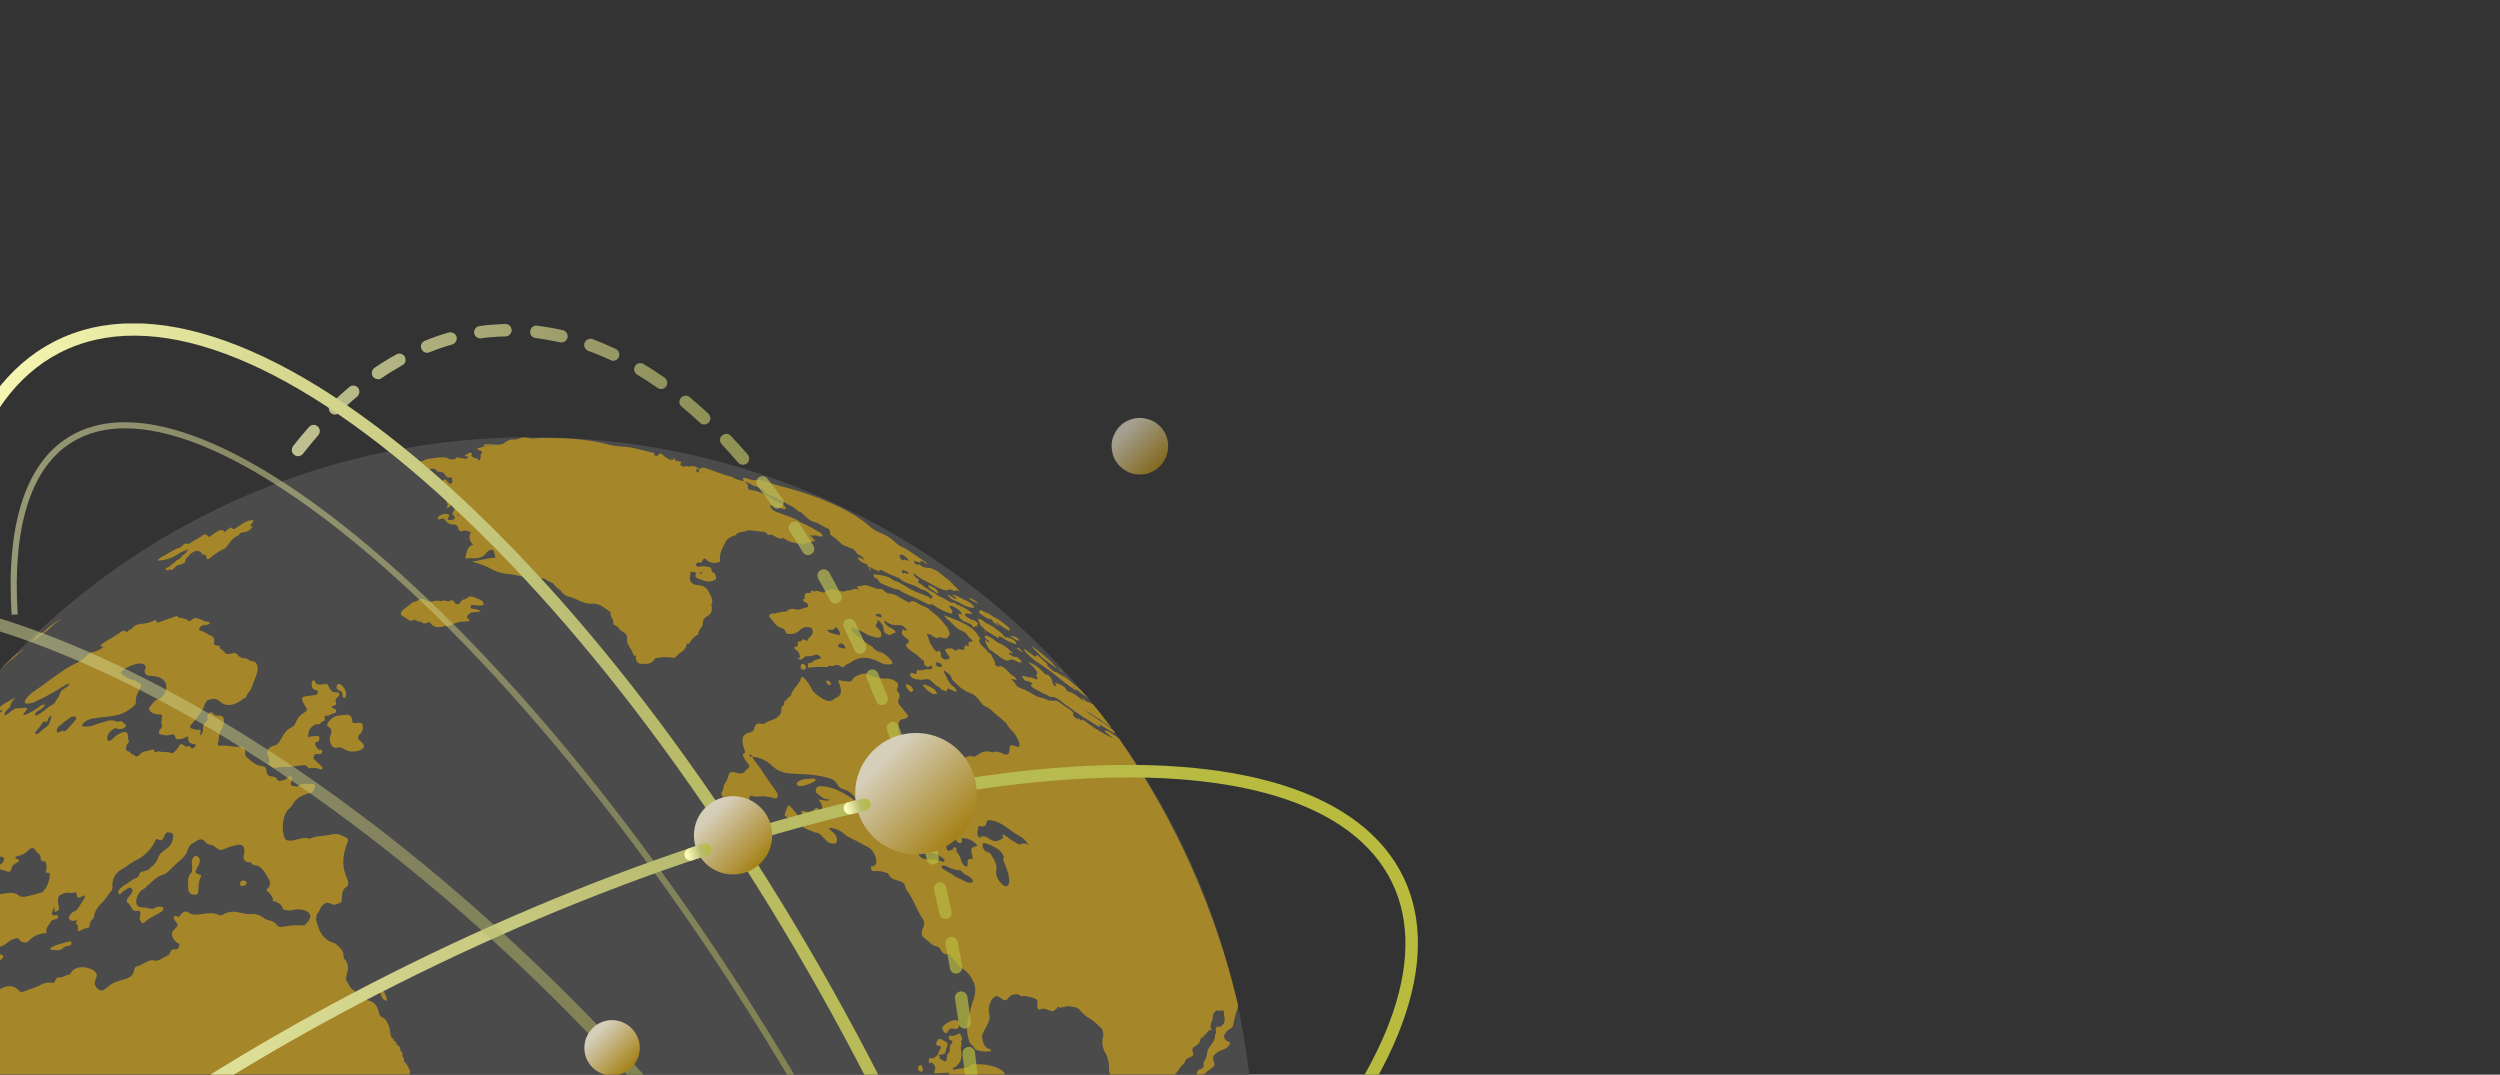 
<svg version="1.2" xmlns="http://www.w3.org/2000/svg" viewBox="0 0 1440 619" width="1440" height="619">
	<rect x="0" y="0" width="1440" height="619" fill="#333333" stroke="none"/>
	<title>cover-svg</title>
	<defs>
		<clipPath clipPathUnits="userSpaceOnUse" id="cp1">
			<path d="m955.88 186.32v471.15h-956.12v-471.15z"/>
		</clipPath>
		<linearGradient id="g1" x2="1" gradientUnits="userSpaceOnUse" gradientTransform="matrix(-99.395,420.193,-1321.766,-312.66,341.477,547.985)">
			<stop offset="0" stop-color="#ffbf00"/>
			<stop offset=".61" stop-color="#c29200"/>
			<stop offset="1" stop-color="#bc8d00"/>
		</linearGradient>
		<linearGradient id="g2" x2="1" gradientUnits="userSpaceOnUse" gradientTransform="matrix(532.76,-65.068,115.158,942.883,45.618,680.765)">
			<stop offset="0" stop-color="#feffbb"/>
			<stop offset=".61" stop-color="#b9bb70"/>
			<stop offset="1" stop-color="#b8bb3e"/>
		</linearGradient>
		<linearGradient id="g3" x2="1" gradientUnits="userSpaceOnUse" gradientTransform="matrix(365.203,-26.908,70.078,951.106,194.886,679.082)">
			<stop offset="0" stop-color="#feffbb"/>
			<stop offset=".61" stop-color="#b9bb70"/>
			<stop offset="1" stop-color="#b8bb3e"/>
		</linearGradient>
		<linearGradient id="g4" x2="1" gradientUnits="userSpaceOnUse" gradientTransform="matrix(813.025,-236.02,95.038,327.381,-79.158,740.696)">
			<stop offset="0" stop-color="#feffbb"/>
			<stop offset=".61" stop-color="#b9bb70"/>
			<stop offset="1" stop-color="#b8bb3e"/>
		</linearGradient>
		<linearGradient id="g5" x2="1" gradientUnits="userSpaceOnUse" gradientTransform="matrix(616.152,-68.448,127.399,1146.805,8.086,741.18)">
			<stop offset="0" stop-color="#feffbb"/>
			<stop offset=".61" stop-color="#b9bb70"/>
			<stop offset="1" stop-color="#b8bb3e"/>
		</linearGradient>
		<linearGradient id="g6" x2="1" gradientUnits="userSpaceOnUse" gradientTransform="matrix(23.141,23.134,-23.131,23.138,644.999,250.957)">
			<stop offset="0" stop-color="#d5ceb9"/>
			<stop offset="1" stop-color="#9e7700"/>
		</linearGradient>
		<linearGradient id="g7" x2="1" gradientUnits="userSpaceOnUse" gradientTransform="matrix(49.653,49.65,-49.65,49.653,502.723,444.14)">
			<stop offset="0" stop-color="#d5ceb9"/>
			<stop offset="1" stop-color="#9e7700"/>
		</linearGradient>
		<linearGradient id="g8" x2="1" gradientUnits="userSpaceOnUse" gradientTransform="matrix(32.013,32.01,-32.01,32.013,406.173,472.797)">
			<stop offset="0" stop-color="#d5ceb9"/>
			<stop offset="1" stop-color="#9e7700"/>
		</linearGradient>
		<linearGradient id="g9" x2="1" gradientUnits="userSpaceOnUse" gradientTransform="matrix(640.568,-114.034,152.259,855.289,-117.158,708.929)">
			<stop offset="0" stop-color="#feffbb"/>
			<stop offset=".61" stop-color="#b9bb70"/>
			<stop offset="1" stop-color="#b8bb3e"/>
		</linearGradient>
		<linearGradient id="g10" x2="1" gradientUnits="userSpaceOnUse" gradientTransform="matrix(22.634,22.633,-22.633,22.634,341.197,597.643)">
			<stop offset="0" stop-color="#d5ceb9"/>
			<stop offset="1" stop-color="#9e7700"/>
		</linearGradient>
		<linearGradient id="g11" x2="1" gradientUnits="userSpaceOnUse" gradientTransform="matrix(13.108,-3.592,1.729,6.311,395.26,490.923)">
			<stop offset="0" stop-color="#feffbb"/>
			<stop offset=".61" stop-color="#b9bb70"/>
			<stop offset="1" stop-color="#b8bb3e"/>
		</linearGradient>
		<linearGradient id="g12" x2="1" gradientUnits="userSpaceOnUse" gradientTransform="matrix(13.046,-3.889,1.893,6.35,487.008,464.639)">
			<stop offset="0" stop-color="#feffbb"/>
			<stop offset=".61" stop-color="#b9bb70"/>
			<stop offset="1" stop-color="#b8bb3e"/>
		</linearGradient>
	</defs>
	<style>
		.s0 { fill: #4b4b4b } 
		.s1 { fill: #ffc107 } 
		.s2 { fill: url(#g1) } 
		.s3 { opacity: .5;fill: url(#g2) } 
		.s4 { opacity: .7;fill: url(#g3) } 
		.s5 { fill: url(#g4) } 
		.s6 { fill: url(#g5) } 
		.s7 { opacity: .7;fill: url(#g6) } 
		.s8 { fill: url(#g7) } 
		.s9 { fill: url(#g8) } 
		.s10 { opacity: .5;fill: url(#g9) } 
		.s11 { fill: url(#g10) } 
		.s12 { fill: url(#g11) } 
		.s13 { fill: url(#g12) } 
	</style>
	<g id="Clip-Path" clip-path="url(#cp1)">
		<g>
			<path class="s0" d="m306.3 1084.1c-230.1 0-416.1-186-416.1-416.2 0-230.1 186-416.1 416.1-416.1 230.1 0 416.1 186 416.1 416.1 0 230.2-186 416.2-416.1 416.2z"/>
			<g style="opacity: .5">
				<path fill-rule="evenodd" class="s1" d="m-106.9 615.7q0.7-1.5 1.1-3.2c0-1.4 0.4-2.7 1.1-3.9 0.5 0.9 1.3 1.7 2.3 2.2 0.6 0 0.8 0.4 0.6 1.2 0.4 0 0.8 0.2 1.1 0.6 0.2 0.3 0.4 0.7 0.3 1.1l0.6 0.4c5 0.7 9.4-2.2 12.5-3.2 0.5-6.8 4.5-4.4 7.5-8.4 6.4-8.6 9.3-9.1 7.3-12.3-0.5-0.8-1.2-1.5-2-2.1-0.8-0.5-1.7-0.8-2.7-0.9l-0.2 0.2h-0.3l-0.5 1.1q-0.1 0.7-0.5 1.2-0.4 0.6-1.1 0.9l-1.5 2.5q0 0.5-0.3 0.9-0.2 0.3-0.6 0.6-0.3 0.6-0.6 1.1c0.1 0.5 0 1-0.2 1.4-0.2 0.4-0.6 0.7-1 0.9q-0.1 0.5-0.5 0.9-0.4 0.3-0.9 0.3c-1.4 0.4-2.6 1-3.7 1.8q-0.1 0.5-0.4 0.9-0.4 0.3-0.9 0.4-0.2 0.1-0.3 0.3-0.4 0.6-1 1-0.6 0.4-1.3 0.5-0.1 0.2-0.2 0.4-0.2 0.2-0.5 0.2-1.6 0.4-3.1 0.9c-6.1 3.5-6.8-1.4-8.7-1.1 11-64.5 36.2-125.7 73.6-179.3 1.4-1 3.1-2.1 6.7-4.5 3.6-2.3 4.2-2.8 4-2 1.7-0.9 3.1-1.4 4.9-2.5q0.9-0.6 1.9-0.7 2.2-0.3 4.2-1c0.5-0.2 0.5-0.1 0.5 0.3q1-0.6 2.2-1c-0.3 1.7 1.5 0.9 3.5-0.2q3-2 5.5-4.4c-1.1-0.2-2.2 0-3.1 0.6-0.8 0.3-0.5-0.3 0.4-1.3 2.5-2.9 4.1-3.5 10.4-6.9-2.2 2.1-3.1 3.5-3.1 4.6 0 1.8-3.5 3.2-3.5 5.2 0.1 0.9 0.4 0.9 2.3-0.6 1.8-1.4 3.8-2.9 4.8-2.8 1.6 0.3 4-0.7 5.5-0.2 0.7 0.4 0.8 0.3-0.7 2.2-1.4 1.8-1.5 2.3-0.2 1.8 2.9-1.1 5.6-2.6 8-4.5 1.6-1.3 3.6-2.1 3.4-1.1-0.2 0.7-0.8 1.2-1.3 1.6-1.7 1.7-3.3 1.5-4.1 3.3-0.7 1.4 0.9 1.2 2.1 0.3q2.4-1.5 4.5-3.2 1-1.1 2.3-1.8 1-0.3 1.7-0.9 0.7-0.7 1.1-1.5c0.5-1.2 1.8-2.3 2.2-3.6 0.1-0.8 0.5-1.6 1-2.2 0.5-0.7 1.2-1.2 1.9-1.6 1.2-0.9 2.6-1.5 2.9-2.5 0.4-1.5-4.8 2-6.7 3.2q-6.6 4-13.6 7.1c-3.2 1.3-8.8 2-2.7-4.1q0.9-1 2-1.7c7.6-4.9 17.6-13.5 24.7-16.5 5.1-2.2 7.1-6.4 10-6.5q1.9-0.5 3.6-1.4c0.9-0.4 1.7-1 2.2-1.9h-1.6l0.4-1c4.2-3.2 7.3-4.3 10.2-6.5 1.6-1.3 3.4-2.2 4-1 0.2 0.4 0.7 0.2 1.4-0.5q0.2-0.4 0.6-0.6 0.5-0.1 0.9-0.1c4.2-5.1 6.6-1.8 13.2-5.1q0.4-0.2 0.9-0.3c1.8-0.4-1 2.3 2.4 1.1 2.7-1 5.4-2 8.2-2.9 0.7-0.2 1.7-0.9 2-0.4 1 1.3 3.1 0.8 4.4 1.5 0.5 0.2 1.4 0.1 1.6 0.6 0.4 1.2 1.3 0.8 2.6-0.3 0.4-0.4 0.9-0.7 1.4-0.8 0.6-0.1 1.1 0 1.6 0.3 1.6 0.3 3.2 0.9 4.6 1.7 0.2 0.2 0.6 0 0.9 0 0.7 0.1 1.9 0.1 1.5 1.1-0.8 1.6-4.5-0.1-5.8 2.6-0.5 1.1 0 1.6 0.6 1.6 2.1 0.3 3.6 1.8 5.5 2.7q0.6 0.1 1.2 0.5 0.5 0.4 0.8 0.9 0.3 0.6 0.4 1.2 0.1 0.6-0.1 1.2c-0.5 3.2 3 1.3 3.2 2.5 0.2 2 1.8 1.9 2.7 3.2 0.8 1.3 2 1.5 3.8 1 4.9-1.5 2.9 2.3 7.5 2.6 3 0.1 2.5 1.8 5.3 1.8 1.6-0.1 2.8 2.6 2.6 4.6-0.2 3-1.8 5.7-2.8 8.6-0.6 2.3-1.8 4.3-3.4 6-0.2 1.5-0.9 2.2-2 2.3-4.1 3.7-9.6 4.8-12.5 2.4-1.8-1.4-3.5-3-6.5-2-2.1 0.6-2.3 0.7-3.4 3.3-0.8 2.2-2 4.3-3.6 6.1-1.3 1.6-2.4 3.4-3.9 5-1.2 1.1-1 2.3 0 2.4 0.9 0.1 1.8 0.6 2.5 0.8 0.8 0.1 1.8-0.4 2.5 0.2 0.8 0.7-0.5 2.3 0.1 3 1.9-1.9 1.5-3.5 1.6-5.3 0.2-1 0.8-1.8 1.6-2.4 2.2-2-0.5-3 1.6-5 1-0.9 1.9-0.8 2.4 0 0.8 1.3 2.1 1.3 3.6 1.3 4.6-0.1 2.4 6.4 1.4 7.9-1.9 2.8-1.2 5.3-2.1 8-0.4 1.2 0.6 1.5 1.5 1.4 3.7-0.4 6.9 0.8 10.6 0.6 2-0.2 3.9 0.7 3.7 4q-0.1 0.6 0.1 1.1 0.2 0.5 0.6 0.9c2.7 2.2 5.2 4.9 9 5.2 4.4 0.4 0.5 5.4 5.4 5.9 5.2 0.5 1.5 3.4 6.1 2.4 1.1-0.2 2.1-0.6 2.9-1.4 0.7-0.7 1.7-1.5 2.5-0.7 1.4 1.2-2.2 4.7 0.9 5.2 1 0.1 2.1 0.7 2.9 0 2.8-2.2 5.2-0.8 7.7-1.2 0.9-0.1 2-0.1 1.9 1.4q0 1.1-0.5 2.1c-0.4 0.6-0.8 1.1-1.4 1.5-1.3 0.7-8 1-11.2 7.5q-0.6 1-1.5 1.6c-2 1.4-4.8 7.2-3.5 14.3 0.7 3.6 1.3 4.4 4.2 4.3 3.6-0.1 7.3-2.5 10.9-1.1 0.1 0.1 0.2 0 0.3 0 4-2 8-1.3 12-2.4 3.4-0.9 6 0.3 8.7 1.7 1.4 0.7 1.4 1.6 0.7 3.3-5.1 12.3 0 19.9 0.4 21.6 0.3 1.3 0.2 3-0.9 3.6-4.2 2.4-1.3 8.4-3.6 9.1-1.9 0.6-3.7 1.9-5.5 0.4l-1.9-0.4h-0.5c-4.2 1.9-3.3 4.9-5.5 6.4q-0.2 1.7-0.5 3.3c0.9 2.3 1.7 11 10.4 13.5q0.3 0.1 0.6 0.2c2.4 2.1 5.2 3.8 5 8.5 4.3 4.6 1.8 7.2 1.2 12.2 1.4 2.3 2.3 5.1 4.5 6.4 2.1 1.4 4 3.1 5.6 5.1 2.5 0.6 7.7 0.5 9 8q0.2 0.9 0.8 1.6c0.4 0.4 0.9 0.8 1.4 1 1.8 0.8 2.5 2.5 3.4 4.5 1 2.3 0.7 5.1 1.8 7.3 0.7 0 1.1 0.5 1.2 1.4q0 0.1 0.1 0.2 0.1 0.1 0.2 0.1 0.5 0.1 0.7 0.4 0.3 0.3 0.3 0.7c0.8 2.4 2.8 1.3 2.3 4q0 0.1 0.1 0.2 0 0.2 0.1 0.2c0.5 0.3 0.8 0.8 1 1.3 0.2 0.5 0.3 1 0.1 1.5q0.3 0.7 0.5 1.4c0.3 0.1 0.3 0.4 0.3 0.8 0 0.7 0.2 1.3 0.6 1.9q0.5 0.2 0.9 0.6 0.3 0.4 0.4 1l0.7 0.8h0.1c0 0.2-0.1 0.2-0.1 0.2h0.1q0.2 0.6 0.4 1.3 1 0.4 0.3 1.4c0.1 1.2 0.1 2.4 0.1 3.6 0.6 0.1 0.9 0.8 0.6 1.1-3.2 3.7 0.4 6.4-2 9.8q-1.3 2.4-3.1 4.4-0.1 0.8-0.3 1.6c1.1 5.1-0.8 7.5 0.9 10.7l-0.1 0.8c0 0 0.1-0.5 0.1-0.8 1.4 1.3 1.4 4 2 9.6q0.4 0.3 0.7 0.7 0.2 0.5 0.2 1 0 0.2 0.2 0.4c2.8 2 2.9 2.5 0.6 5.2q-0.2 0.3-0.5 0.4-0.2 0.7-0.4 1.5-0.3 6.6 0.4 13.1 0.2 0.7 0 1.5-0.1 0.7-0.5 1.3c-1.8 2-2.6 5.5-5.6 5.4q-0.3 0-0.5 0.1-0.2 0.1-0.4 0.4c-1.6 3-4.5 3.9-6.7 5.7-3.4 2.8-4.1 7.4-5.7 11.3-0.7 1.7 2.1 3.1-0.7 4.2-1.3 0.5-2.4 1.7-3.6 2.2-7.2 2.8-9.7 8.6-20.4 16.8-0.9 0.8-2.1 1.2-3.4 1.3-1.2 0-2.4-0.4-3.4-1.1-7.9-4.3-15.9-6.2-24-2.5-0.5 0.3-1 0.4-1.6 0.3-0.5 0-1-0.2-1.5-0.6-3.4-2.5-7.3-2.3-8.9-5.4l-1.4-0.4q-0.5 0.3-0.8-0.2-0.8-0.1-1.5-0.5c-3.1-2.8-6.5-2.9-9.9-3.4-1.4 0.3-2.8 0.2-4.1-0.2-6.3-1.8-7.2 6.5-9.2 9.8-2.5 4.4-2.8 3.5-7.3 1.8-2.9 0.8-7.4-3.1-9.8 1.6-1.2 2.2-2.9-0.5-3.5 4.8-0.6 3.3-0.3 6.6 0.9 9.6 2.5 5.7 1 10.2 3.2 13.4 2.2 3.2 2.1 3.2 0.7 6.5q-2 3.8-4 7.6c-2.3 2.5-3.6 6-5.9 8.5-1.6 2-2.5 4.4-2.7 6.9-0.2 1.5-0.3 2.5-3.6 14.4-1.4 5.5 2.7 4.6 1.4 8.2-0.8 2-0.9 4.5-1.7 6.5-0.7 2.1-0.7 4.3 0 6.4q1 2.7 2.2 5.3c4.7 2.7 6.4 11.9 7.9 15.6 0.7 0.6 0.7 1.6 0.9 2.6l0.7 1.1c0.7 0.5 0.2 0.7 2 10.5q0.3 1.1 0.2 2.3-0.2 1.1-0.8 2.2c-1.4 2.6-2.5 5.4-3.2 8.3q-0.6 2.8-1.2 5.7c-0.3 1.1-0.6 2.1-1.6 2.4 0 0.7-0.1 1.4-0.4 2-0.5 1-0.8 2-0.9 3.1 0 1 0.1 2.1 0.5 3.1 0.9 2.7 1.1 5.5 0.5 8.3q-0.2 1.1 0 2.2c0.7 4 0.7 8-0.1 11.9q0.1 1-0.2 1.9c-0.2 0.7-0.6 1.2-1.1 1.7-1.2 1.4-2.2 3-2.7 4.7 0.1 0.7 0 1.1-0.4 1.1q0.2 1.7 0 3.3c-0.1 2.2-0.6 4.3-1.6 6.2-0.4 0.9-0.5 1.9-0.3 2.8 1.2 2.8 1.9 5.8 1.9 8.8 0 0.2 0 0.2 0 0.6 0 0.4-0.1 0.7-0.5 0.7-1.2 0.3-2.3 0.8-3.3 1.6-0.3 0.2-0.7 0.3-1.1 0.2-0.4 0-0.7-0.2-0.9-0.5-1.7-1.7-3.8-2.8-6.1-3.3-0.7-0.2-1.3-0.5-1.8-1-3.2-3.1-5.8-3.1-8.5-3.9-1.7-0.2-3.4-0.7-4.9-1.6-2.5-1.6-5-2.7-7.4-4.2q-1.3-0.9-2.4-1.9c-3.7-3.1-7.3-7.1-10.9-10.7-7.4-7.6-9.2-12.6-13.3-16.1-3.8-3.1-6.1-8.7-7.9-12.5-0.6-1-1-2.3-1-3.6 0.3-0.9-0.6-2-1.5-2.8-1.8-1.5-4.1-2.6-8.5-5.9-1.6-1.1-2.8-2.7-3.6-4.5q-1.8-4.8-2.9-9.8c-0.1-0.8-0.2-1.6 0.4-1.8-0.3-0.7-0.3-1.5-0.1-2.3-0.5-1.7 0.6-2.5 0-4.2-2.2-2.9-4.7-5.5-7.5-7.7q-0.9-0.8-1.6-1.8c-2.6-3.7-6.1-6.8-10.2-8.9-1-0.5-1.9-1.2-2.5-2.2q-0.3 0-0.5-0.2c-1-0.6-1.9-1.4-2.5-2.4q-1-0.9-1.6-2.2c-1.9-1.5-3.4-3.6-4.3-5.9l-0.3-0.7q-0.1-0.3-0.2-0.5c-0.1-0.5-0.4-1.2-0.4-1.4 0-0.2-0.1-0.4 0-0.5 0.1-2.4-0.2-4.7-0.9-6.9l-0.5-2q-0.3-1.6-0.6-3.1 0 0 0-0.1c-0.4-1.6-0.9-3.2-1.3-4.8-1.2-5.7 2.5-2.5 2.2-6.4-0.3-2.8 1-5.3-1.4-8.7 0.4-2.4-0.9-5.6 0.9-7.3 2.3-2.3-2.5-7.8-5.6-16.3-0.7-0.4-1.1-0.9-1.3-1.6q-0.5-1-0.9-2.1c-6.6-4.3-5.6-7.6-19.4-22.4q-2.4-2-4.3-4.4c-2.9-1.4-5.4-3.5-7.1-6.2-12.2-14-10.6-17.7-16.5-27.6q-1.8-2.9-3.1-6c-0.7-1.6-0.3-3.7-1.3-5-1.5-2 0.1-3.4-0.7-6.2-0.2-0.7-0.3-1.4 0.3-1.7 0.7-0.3 1.5-0.7 2 0.2 1 1.8 2.6 1.7 4 2.4 1.9 0.8 4 0.3 5.4 1.1 1.4 0.9 2.7 0.2 3.9 0.6 1.2 0.4 2.2 1.6 3.7 2 1.5 0.3 1.8-1.5 5.7 1.1 3.3 2.2 4.3 0.4 7.2-3.2 0-1.6 1.2-1.9 2-2.7-2.3-2.3-2.4-3.6-0.7-5.9q0-0.1 0.1-0.2 4.2-4.4 7.9-9.3 0.6-0.4 1.1-1c1.1-1.6 3.3-1.3 4.2-3.5-0.3-1.1-1.6-0.5-1.8-2 0.2-0.3 0.4-0.7 0.8-1.2 0.4-0.5 0.5-1.4 1.2-1.3 0.7 0.2 0.7 1 0.7 1.7 0 1.2 0.4 2 1.4 2 0.7-1.8 0.5-1.3 0.9-2.5 1-2.2 0.9-9.8 4.6-12.6 1.9-1.5 3.5-3.5 4.4-5.7 0.9-2.3 1.3-4.8 0.9-7.2-0.2-3.2 2-5.7 2.3-8.8 0.1-0.5 0.8-1.4 1.6-1.1 0.8-0.9 1.4-2.2 2.6-2.8 0.8-0.5 1.4-1.2 1.8-2 0.4-0.7 0.7-1.6 0.6-2.5 0.2-1.2-0.8-2.3 0.3-3.6 2.5-2.9 3.8-6.8 5.5-10.2q0-0.5 0.3-0.9 0.3-0.5 0.8-0.7 0.2-0.3 0.3-0.6-0.1-0.7 0.2-1.3 0.2-0.6 0.7-1 0.2-0.7 0.4-1.5c-0.6-1.1 0.9-3.3-0.7-4-1.2-0.7-2.6-1-4-0.7q-1.2 1-2 2.4-0.1 0.9-0.6 1.7-0.4 0.8-1.2 1.3-0.2 0.4-0.4 0.8 0 0.1 0 0.1-0.1 0.1-0.1 0.1 0 0.1-0.1 0.1 0 0.1-0.1 0.1-0.1 0.2-0.2 0.3c-0.1 0.3-0.2 0.3-0.4 0.3l-0.3 0.4q0 0.5-0.2 1-0.2 0.5-0.7 0.8l-0.8 1.4c-0.4 1.5-0.3 3.3-2.1 4l-0.2 0.2c-0.8 1.3-0.3 3.3-1.8 4.3-0.5 1.9-2 2.3-3.1 3.1-3.1 2.2-4.1 5.8-5.3 9.4 0.8 2.1-0.4 4-0.9 6.3-0.5 2.3-1.7 4.8-3.4 5.5-5.8 2.2-5.2 10.3-10.7 15.4-0.1 2.9 2.8 1.3 2.8 3.8 0 0.9-0.8 1.2-1.3 1.6-1.8 1.4-3.9 2.5-3.2 5.9 0 0.5-0.4 0.8-0.7 1-0.9 3-0.6 4.7-1.8 6.2-1.5 2.6 0.1 4.9-1.6 6.7q0 0.7-0.5 0.7l-1 0.3c-0.3 0.3-0.7 0.5-1.1 0.5-0.4 0-0.8-0.1-1.1-0.4-1.7-0.7-3.7-0.9-5-2.9-1.2-0.8-2.5-1.2-3.9-1.2-3.1 0.3-6-3.6-9.6-3.7-0.4 0-0.8-0.8-1.2-1.2-2.1-2.5 1.3 0.3-11.6-5.2-3.4-1.4-0.6-4.3-3.9-5.7-2.3-1.3-5-1.9-7.6-2-1.8 0.2-2.2-0.4-2.3-2.8-0.2-0.5-0.3-1.1-0.8-1.4-2.6-0.2-4-0.1-4.3-1.3 0.5-13.1 1.1-19.6 2.8-32.4zm81 190.6q-1.2-0.1-2.3-0.5 0 0.1 0 0.1 1.1 0.3 2.3 0.4zm52.5-387.6c2.1-1.2 2.5-4 2.9-5.7 0.2-1.2-1.2-0.3-1.6 0.8-0.2 0.4-0.2 0.7-0.4 1.1-0.5 1-0.9 1.3-1.3 1-1.7-1.1-0.9 0.3-4.8 4.5-2.7 3-0.2 3.1 1.6 1.3q1.7-1.8 3.7-3zm16.2-3.2c2.6-3 0.2-3.2-2.1-2.4q-3.6 2.4-6.9 5.4-0.5 0.4-0.8 1-0.3 0.6-0.3 1.2c0 3.1 2.5-0.7 4.1 0.5 0.4 0.3 1.1-0.3 1.8-1 1.4-1.5 2.8-3 4.2-4.7zm65.6 9.8c0.1-1-0.3-1.5-1.4-0.7-1.1 0.7-2.3 1.1-3.5 1.1-4.5 1.1-0.3-4.1-6.3-2.3-1.9 0.6-3.2-0.4-4.8-0.4-1.2-0.1-1.1-1.7 0.2-3.3 1.9-2.5-0.4-1.5 0.6-5.9 0.5-1.8-0.2-2.5-1.5-2.3-1.4 0.1-2.9-0.3-4.1-1-0.7-0.3-1.2-0.9-1.5-1.6q-0.3-0.4-0.2-0.9 0.1-0.5 0.4-0.9c1.4-1.5 2.5-3.6 4.2-4.1 5.8-1.4 9.4-13-3.1-13.7-1.4-0.1-3 0-3.7-1.4-0.2-0.4-0.4-0.8-0.4-1.2q0-0.7 0.3-1.2c0.7-1.4 0.3-2-0.2-2.3-0.7-0.6-1.4-0.9-2.3-1-0.8-0.2-1.6-0.1-2.4 0.2-2.9 0.7-5.6 1.9-8.1 3.6-1 0.8-1.4 1.8-0.7 2.1 2.1 1.3 3.9 3.2 6.9 3.6 1.5 0.2 2.5 1.4 3.7 2 1.2 0.5 1 1.5-0.2 3.6-4.4 7.8 0 6.7-3.6 9.7-7.9 6.5-12.6 5.1-23.6 6.9-4 0.7-7.1 4.2-5.4 4.5 2.4 0.3 4.8 0 7-0.9 2.1-0.9 4.2-1.3 6.4-2q1.4-0.6 2.9-0.6 1.6 0 3 0.6c0.4 0.1 0.8 0.5 1.2 0.2 2.5-1.2 2.7 1.2 4.2 1.6 0.6 0.2-0.2 1.9-1.2 2.2-4.5 1.7-3.4-1.9-7.3 1.5-3.3 2.9-2.8 8 1 4.6 1.6-1.8 3.6-3.1 5.9-3.9 2.8-0.7 3 1.4 3 3.8q0 0.2 0 0.5c0.8 0.7 0.5 1.6-0.7 2.7-0.2 0.9-0.5 1.8-0.7 2.7q0.2 0.5 0.7 1 0.5 0.4 1.1 0.5c1.1 0.2 1.5 1.5 1.6 2q0-0.2-0.1-0.4c0.8-0.3 1.2 0.2 1.7 0.6 2.4 2.3 3-2.1 6.5-2.4l1.5-0.3c0.5 0.9 2.1 1 2.1 1 0 0-1.6-0.1-2.1-1 1.5-0.3 3.5-1.8 3.7 0.8l1.4-0.1c0.3-0.2 0.7-0.5 0.8-0.5 2 1 4.7 0.2 6.8 1 1.1 0.5 2 0.1 3.1-1.3q1-1.1 1.8-2.4c0.5-1.2 1.2-1.4 1.9-1.2q0.5 0.2 1 0.5 0.4 0.3 0.7 0.8l1-0.1c1.2-0.2 2.2-0.1 2.6 1.2h1c0.5-0.7 1.4-0.8 1.6-1.9-0.3-1.3-4.5 0.2-4.4-3.9zm-20.9 8.1q0 0 0 0zm0 0q0 0 0 0zm0 0q0 0 0 0zm21.9-2.2c0 0-1.4-0.3-1.8-1.3 0.3 1 1.8 1.3 1.8 1.3zm-33.5 3.8q0 0-0.1-0.1 0 0.1 0.1 0.1zm-89.5 118.2q-0.3 1.2-0.2 2.5c1.4 0.7 1.4 2.5 1.4 4.3 1.1 3.5 1.8 7.1 1.9 10.7q0.2-0.1 0.3-0.1c0.4-0.3 0.6-0.1 0.6 0.3l0.6 0.4c3.5 0.1 7-0.7 10.1-2.1 4-2.1 7.5-1.4 10.1 1.7q0.5 0.4 1.2 0.5 0.6 0 1.2-0.2c2.7-1.3 5.4-1.8 8.1-3.1 2.7-1.4 5.5-2.7 8.3-2 2.2 0.6 1.3-3.4 4.4-3.1 1.7 0.1 3.5-1.4 5.3-1.6 0.5 0 0.9-0.5 1.2-1.1 2.5-4.6 9.9-3.5 13-1.3 4.9 3.4-1.8 5.8 1.7 9.8 1.6 2 3.2 2.5 5.8 0.2 7.4-6.7 14.2-2.9 15.9-10.2 0.2-0.9 0.4-1.9 1.3-2.1 2.3-0.4 7.7-4.2 9.5-3.6 3.1 1.2 5.9-1.7 8.8-2.9 1.3-0.6 0.8-3.9 4.3-3.4 1.3 0.3 2.1-1.4 2.1-3.1-1.7-0.7-3-2.1-3.8-3.8-1.3-2.9 0.4-4 1.7-5.3q0.1-0.3 0.2-0.5 0.2-0.2 0.5-0.3 0.2-0.4 0.4-0.7c-0.1-1.5-1.1-2.1-1.7-3.1-0.3-0.5-0.8-0.9-0.3-1.9 0.5-0.9 1-0.6 1.5-0.3 0.9 0.7 1.6 0.2 2.4-0.9 1.5-2.2 3.2-2.3 4.6-1.2 4 3.2 11.2-1.6 16.9 1.2q0.7 0.4 1.5 0.3 0.8 0 1.4-0.5c6-3.6 11.3 0.3 15.6-0.2 1.5-0.1 2.9 0 4.4 0.4 1.4 0.5 2.7 1.2 3.8 2.2 1.3 1.1 5.2 0.9 7 3.6 2.1 3 4.9-0.6 15.9 0.4 0.5-0.6 1.2-1.2 1.7-1.8 5.8-6.4-4.2-8.6-8.9-7-1.2 0.3-2.4 0.2-3.6-0.2q-1.4 0.3-1.9-1.4c-0.3-0.9-0.9-1.7-1.6-2.3q-0.4 0-0.8-0.2-0.3-0.2-0.5-0.6l-1.8-0.4c-0.6-0.2-1.1-0.3-0.6-1.4-0.8-1.9-2-3.5-3.6-4.7-0.2-1.2 0.6-1.4 1-2 0.5-0.6 0.8-1.3 0.9-2 0-0.8-0.1-1.5-0.5-2.2-2.3-3.6-3.8-8.1-8.3-8.5-0.5 0-1-0.2-1.4-0.5-0.4-0.3-0.7-0.7-0.8-1.2-0.9 0.1-1.8 0-2.7-0.4-1.5-0.8-1.8-1.7-1.4-4 1-4.5-0.7-6.5-4.4-5.5q-3.4 0.7-6.6 2.1c-4.4 2.2-4.5-2-8.7-2.4-3-0.2-2.9-4.9-7.5-2.2-0.7 0.4-1.4 0.9-2.1 1.3q-1.1 0.5-1.8 1.4-0.8 1-1.1 2.1c-1.7 5.3-4.5 5.9-10.3 11.8-1.1 1.4-2.5 2.4-4.2 3-3.4 0.8-6.2 3.9-9.1 6.5q-0.9 1.1-2.1 1.8c-3.4 1.2-6.4 9.3-1.8 10.3q3.4 0.3 6.7 1l1.2-0.2q1-0.8 2.3-1 1.2-0.2 2.4 0.1c0.9 0.2 0.9 1.5 0.2 2.3q-0.9 0.6-1.8 1.1c-2.4 1.7-5.2 2.5-7.4 4.5-2.2 2-2.6 1.9-3.7-0.4-0.6-0.7 0-1.8 0.1-2.7 0.3-2.1-0.1-2.9-1.9-2.5-3.2 0.6-3.3-3.6-5.3-4.7-1-0.6-0.7-2.1 0.5-3.3 1.1-1.1 1.9-2.4 2.3-3.8-0.6-1.7-1.6-2.2-3.4-0.8q-1.8 0.9-3.2 2.4c-1 1.3-2.5 0.1-1.3-1.8 0.8-1.1 1.8-2 2.9-2.7 2.3-1.2 4.5-3.3 6.9-4.2 3-1.1 0.7-3.4 4.3-3.9 1-0.2 2-0.6 3-0.9 0.4-1 1.1-1.2 1.8-1.8 1.6-1.2 2.9-3 3.7-5 0.9-2.9 2.3-3.4 5.8-6.1 2-1.5 3.4-5.8 2.6-7.7-0.5-1-1.6-0.8-3.3-1l-0.5 0.4c-1.2 1.1-1.2 3.3-2.5 4-1.3 0.7-2-0.9-3.4-0.3-2.3 5.5-6.7 9.9-12.2 12.4q-2.9 1.6-5.6 3.7c-1.9 1.2-7.9 3.5-7.2 11.4 0 0.9-0.3 1.7-0.9 2.4-1.7 1.9-2.9 4.2-4.7 6.1-2.1 2.1-4.6 4.6-5 8.3 0 0.6-0.4 1.2-0.8 1.6-1.1 0.9-1.7 2.2-1.8 3.5-0.1 0.8-0.5 1.8-1.2 1.7-1.9-0.3-3.8 2-5.7 1.6 0.1-1.6 0.7-3.5-0.9-4.1-0.5-0.2 0.5-1.3 0.5-2.2-2.1 0.9-3.8 0.8-4.8-1.2 0.3-0.9 0.8-1.8 1.5-2.5 0.6-0.7 1.5-1.2 2.4-1.6 1.1-0.3 1.6-1.4 4.7-6.4 0.4-0.7 0.9-1.4 0.7-2-0.4-1-1.2 0.1-2.4 0.6-1.2 0.5-2.1 0.3-2.2-1.1-0.1-0.9-0.2-2.2-1-1.8-2.4 1.2-4.2-0.4-6.5 0.7-0.8 0.3-1.7 0.7-2.6 1.2-1.3 2.6-0.5 4.7-0.2 6.7 0.2 1.6 0 1.7-1.2 2.3-1.1 0.7-1.6 0.4-1.3-1.1 0.1-0.4 0.3-1-0.3-0.9-1.8 4.4-1.8 4.5 1.5 4.4 0.5 0 0.9-0.2 0.9 0.6q0 0.4-0.1 0.7-0.2 0.3-0.4 0.6c-0.7 0.5-1.2 0.4-1.8 0.6-1.9 0.5-1.6 0.8-3.2 3.1q-0.8 1-1.2 2.3-0.3 1.2-0.1 2.5c-1.8-0.1-3.6 0.2-5.3 0.9-1.6 0.7-3.1 1.7-4.4 3q-0.5 0.7-1.2 1-0.8 0.4-1.6 0.4-0.9 0-1.6-0.4-0.8-0.3-1.3-1c-0.4-0.7-0.7-1.2-1.5-1.1-2 0.3-3.9 1.1-5.4 2.4-3.3 3-7.1 3.6-9.4 1.4-1.6-1.7-2.6-0.6-5 0.1-2 0.5-2.7 1.3-2.5 3.4 0.2 1.9-0.2 3.8-1.1 5.5zm91.3-116.1c0 0-1.3-0.7-1.6-1.4 0.2 0.7 1.6 1.4 1.6 1.4zm-108.4 88.9q0.2-0.1 0.4-0.3-0.2 0.1-0.4 0.3zm0.4-0.3q0.3-0.4 0.7-0.7h0.9c2.3 0.7 5.2-0.7 7.8-0.9 2.8-0.2 5.4-1.1 7.7-2.7 1-0.7 2.1-1 3.3-1 1.7-1.5 3.7-2.7 5.9-3.5 0.2-0.1 0.3-0.3 0.5-0.5 0.4-0.9 1.1-1.4 1.7-1.3 2.8 0.4 9-2.4 12.4 0.6 1.7 1.6 4.2 1 13.8-1.8 2.5-2.4 4-5.8 4.2-9.3q0-0.9 0.1-1.8c-1.8-0.1-2.7 0.2-2.1-1 0.4-1.9 0.3-3.9-0.4-5.7-1.7 0.4-2.7-0.2-2.8-2-0.2-2.9-1.6-1.9-3.2-4.7-0.6-1.2-2.3-1.3-3.7 0.2-3.2 3.4-5.5 2.9-7.7 4 0.1 1.6 1.9 0.8 2.2 2.1-1.2 1.9-3.9 1.6-4.5 4.8q0 0.4-0.2 0.8-0.3 0.3-0.6 0.6-0.4 0.2-0.8 0.2-0.4 0.1-0.8-0.1c-2.5-1.2-5.2-1.5-7.9-1q-0.2 0.1-0.4 0.1-0.3-0.1-0.5-0.2c-0.4-0.3 0-1.3 0.5-1.5 1.7-0.8 5.3-0.5 6.5-4.1 0.5-1.7-0.5-1.8-8.1-2.6-0.8 0-1.5 0.6-2.4 1.8-2.9 4.3-2.8 5.4 0.5 5.8 0.3 0 0.6-0.2 0.7 0.4 0.1 0.5-0.4 1-0.8 1.4-1.8 2-3.5 2.5-4.5 2.6q0.3 0 0.5 0c-1.6 1.9-5.4 3.8-6.3 4.9-2.1 2.4-4.6 4.4-7.3 6-4.1 2.7-5.7 6.1-4.2 9.3q-0.3 0.4-0.7 0.8zm17.1-21c0 0 0.4 0.1 0.9 0-0.4 0-0.9 0-0.9 0zm-19 22.3q0.1 0.4 0.4 0.8 0.3 0.4 0.7 0.6-0.4-0.2-0.7-0.6-0.3-0.4-0.4-0.9zm-25.6 1.2q2.4-2.3 4.4-5l0.9-0.3c-0.8 3.2 0.2-0.6 1-3.7-1.3-0.6-0.1-2.3 0.5-3.8 2-4.3 1.9-4.2-2.5-5.1q-0.4 0-0.7 0.2-0.3 0.1-0.5 0.5c-1.3 2-3.6 3.1-4.6 5.5-0.2 0.2-0.7 0.5-1 0.8-0.4 0.9-0.7 1.7-1.7 2-0.6 0.3-1.2 1-1.7 1-2.3 2.6-3.1 5.4-7.5 7.6-2 1-2 1.1-1.8 3 0.3 0 0.4 0.1 0 0.6l-0.7 1.8c-0.1 0.5-0.3 1-0.7 1.3-1 1-1.7 2.3-1.8 3.8-0.2 0.9-0.3 1.4-0.6 2.3-0.3 1.3-2 2.3-1.9 3.7q0 1.1-0.5 2.2-0.4 1-1.3 1.8c-0.6 0.8-1.1 1.9-1.3 2.9-1.7 4.6-1.6 4.4 1.8 5.1 2.6 0.5 5.3-1.3 7.9-3.5 1.3-1.3 2.7-2.2 4.3-2.9q0.8-0.2 1.3-0.6 0.6-0.5 0.9-1.2c3.5-6.7-1.7-3.7 1.3-9.5-0.1-0.3-0.2-0.7-0.2-1l-2.4 0.2c-1 0-0.6-1.4 0.4-1.8 1-0.4 1.9-0.7 2.8-1l1-0.8q0.7-0.8 1.2-1.8l0.9-1.3 0.3-0.3c0.6-1.2 1.6-1.9 2.5-2.8zm-6.7 9.6c-0.1-0.5-0.1-0.4 0 0z"/>
				<path fill-rule="evenodd" class="s1" d="m285.3 321.3q0-1.4-0.5-2.6c-0.5-2-0.9-2.3-2.5-1.8-3.3 1.1-2.2 4-7.5 4.6-2 0.2-3.2-0.1-5.9 0.1-0.7 0.4-0.9-0.2-0.7-0.8 0.6-3 1.1-6.2 4.4-7.1-1.1-0.8-1.8-2-2.1-3.3-0.2-1.3 0-2.7 0.8-3.8-1.7-0.4-3-1.5-4.6-0.8-1.6 0.6-2.4 0-2.8-1.6-1-4-4.4-0.1-7.4-4.5-1.2-1.8-1.9-0.8-3.7-0.5-0.7 0.1-1-1.1-0.2-1.6 0.7-0.7 1.6-1.1 2.6-1.4 1-0.2 2-0.2 2.9 0 0.7 0.1 0.7 0.9 0.5 1.5-0.2 0.5-1 0.7-0.7 1.7 1.1 0.2 2.1 0.1 3.1-0.1q0.4-0.1 0.7-0.4 0.3-0.3 0.3-0.7c0.1-0.5-0.3-0.6-0.5-0.9-1.3-1.3-1.3-1.4 0-3.2 0.2-1.4 0.9-2.6 2-3.5 1-0.5 0.4-1.9-0.2-1.6-1.1 0.4-2.2-0.5-3.3 0.4 0 0.9-0.3 1.7-0.9 2.3-0.6 0.6-1.3 0.9-2.1 1 2.5-3-1.2-3.2 0-6.3v-0.1c0.2 0 2.4-0.5 2.6-0.5-0.2-6.4-2.2-5.5-4.6-7.5q-0.2-0.3-0.3-0.6 0-0.3 0.1-0.6 0.1-0.3 0.3-0.5 0.3-0.2 0.5-0.3c1.7-0.4 1.8 1 2.8 1.9 1 1 2.5 0.4 2.1-1.9-0.2-0.8-0.2-1.7-1.2-1.3-2.9 1.1-2.8-3.5-5.2-3l-1.1-0.3c-2.2 0.5-0.9-2.1-4.2-1.6-2.5 0.4-4.4-1.1-6.7-1.1-0.2 0-0.3-0.3-0.5-0.4-3-0.4-3.7 0.2-4.9-0.8 3.5-2.2 4.3-1.7 6.9-2.2 0.8-0.7 1.7-1.1 2.7-1.2 3.1-0.5 10.7-1.9 12-0.1q0.1-0.1 0.3 0 0.1 0 0.1 0.1c1.4-0.1 2.8 1.1 4.2-0.9q0.3-0.1 0.6-0.1 0.4 0 0.6 0.1c1.1 0.7 2.5 0.2 3.6 0.7 0.7 0.3 1.4-0.1 2-1-0.5-0.7-1.6 0.2-2-0.7 1.8-1.4 2.6-1.7 3.6-1.7 1.4 0.1-0.5 1.7 0.4 2 0 0 0.1 0.1 2.2 1.4 0.6-0.6 1.1-0.9 1.1 0.5l0.7 0.4 0.8-0.2q-0.1-0.3 0-0.5 0.2-0.3 0.4-0.5c-0.2-0.8-0.2-1.7 0.2-2.5l0.6-0.5c-0.3-1.6-1.5-1.3-2.3-1.8-0.4-0.3-0.9-0.6 0-1 10.7-3.1 13.5-0.8 15.8-3.6 1.5-0.4 2.8-1.8 4.4-1.3q1.3 0.1 2.6-0.3c1.2-0.6 2.5-0.9 3.8-0.9 1.3 0 2.6 0.2 3.8 0.7 2-0.1 4-0.4 6-0.4 12.6-0.1 25.7 0.4 37.7 3.5q2.4 0.7 4.9 1.1c10.4 1 5.8-0.1 20.8 3.7 1-0.1 1.8 0.1 1.8 1.8l1.3 0.4c1.3-1.6 2.4-2.1 3.6-0.7 1.2 1.4 2.4 1.7 3.6 2.6l2.5 0.3c-0.2-0.5-0.5-1.1 0-1.1 0.6 0 0.8 0.7 0.8 1.3l2.9 0.7c0.4-0.8 1.3 1.3 0.1 1-0.1 0-0.1 0.1-0.1 0.2 0.3 1 0.9 1.3 1.5 1.6h1.6c0.2-0.3 0.5-0.4 0.9-0.2h0.1c1.1 0.7 4-1.2 7 1.7 0.2 0.1 0.3-0.1 0.5-0.1 1.2-2.1 4.9 0.6 16.9 4.3 1.1-0.1 1.3 0.3 3.6 1.5 3.9 1.1 4.3 1.6 4.6 0.7-0.7-0.5-0.7-1-0.4-1.2 1.3-0.9 6.2 2.4 8.3 0.8 0.2-0.2 0.6 0.1 0.9 0.1 3.9 1 8.1 2.6 12 3.6 17.8 4.4 40.1 12.7 52 23.5 4.7 4.2 8.5 3.1 15.2 9.6q1 1.1 2.5 1.8c3.5 1.3 4.8 2.8 8.9 5.3 0.9 0.6 2 1.4 3.1 2.2q1.7 1.1 3.2 2.4c-0.5 0.2-1.2-0.2-2.1-1-2.6-2.2-1.2 0.8-2.2 0.3-1.3-0.7-2-0.2-3.5-1.1 0.3 1.4 0.6 1.8 2.4 2.9-0.7-1.4 0-1.1 1-0.5q0.4 0 1.2 0.8c1.2 0.7 2.5 1 3.8 1 0.9-0.3 2.5 0.6 3.9 1.2 2.2 0.9 5.6 4.4 7.9 5.8q0.1 0.1 0.2 0.2c2 2.3 3.9 3.8 6.4 6.4-1.9-1.1-2.6-0.6-3.4-0.2-1.7-1-2.9-1.3-3.7-0.7-1.8 1.5-11-4.2-12.5-5-2.8-1.2-5.3-2.9-7.4-5 0.4 2 0.4 2 2.1 3.3q0.6 0.3 1 0.9c0.7 1.3-1.1-0.1-0.2 1.5 1.1 1.1 1.7 0.7 2.8 2.1 2.1 1.2 4.4 3.2 6.1 3.7 0.8 0.2 2 1.8 2.9 2.1 4.3 1.6 6.3 4 7.9 3.7 0.5 0 1.2 0 2.5 1.1q0.8 0.1 1.5 0.6 0-0.1 0.3 0.2c2.6 1 5 2.5 7.1 4.4-0.2 0.8-1.7-0.3-2.1 0.1 0 0.3-0.3 0.2-0.7-0.2l-0.5-0.2c0.1 0.9-1.7-0.3-0.6 1.8q1.9 1.3 3.9 2.3c0.4-0.4 1.4 0.2 2.5 1.2 0.5 0.4 1.1 1.3 1 1.2-1.2-0.6-0.3 1.4-0.9 1.2-0.7-0.2-1-0.2-1.3 0.4-0.3 0.5-1.1-0.2-2.1-1.6q-1.7-0.6-3.3-1.5c-0.3 0.1-0.8-0.3-1.4-0.6-0.8-0.5-1.5-1.2-2-2-1.3-2.4 0.1-2.3 1.4-1.3q0-0.2 0-0.4c-0.5-1.3-1.3-2.3-2.5-3-1-0.8-2.2-1.4-3.5-1.8q-0.3 0.1-0.7 0c-0.9-0.2-0.9 0.2 0.6 1.8 0.4 0.5 0.8 1.2 0.7 1.3-0.3 0.6-0.2 1.7-1.4 1.2-3.4-1.1-6.6-2.7-9.4-4.7-0.5-0.3-1.1-0.9-1.3-0.6-0.7 0.9-2.6-0.4-9-3.4-2.4-1.2-4.7-2-7.3-3.3-0.9-0.5-2.2-1.7-2.8-1.7-2.4-0.1-5.5-1.8-8.3-2.9q-1.2-0.3-2.1-1.1-0.9-0.7-1.4-1.8c-0.3-0.5-0.7-0.7-0.9-0.7-0.8 0.2-1-0.5-1.4-1.4-0.5-0.9-0.1-0.9 0.3-0.9 10.3 1.1 9.9 3.2 11.9 3.8 3 0.9 6.3 3.3 9.6 5.1 3.4 1.8 6 2.3 9.1 3.9 0.1 0 0.3 0.1 0.3 0 0.1-0.2 0.1-0.3 0.4 0.2q0.6 0.5 1.1 1.1l0.5 0.2c-0.1-0.6-0.2-1.2 0.5-1l0.4-0.2c-5-5.3-5.3-3.4-7.6-4.9-4.8-3.2-7.6-2.2-11.7-5.8-0.6-0.5-1.1-0.5-1.6-0.7-2.2-1.1-4.1-1.5-6.5-2.9-1.5-0.9-3.7-2.3-3.7-0.3l-1.3-0.8c-1.4-0.3-3.2-1.8-4.6-2.1 0.3 1 1.5 1.4 1.5 2.3-1.3-0.8-1.3-0.8-1.8-2.4-0.1-0.5-0.7-0.9-1-1.4-1.3-0.7-2.3-0.4-3.8-2-0.4-0.4-0.9-0.6-1-1.2-0.2-1.6 2.4 0.3 3.3 0.8-0.2-1.5-1.2-1.8-1.9-2.5-1-0.2-1.8-0.8-2.4-1.6-2-3.3-3.1-2.1-5.6-3.7-1.1-0.2-2.1-0.7-3-1.4q-3-3.1-6.6-5.4 0-0.7 0-1.4 0-0.7-0.4-1.3-0.4-0.6-1.1-0.9c-2.1-0.7-4.5-2.7-6.6-3.3-3.7-1-4.1-1.7-8.4-5.8l-1.1-0.5q-0.2 0.3-0.7-0.3-1.5-1.3-3.1-2.4c-4.5-2.2-9.2-5.3-13.7-7.1-1.2 0-2.2-0.9-3.1-2.7l-1.1-0.6q-0.5 0-1-0.2-0.5-0.2-0.8-0.6l-1.7-0.7c-1.4 0.1-3.1-1.6-4.6-2-0.6-0.6-1.3-0.8-1.3-0.4 0 0.5 0.6 0.7 1 1q0.2 0.2 0.3 0.6c0.3 4.5 0.3 1.5 8.2 4.7 3 1.3 6.2 3.9 9.3 5.2 1.3 0.4 2.6 1.1 3.5 2.2 0.4 0.4 0.9 0.6 0.9 1.2 0.2 1.6-1.8 0.4-7-1.1-0.7-0.2-1.9-1-1.9 0.1-0.1 1.4 1.4 1.4 1.8 2.5 2.9 1.6 12.7 4.1 15.2 6.5q0.7 0.5 1.7 0.8 5 2.4 9.7 5.2c0.8 0.4 1.3 1 1.6 1.7 0.4 0.9-0.3 0.7-0.8 0.7-0.4 0-0.8 0.3-1.4-0.2l-2.1-0.5c-0.6 0.7-2.1-0.3-2.9 0.2 1.2 0.7 2.2 1.8 2.8 3.1 0.1 0.3-0.2 0.4-0.5 0.1-5.5 1.5-6.1 2.1-7.5 1.4-3.4 0-6.7-1-9.5-2.8-0.5-0.3-1-0.6-1.2-0.4-1.4 1-3.4-0.5-5.2-1.5-0.5-0.2-1-0.6-1.4-0.4-1.9 1-2.7-2.1-5-1.8-1.4 0.2-6.7-1.2-8.6-0.6-2.1 1.2-5.3 0.2-6.7 2.7-0.1 0.2-0.4 0.2-0.7 0.2-2.2 0.8-4.4 1.5-5.3 4.3-0.4 1.2-3.1 3.9-3 9 0 0.9 0.3 2-0.8 2-1.2 0.5-2.5 0.6-3.8 0.3-1.3-0.2-2.4-0.8-3.3-1.8-2.7-2.3-1.6 3.5-4.4 1.5q-0.6 0.3-1.1 0.6c-0.9 0.9-0.5 1.6 0.7 2.1 3.3-0.3 2.2-0.7 5.1 0 1 0.3 2.8-0.6 2.8 2.6 0 0.4 0.6 0.5 0.9 0.6 1.3 0.5 1.3 1.6 1.6 2.8 0.2 1.2-0.4 1.5-1.2 1.8-2.6 1.3-5.5 0.4-8.6-0.8-0.7-0.2-1.3-0.6-1.8-1.2-0.7-1 0.2-1.3 0.2-2 0-0.2-0.5-0.5-0.7-0.7l-2.6-0.3q0.1 1.4-0.2 2.8c-0.3 1-0.1 2.1 0.4 3 0.6 0.9 1.4 1.5 2.5 1.7 2.7 0.6 5.4-0.3 8 4.4 3.4 6.1 1 5.9 1.4 7.7 1.5 6.9-5.2 5.2-4.9 9.7 0.1 3-2.7 3.7-2.7 6.7 0 0.1-0.3 0.3-0.4 0.3-1.7 1-3.1 2.3-4.2 3.9-0.1 1.5-1 1.3-1.9 1.1-1 5-4 4.7-5.9 7.2-2 2.5-2.7-0.2-10.8 1.1-0.8 0.1-1.7 0.1-2.2 1-1.7 2.9-4.6 2.5-7.3 2.5-0.6 0-1.2-0.1-1.7-0.4-0.5-0.3-0.9-0.8-1.2-1.3-0.5-1-0.2-1.9-0.3-2.8q-0.1 0-0.2-0.1-0.1-0.1-0.1-0.2c-0.4 0.1-0.9 0.2-1.1-0.3-1.6-5-4.1-5.6-3.7-9.4 0.3-3.9-3.8-3.5-5.6-7.2q-0.3 0-0.6-0.1-0.3-0.2-0.5-0.4c-0.7-0.1-1.5-0.7-1.3-1.2 0.5-2.3-2-3.7-1.5-5.9 0.1-0.6-0.6-0.9-1-1.2-3.7-2.5-5.6-4.5-10.5-4.2-4.1 0.2-8.6-3.1-12.6-4.1-1-0.2-2-0.6-2.8-1.3-0.8-0.6-1.4-1.4-1.9-2.3q-0.1 0-0.3-0.1-0.1-0.1-0.1-0.2c-0.3 0.1-0.6 0-0.6-0.4-0.6-0.4-1.3-0.6-1.7-1.4-0.8-0.6-1.2-1.8-2.1-2.2q-2-0.6-3.7-1.8-0.5-0.5-1.1-0.7-0.6-0.1-1.2 0c-4.4 1.1-13.8-2.1-18.5-2.5-3.3-0.1-6.6-0.9-9.5-2.4-3.9-2.1-8-3.8-12.3-4.8 4.6-0.5 8.9-2.3 13.5-2.2zm-21-44.3q-0.5-0.4-0.8-0.9 0.3 0.5 0.8 0.9zm0 19.7c-0.1-0.1-0.1-0.2-0.3-0.3-0.3-0.1-0.5 0.3-0.5 0.4-0.1 0.2 0.2 0.3 0.3 0.3 0.2 0 0.3-0.2 0.5-0.3zm5.2 1.9q-0.2 0.4-0.2 0.9 0-0.5 0.3-0.9zm8.3 2.4q-0.2 0-0.3-0.1 0.1 0.1 0.2 0.2zm245.3 31.9c0.9 0.7 2.6 1.8 2.6 1.8 0 0-1.7-1.1-2.6-1.8zm-1.4-2.7l1.5 0.4c0.3-0.5-0.1-1.1-1-1.5-0.8-0.4-1.4-0.2-2.4-0.9q-0.2 0.2-0.3 0.5 0.1 0.6 0.2 1.3c1.2 0.9 1-0.5 2 0.2zm-5.6-10.1q0.8 0.3 1.7 0.6-0.8-0.3-1.6-0.6zm1.7-0.2q0.7 0.8 0.5 1.1c0.8 1.4 2 2.1 2 1.8 0.3-1.3 2.1 0.2 3.1 0.5-0.3-0.5-0.5-1-0.3-1.1-0.6-0.8-1.1-1-1.8-1.7l-0.7-0.5c-0.4-0.3-0.8-0.5-1.3-0.5-0.5 0-1 0.2-1.4 0.5zm-6.4 4.1q0.5 0.2 1.1 0.4-0.6-0.2-1-0.5zm-4.1-4.7c0 0 0.3 0 0.5-0.2-0.1 0.1-0.5 0.1-0.5 0.1zm0.6-0.1q0 0-0.1 0 0.1 0 0.1 0zm-57.2-16.3q-0.2-0.1-0.4-0.2zm-48.1-30.6c0.1-0.2 0.2-0.4 0.2-0.5-0.3-0.4-0.4-0.8-0.4-1.3-1.1-0.7-1.6-0.4-1.3 1zm1.8 57.6c-0.6-0.1-1.6-0.7-1.3 0.8 0.6-0.1 1.1-0.2 1.3-0.8zm-11.2 2.3c-0.3 0-0.7 0.3-0.7 0.3 0 0 0.4-0.2 0.7-0.3zm-94-20.2c-0.1 0.4 0.5 0.8 0.5 0.8 0 0-0.4-0.3-0.4-0.7zm-6-8.8q-0.1 0.3-0.2 0.6 0.2-0.3 0.3-0.6zm-1 14.5c0.3 0.5 0.8 0.9 1.3 1.1q-0.7-0.4-1.1-1.1zm-3.6-1.7l2.2-0.4q-1.2 0.1-2.4 0.3zm2.2-0.4q1.7 0 3.3 0.2l-2.1-0.3zm3.6 0.2q-0.2-0.1-0.4-0.1zm-7.7-7.3c0.3 0.1 1 0.5 1 0.5 0 0-0.5-0.3-0.8-0.5zm1.1-46.3q2.4 0.7 4.9 0.9-2.6-0.3-5-1zm-2.2 52.1c0 0-1.8 1.1-2.6 0.2-0.4-0.6-1.1-1.1-1.8-1.3 0.7 0.2 1.4 0.7 1.8 1.4 1 0.8 2.8-0.2 2.8-0.2zm-4.6-1.2q0 0 0.1 0.1-0.1-0.1-0.1-0.1zm129.9 2.1q0-0.3 0 0z"/>
				<path fill-rule="evenodd" class="s1" d="m331.4 797.2c1.9-7.8 5.6-2.9 9.1-5.5 8.8-6.2 4-5.1 15-13.1q0.8-0.6 1.8-0.9 1-0.2 2.1-0.1 3.4 0.5 6.9 0.1c1.2-0.7 2.6-1 4.1-1 0.3-0.7 0.9-1.2 1.6-1.6 0.6-0.3 1.4-0.5 2.2-0.4q0.3-0.1 0.6-0.2c7 0 4-5.8 8.1-6.8q1.8-0.7 3.4-1.7c7.7-4.3 10.5-2.8 13.8-6.3 1.1-3.4 2.8-6.6 4.2-9.8 0.5-1.3 1.2-2.5 2.2-3.4 0.9-0.9 2.1-1.6 3.4-2 0.2-0.5 0.5-0.9 1-1.1 1.2-0.3 1.6-1.8 2.3-2.7 0.8-1.2 1.3-2.7 1.4-4.1-0.4-4.3 1.9-6.4 4.3-8.5 11.1-9.2 15.2-11.5 20.4-9.2 7.4 3.1 13.5-8.8 16.6-13 1.1-1.4 2-2.3 3.5-2.3 2.9-3.4 5.4-7.3 9.2-9.1q0-0.7 0-1.3l-0.6-0.2c-2.5-0.4-2.2-4-0.7-4 1.5 0.1 1.4 1.6 1.5 2.9 1.2 0.8 2.1 2 3.6 1.6l0.8-0.7c0.1-1.8 0.5-3.2 1.9-3.4 1.5-1.3 3.1-0.1 4.9-1.2 1.8-1.1 1.8-1 2.1 2 0.7 0.5 1.4 1.1 2.2 1.6 5.5 3.9 5.1-4.2 13.2-1.8 0.9 0.4 2 0.5 3 0.2 0.9-0.3 1.8-0.9 2.4-1.8 0.5-3.4 1.2-4.1 4.5-4.4 0.6-0.2 1.2-0.2 1.8 0q0.7-1.5 1.2-3.2c0.2-1.4 1.8-1.5 2.1 0.3 0.2 1.1-0.2 2.4 0.4 3.4l0.2 0.1 2.1 0.5c0.7-2.1 0-4.7 1.8-6.2 1.3-2.1 2.9-1.4 4 0 8.7 10.9 16.5 3.6 17.5 13.7 0.1 1-0.1 2.5 0.6 2.8 2.3 1 3 3.8 4.8 5.5 1.8 1.8 2.3 0.1 5.5-3.1 8.6-8.4 13.7 6.2 19.1-0.3 2.3-2.9 9.9-7.9 7.9-16.5-1-4-0.3-6.7-0.4-11.2-0.7-0.9-1.3-1.8-2.1-2.6-2.9-3-0.7-7.5 4.3-7.3 0.4-1.7 0.3-2 1.8-2.4q0.1-0.5 0.5-0.9 0.4-0.3 0.9-0.4c2.1 0 4.2-0.5 6.2 0.4 3.4 1.5 6.8 0.2 10.2 0.9 1.5 0.4 2.1-1.3 1.1-2.9-0.7-1-1.2-2.1-1.4-3.3-0.4-3.6-1.8-6.9-2.5-10.4q-0.8-2.3-1.2-4.7c0.1-8.1-5.1-6.6-3.5-11.7 0.5-1.5 1.8-1 2.8-1.1 3.6-0.4 7 1.1 10.5 2.1 9.4 2.9 3.3 11.5 10.7 13.9 4.8 1.6 9.6 5.2 11.9 3.8 3.5-2 7.5-3.3 8.6-8.8 0.2-1.4 3.1-3 3-7.7q0-0.4 0.2-0.7 0.2-0.4 0.6-0.5c2.3-3.9-0.4-8.8 0.2-11.3-0.1-2.5-0.7-5-1.8-7.2-1-1.5-1.7-3.2-1.9-5-0.3-1.8-0.1-3.6 0.4-5.4 0.1-1.3-0.2-2.6-0.7-3.8-7.8-8.3-7.4-4.6-13.5-11.7l-1.4-0.8c-4.7-0.9-4.5-0.7-6-0.7-0.4 0.6-0.9 0.5-2.2 0.5-0.6 0.7-1.2 0.5-2-0.2l-0.7 0.2q0 0.2-0.1 0.4 0 0.2-0.2 0.4-0.1 0.1-0.3 0.2-0.2 0.1-0.4 0.1c-1.6 3.4-6.1-1.7-8.7 0.2-0.9 0.6-1.8-0.4-1.8-1.8 0-0.4 0.1-0.8 0.1-1.3 0-2.2-0.3-2.9-2.1-3.4q-3-1-6.1-1.3c-1.1 0.7-2-0.3-3-0.9-2 0-4.2 0.1-5.6 2.1-2.7 3.8-4.7-1.8-7.2-1-2.7 0.9-4.8 6.2-3.9 9.9 0.9 3.7 0 4.4-4.2 12.8 0.7 3 0.8 7.2 4.8 7.8 0.3 0.1 0.5 0.5 0.4 1.2-2.5 0.4-5 0.2-7.5-0.4-0.6-0.1-1.2-0.5-1.6-0.9-0.5-0.5-0.8-1.1-0.9-1.7l-0.8-0.4q-0.1-0.1-0.2-0.1-0.1-0.1-0.1-0.3-0.2-0.1-0.3-0.4c-0.7-0.1-1-0.7-1-1.5-1.5-4.1-1.7-8.6-0.6-12.8 1.2-3.6 1.4-7.6 3-10.9q0.6-1.9 0.9-4c0.4-2.3 0.1-4.7-1-6.8-1.2-2.8-3.1-5.3-5.6-7-3.3-1.9-5.5-5.5-8.1-8.6-1.8 0.1-3.6 0.2-5.1-2.6q-0.3-0.7-0.9-1.2-0.6-0.6-1.4-0.8c-2.8-0.3-4.6-3.1-7-4.7-0.6-0.4-1-0.9-1.3-1.6-0.3-0.7-0.4-1.5-0.2-2.2 0-1.9 2.9-3.9 0.2-7.8-3.3-5-5.1-11.1-8.9-15.9q-0.7-1.1-0.9-2.5-0.2-0.7-0.7-1.4-0.6-0.6-1.3-0.9c-2.5-1.7-5.9-0.5-7.9-5-0.1-0.2-0.7-0.3-1.1-0.4-5.8-2.2-8.2 0.5-8.7-2.4-0.3-1.2 0.4-1.3 1.1-1.4 4.1-0.7 1.1-8.8-2.4-10.7-11.4-6.4-11.7-5.5-14.8-8.4-2.4-1.9-5.3-2.9-8.3-2.9q1.3 1.8 3.1 3c0.6 0.6 1.1 1.3 1.4 2.2 0.3 0.8 0.4 1.7 0.2 2.5-0.3 1.7-1.4 1.3-2.5 1.3-4.3-0.2-5.8-6.2-9.5-6.3q-1.1-0.2-2.1-0.7c-4.8-1.6-9.3-5-13.9-7.7-3.1-1.8-2-1.8-0.8-5.4 1-3.2 1.1-2.5 6.9 4.4 0.9 1.1 2.8 0.5 2-1-1.2-2.4 0.2-2.3 1.3-1.9 1 0.3 2.2 0.4 3.2 0.2 1.1-0.3 2.1-0.8 2.8-1.6 2.3-1.9 2.1 2 3.3 2.6q2.3-3.5-1.1-7.8c2.4-0.3 4.9 1.4 6.7-0.2-1.2 0.1-2.3-0.1-3.4-0.5-1.1-0.4-2.1-1.1-2.9-1.9-0.9-0.8-2.1-1.2-2.1-2.7q0-0.5 0.1-0.9 0.1-0.5 0.4-0.8 0.3-0.4 0.7-0.6 0.4-0.2 0.9-0.2 0.7-0.1 1.4 0c6 0.2 11.7 3.2 17.5 7.1 0.7 0.6 1.6 1.6 2.5 0.8-4.6-7.6-8.8-4.9-10.8-8.5-0.5-1-1.2-1.9-2.1-2.6-0.8-0.7-1.8-1.2-2.9-1.5-17-4.7-24.7 0.5-32.9-7.1-3-3-7-4.9-11.2-5.2q-0.3-0.6-0.8-1.1c-0.4-0.3-1-0.4-1.1 0.1-0.1 0.5 0.5 0.7 0.9 0.9 0.3 0.1 0.6 0.1 1 0.1 0.1 0.7 0.4 1.4 0.9 2q3.5 4.2 6.3 8.9c6 8.9 7.9 10 7.1 12.3-0.4 1.1-1.4 0.9-2.3 0.5q-2.1-0.6-4.3-0.8c-2.7-0.5-5.2 0.6-8-0.3-3.4-1 0.6 5.1-3.6 3.5-1.5-0.5-4.1-3.7-5.1-1.9-0.8 1.5-2.4 1.2-3.4 2.3-1.7 1.7-3.1-0.2-5-3.8-0.5-0.7-0.8-2-0.3-2.5 1.2-1.3 0.8-3.8 1.6-4.7 1.2-1.5 1.9-3.3 2.3-5.1 1.4-4.6 7.4 2.7 10.3-3.2 0.1-0.1 0.4-0.1 0.6-0.2 1.3-1.1 1.4-2 0-3.4q-1.5-1.7-2.4-3.8c-0.4-0.6-0.5-1.4 0-1.6 1.7-0.5 0.8-1.6 0.3-3-1.8-5.5-0.7-8.5 3.4-9.2 0.7-0.1 1.2-0.4 1.7-0.9 0.5-0.4 0.8-1 0.9-1.6 1.1-4.6 4.8-1.6 6-2.7 2.4-1.9 5.6-1.8 7.8-4.1q0.7-0.5 1.2-1.3 0.5-0.9 0.5-1.8c0.1-1.2 0-2.6 1.1-3l0.5-0.7c0.1-1.3 0.2-2.6 1.6-2.5 0.2-1.9 2.1-1.6 2.5-3.1 0.8-3.7 5.2-6.3 5.6-9.5 0.2-1 1.1-1.1 2 0q2.2 2.3 3.7 5.1c0.7 1.9 2.1 3.4 3.7 4.5 7.6 6.1 9.1 2.4 10.9 1.6 3.1-1.2 3.6-3.8 1.6-8.6-0.6-1.4-0.3-1.6 0.7-1.4 4 0.8 6.4 1.1 7.1-0.4 1.2-2.3 3.7-2.6 5.7-3.4q0.8-0.2 1.7-0.1 0.9 0.1 1.6 0.6c3.2 1.6 6.7 2.4 10.3 2.2 3.4 0 8.2 1.9 6.8 5.2-0.2 0.6-1 1.3-0.1 2.3 3.2 3.8-1.3 4.5 1 7.5 5.3 7 6.5 6.7 3.5 8q-0.6 0.4-1.3 0.4c-2.7-0.1-3.4 4.3-2.7 7.7 0.9 2.5 6 8.4 13.4 11.4 3.8 1.6 0.8 4 0.8 5.9q0.2 3-0.2 5.9c-0.1 0.6 0 1.3 0.4 1.8 0.3 0.6 0.8 1 1.4 1.2 1.2 0.6 2.2 1.5 2.8 2.6 1.5 1.8 3.1 2.3 3.9 1 0.7-1 1.1-2.1 2.4-1.9 0.4 0 0.7-0.5 0.4-1.2-0.1-0.4-0.3-0.7-0.7-1-0.4-0.2-0.8-0.3-1.2-0.2q-0.6 0-1-0.3-0.5-0.4-0.7-0.9-0.3-0.5-0.2-1 0.1-0.5 0.4-1c1.6-1.6 6.2 0.8 4.4-5.7-1-3.7-0.7-4.5 2-4.1 2.1 0.2 4.2 0.8 6.1 1.8 4 2 4.4-1.7 9-0.4q0.2 0.1 0.5 0 0.3-0.1 0.5-0.2c2.7-1.8 5.2-3.8 9.5-2.3 1 0.3 1.7-1.5 6.5 0.9 4 1.9 3.5-2.6 3.7-3.6 0.3-2.3 1.9-1.2 4.3-0.5 3.2 0.9 0-6-2.4-8.6-1.5-1.4-2.9-3-3.9-4.9-1.8-1.6-3.6-3.4-5.4-4.7-2.2-1.8-4.3-4.3-6.8-5.1-2.4-0.7-3.9-6.1-8.4-7.5-3.4-1.3-6.4-3.4-8.8-6.1-1.1-0.8-2-2-2.4-3.4-0.2-0.6-0.7-1.2-1.3-1.6q-1.3-1.2-2.9-2.1c-0.1 0.9 0.7 2.1 1.2 3.1 1.2 2.5 2.2 5.2 5 6.7q0.1 0.1 0.2 0.3c1.5 1.6 1.3 2.5 0.3 2.1q-1.6-0.5-3.1-1.3c-1-0.6-1.5-0.4-1.8 0.3 0.3 1.4-0.5 0.8-2.1 0.2q-1 0.1-1.9-1.4c-4.4-2-5.2-5.8-8.3-4.8-1.6 0.3-3.1 0.3-4.7 0-0.8 0.1-1.7-0.2-2.4-0.7-0.5-0.1-0.9-0.4-1.2-0.7-0.3-0.4-0.5-0.9-0.6-1.3 0.1-1.8 1.9-0.5 3.8-0.3-0.3-1.5 0-2.5 1.1-2.3 2.4 0.4 3.9-0.9 6.2-0.5 1.1 0.2 1.9-0.2 1.5-1.8-1.1-0.6-1.1 0.2-1.6 0.3q-0.6 0.2-1.2 0-0.7-0.2-1.1-0.7c-1.1-1.1-0.4-1.6-0.7-2.5 0-0.1 0.1 0 0-0.2-0.1-0.3-0.3-0.3-0.3-0.1-1.7-1.2-3.4-3.1-5.1-4.2-10.7-7 0.4-4.8-4.6-8.6-2.8-2-3.3-3.2-2.2-5q0-0.5 0.4 0c0.6 0.4 1.4 0.6 2.1 0.5-3.8-6.3-6.3-0.3-12.5-5.5-0.3-0.3-0.7-0.3-0.7 0.1-0.1 0.8 1.6 2.6 2.8 3.3 2.3 1.4 3.2 1.6 3.6 2.6 0.2 0.6 0 0.8-0.2 0.8-3.1 0.7-2 1.9-4.7 0.7-3.5-1.7 0-4-4.6-7.6q-0.5-0.3-1-0.5c0.9 3-2.7 2.3 0.9 5.3 0.5 0.4 0.9 0.9 1.2 1.5 0.3 0.6 0.4 1.2 0.3 1.9 0 0.9-0.3 1.4-1.1 1.4-1 0.2-2.1 0-3-0.4-2.1-0.3-4-1.1-5.7-2.3-1.9-1.1-7.9-4.3-7.6-2.2 0.1 0.6 0.4 1.2 0.8 1.6q1.8 1.7 3.9 3.1c2.5 1.6 5 4.7 7.6 5.4 0.5 0.9 1.2 1.7 2.1 2.2 0.9 0.6 1.8 1 2.9 1.1 2.1 0.9 4 2.4 5.4 4.2 1.2 1.2 1.4 2.4 0.6 2.6-2.1 0.5-4.4 0.2-6.3-0.8-7.4-4.1-12.8-3.4-17.5 0-1.2 0.8-2.7 1.1-3.6 2.3-0.4 0.5-1.1 0.3-1.7-0.1-0.6-0.5-1.3-0.8-2.1-0.9-0.8 0-1.5 0.1-2.2 0.5-0.6 0.3-1.4 0.1-2.3-0.1q-0.2 0-0.4 0c-0.1 0.4-0.4 0.8-0.8 0.8q-5.7-0.3-11.3 0.4c0.2-2 0-3.6 2-2.6 1.3-1.9 3.6-2.2 5.6-2.8-0.5-1.7-1.6-1.8-2.6-2.2-6.3 2.1-5.3-0.3-7.7 2.1-0.7 0.7-1.5 1.4-3.6 0 2.1 0.4 1.8-0.6 1.5-2q-0.1-0.8-0.6-1.5-0.5-0.7-1.2-1.1-0.4-0.1-0.7-0.4-0.3-0.4-0.4-0.8c-0.3-1.1 0.8-1 1.6-0.9l0.4-0.7c-0.3-1.8 0.1-2.6 1.6-2.2l0.6-0.6c-0.1-0.3 0-0.5 0.3-0.3l0.1-0.3 0.1-0.2 0.3 0.1 2.6 1c0-2.8 4.2-2.5 2.5-7.3-7-3-6.4 4.1-13.4 3.2-1.2 0.2-1.8-0.6-2.1-2.1-0.7-0.7-1.6-1.2-2.7-1.5-2.8-0.8-4.2-4.1-6.3-6.2-0.2-0.1-0.2-0.5-0.2-0.7 0.2-0.9 0.9-0.8 1.5-1 0.2-0.7 0.7-0.3 1.4-0.1 2.2-0.8 4.6-1.3 6.9-1.2 0.6-0.7 1.4-1.2 2.3-1.4 0.9-0.3 1.8-0.3 2.7 0 2.9 0.8 4.7-0.8 7.1-1.1 0.5-0.1 0.6-0.6 0.5-1.3-0.5-2-2.2-1.2-3-2.8 0.2-0.7 1.3-0.5 1.1-1.8-0.3-2.1 0.9-2.4 2.1-2.4 0.5-0.1 1.4 0.5 1.4-0.4 0-1.7 1.2-0.9 2.3-0.3l0.5-0.5v-0.1h0.1c0.9-0.1 2.2 0.8 3.1 0.7 0.5-0.1 1.4 0.8 1.8 0.3 0.8-1.2 2.5-0.9 3.6-1.7 1.2-0.2 2.6-0.1 3.8 0.3 0.9 0.5 1.9 0.8 3 0.9 1.1 0 2.1-0.2 3.1-0.7 1.9 0.7 2.7-1.2 4.4-0.7q0.5-0.4 1.4 0.4h0.5c-1.2-1.7-1.2-2-0.2-2.1q1.2 0.1 2.3-0.2c2.1-1.1 4.7 0.7 9.2 1.9 0.6-0.2 1.2-0.2 1.8 0 0.6 0.1 1.1 0.5 1.5 1l0.8 0.7c2.2 1.6 4 0.2 7.8 2.9l6 3.3c1.1-1.9 3.5-0.8 6.4 1.2 2.9 1.5 3.7 1 5.7 3.3 3.3 2.3 6.2 5 8.5 8.3 0.9 0.8 1.6 1.9 2 3.1 1.5 2.8 0.1 2.7-0.5 3.9-0.6 1.3-2.7 0.4-4.5-0.1-1.1 0.8-2.5 1.1-5.2-1.4-0.8 0-1.6-0.2-2.4-0.6q1.1 2.9 2 5.8c1.3 1.5 2 3.5 3.6 4.7h0.8c0.1-0.4 0.1-0.9 0.7-0.5q0.5 0.3 0.8 0.8 0.3 0.4 0.3 1c0.2 0.6-0.6 0.7 0.3 1.9 0.5 0.6 1.2 1.1 1.9 1.2 1.1 0.4 1.4-0.2 2.3-0.4 0.9-0.3 0.8-0.6-0.5-2.3-3-3.7-1-3.5 1.8-3.7 0.7 0.1 1.4 0.5 1.9 1.1 3.1 1.2-0.4-1.4 3.9-0.4 1.1 0.3 2.5 0.8 1.5-1.5l0.6 0.2h0.2c-0.7-1.5 0.3-1.1 2.4-0.6-1.9-3.9 1.9-1.8 1.9-3.2-1.1-1.3-2.1-1.8-2.9-3-0.6-1-1.4-1.8-2.4-2.3-1.9-0.6-3.7-1.7-5-3.2q-0.7-0.3-1.1-1l-1.8-1.8c-0.4-0.2-0.8-0.5-1.1-0.9q-1.3-1.1-2.3-2.4 3.6 1.2 7.1 2.7c3.1 1.1 5.9 2.6 8.6 4.5 1.6 1.1 3 2.5 3.9 4.2 0.7 1.2 2.5 2.9 1.1 2.3-0.4-0.1-0.3 0.4-0.4 0.7 0.7 2.2 0.7 2.2 3.1 4.4q1.3 1.1 2.3 2.6 0.8 0.3 1.4 0.9l0.1 0.2q0.6 0.8 0.9 1.8c0.8 1.5 2.1 3.5 1.3 4.2 1.4 0.9 2.3 1.4 2.8 0.9 0.7-0.7 2.5 0.7 4.2 2.2q2 2.3 4.5 4 0.6 0.4 0.9 1.1c0.4 0.7-0.3 0.4-3.3 0 1.4 0.9 2.5 2.1 3.2 3.5 0.7 1.6 4.2 1.8 8.9 4.8 5.6 3.5 4.4 1.4 8.8 3.6 0.5 0.3 1 0.5 1.6 0.5 0.9-0.2 2.3 0.3 3.2 0.2-0.4-1.8 5.4 3.4 8.7 5.1q0.3 0.2 0.5 0.5c1.3 1 1.4 1.7 1.3 1.9-0.2 0.2-0.7 0 0 1.1 0.7 1 1.2 1.1 2.2 1.8l0.8 0.4c-0.5-1.4-0.4-1.4 1.1 0.2 0.4 0.3 0.9 0.4 1 0.3-0.1-1 0.8-0.4 2.1 0.8l1 0.7q0.5 0.3 1 0.8 6.4 4.5 13.6 7.9c-2-2.1-3.2-2.2-5.1-4.4 2.1-0.5 5.1 2.2 8.4 4.4 32.4 46.5 55.8 98.7 68.8 153.8q0 0.8-0.3 1.5c-3.4 9.9-1.9 10.6-3.8 11.7-1.3 0.6-2.4 1.5-3.1 2.7-0.5 0.9-1.4 1.3-0.7 3 0.7 1.8 1.8 1.9 2.9 2.2 0.2 0.1 0.3 0.3 0.4 0.5-0.3 0.9-0.8 1.8-1.6 2.5-0.7 0.7-1.6 1.2-2.6 1.5-1.6 0.4-3 1.2-4.1 2.3-3.9 2.8 1 5.5-1.5 7.7-1.8 1.5-5.6 3.3-6.8 6.9-0.3 0.8-0.6 1.6-1.5 0.9-0.9-0.7-2.2-1.4-1.6-2.8 0.5-1.4 0.8-3.5 2.1-3.7 2-0.3 2.7-1.4 2.2-3.7 0-0.2 0.2-0.4 0.3-0.5 1.1-1.8 1.8-3.8 1.9-5.9 0.4-3 4.5-5.2 4.5-9.7 0-0.4 0.4-0.6 0.7-0.9-0.7-3.4-0.2-4.2 2.4-3.8 3-2.3 2.6-3.1 1.8-9.4-1.3-0.1-2.5 0.6-4-0.1-2.2 1.9-1.2 0.9-2.2 3.2 0.3 2.9-2.2 4.3-0.9 7.8q0 0.1 0 0.2 0 0.1-0.1 0.2 0 0.1-0.1 0.1-0.1 0-0.2 0c-1.7-0.5-1.8 2.2-3.8 3-0.1 1.5-1.8 0.9-2 2.1-0.3 2.7-2.2 3.6-3.9 4.7-2.4 1.7 1.6 4-1.5 5.5-0.7 0.4-1.7 0.7-2.5 1.1q-0.1 0.2-0.3 0.3c0 0-0.5 0.6-0.5 0.6q-0.2 1-0.8 1.8-0.6 0.8-1.5 1.4c-1.7 2.4-3.5 4.8-5.1 7.5-6.2 11 1.3 12.4-3 17.4-3 3.6-4 2-6.2 5.2-0.4 0.7-1 1.2-1.8 1.4-3.9 1.2-7.3 3.8-11 5.8-4.6 2.5-9.5 4.5-14.3 6.6-11.2 4.9-7.7-11.4-22.7 7.3-4.5 5.7-5.7 2.3-12.9 6.6-3 1.7-4.4 1.3-7.4 1.1-0.9 0.9-1 2.9-2.4 3.2-1.3 2.4-3 4.7-4.9 6.6-5 5-0.3 8.2-4.4 10.8-2 1.3-6.6 1.3-7.5 4.8-1.6 6.8-9.1 3.8-10.6 7.2-0.7 1.8-2.4 2.1-3.5 3.5-0.9 1.1-2.3 0.2-3-0.6-0.8-0.7-0.5-1.7 0-2.7 1-2 0.3-2.5-3.3-6.1q-0.2-0.1-0.4-0.2-0.2-0.1-0.4-0.1-0.3 0-0.5 0.1-0.2 0.1-0.4 0.2c-1.1 1-2.5 1.7-2.9 3.5-1.4 6.1-4.9 8.2-5.8 12.9-0.4 2.4 0.7 4.7 0 7.1-0.7 2.8 1.1 5.6-0.7 8.3-0.1 0.1 0 0.6 0.1 0.7 1 1.9 1.3 4.4 3.6 4.8 3.4 0.8 1.3 9.3 6.4 9.7q0.4 0 0.8 0.1 0.4 0.2 0.7 0.5 0.2 0.3 0.4 0.7 0.1 0.4 0 0.8c-0.1 3.6 1.5 6.1 2.3 9.1 0.6 2.3 0 5.4 0 8.1q0 0.2-0.2 0.3c-1.7 0.9-2.7 3.5-4.7 3.9l0.8 1.5c1.1 0.5 2.1 1.2 2.9 2.1 0.7 1 1.1 2.1 1.3 3.3 1.5 0.6 0.7 1.6-0.3 3.1-0.4 2-1.8 3.9-1.8 5.9 2.5 1.8-5.1 4.2-7.2 10.4q-0.4 1.3-1.2 2.3c-2.7 3.7-4.8 7.7-6.5 12-8.6 18.4-12.2 19.1-12 24.4 0 0.3-0.5 0.8-0.7 1.3q-0.1 0.2-0.2 0.4-0.1 0.3-0.2 0.5-0.2 0.3-0.5 0.4c-1.5 2.6-3.8 4-5.4 6.5-2.4 2.4-5.2 4.4-8.3 5.9-0.6 1-1.5 1.7-2.6 1.9-7.7 5.2-7.4 7.2-11.4 10.8-0.5 0.9-1.2 1.3-1.8 1.9q0 0.2 0 0.4-0.1 0.2-0.2 0.3c-0.5 3.1-0.4 4.2-1.4 6-1.9 12.7-2.7 15.8-1.1 19.4 0.3 0.6-0.2 1.4-0.4 2.1-1.9 7.5-2.5 15.4-1.7 23.2 0.2 1.8-0.4 4.1 0.4 5.5q0.2 0.5 0.1 1-0.1 0.5-0.5 0.9-0.9 1.3-1.3 2.7 0 0.7 0.2 1.5c1.4 2.1 0.5 5-0.8 8-2 6.4-1.2 11.3-1.1 16.7 0 0.5 0 1 0.3 1.3 0.8 0.5 0.6 1.9 0.8 2.9 0.6 2.1-0.2 5.4 1.8 6.2 0.7 0.3 0.3 1.6-0.2 2.8-2 4.6-4.2 9.3-3.3 13q0 0.8-0.2 1.5c-0.3 4.1-1.5 8.6-0.9 11.9 0.2 1.6-3.4 3.3-3.6 1.8-0.5-1.5-0.5-3.2 0.2-4.8 0.3-0.6 0.4-1.1 0-1-0.5 0-0.9 0.5-1.2 1.1-0.4 0.9-0.6 2-0.6 3-0.2 1.2 0.2 2.3-1.3 3.6 0 0-0.3 0.5-0.3 0.5 0.4 0 0.8 0.3 0.8 0.9 0.1 3.4 6.1-4.1 3.9 3.3-1.1 3.5-0.3 5.3 0.9 6.8 0.4 0.5 0 1.2-0.7 2-1.8 2.1-1.8-1.4-3.8 2.6q-0.3 0.5-0.7 0.9c-0.1 0.4-0.2 0.8-0.2 1.2 0.2 0.1 0.2 0.5 0 1.1v0.1c3.5-1.6 3.7-1.4 2.5 2.2 0.3 0.4 0 1.2-0.4 2.1-1.2 2.1-2.1 4.3-2.7 6.6-0.3 2.1-3.2 2.7-2.4 4.8 0.1 0.4 0.1 0.9-0.5 1.8-2.3 4.2-5.2 8-8.7 11.3q-0.7 0.5-1.2 1.2c-1.3 2.2-3.3 3.9-5.7 4.7-1.2 1.8-2.9 3.2-4.8 4.2q-3.1 1.7-6 3.8c-1.3 2.2-1.6 1-2.1 0.8l-1 0.4c-1.7 2.9-3.3-0.2-9.8 1.6-0.5 0.1-0.9 0.4-0.8-0.6 0.1-1 0.8-1.3 1.3-1.8 5.4-4.4 8.5-6.6 9.3-10.2 0.7-3.2 2.4-3.5 5.4-8.5 3.5-5.8-2.8-2.1-2.2-7.6 0.4-4.5-3-2.7-4.8-4.5-1.1-1.1-0.3-6.3 3.3-7.3l4.1-1.1c1.2-1.2 2.8-1.6 3-4.6-1.1 0-1.1-1.2-1.1-2.6-2.6 0.1-3.6 0.7-4.2-0.5-0.7-0.1-1.3-0.1-1-1.1-1.1-1.1-0.3-3.3 0-5.2-0.2 0-0.2-0.1-0.2-0.3q-0.1-0.4-0.3-0.7-0.3-0.3-0.6-0.5c-1.7 0.4-2.5-0.6-4.4-0.5-1.8 0.2 0.6-6.6 2.6-5.3 1.1 0.7 2.4 0.2 3.9-0.3l0.9-4c-0.4-2.2-0.4-2.2-2.3-1.1-0.9 0.4-1.7 1.5-2.5 1.1-3.7 0.8-8.7 3-8.2-4.1 0.2-2.8-0.6-3.8-2.6-3.6-1 0.1-1.9-0.1-2.8-0.1-0.7 0-1.2-0.2-1.2-1-4 0.2-5.8 1.1-6.7-1.4h-1c-2.4-1.1-3.3-3.8-4.2-6.6-0.1-0.8-0.1-1.7 0.3-2.4 0.9-2.3 1-4.8 0.2-7.1-1.5-0.5-2.7-1.7-4.6-0.8-4.1 2-8.8-5.1-11-8.8q-1.5-2.7-2.2-5.8c-1.1-0.7-2.3-1.2-2.9-2.6-1.5 0-2.2-0.8-2.2-2.6-1.8-1-1.7-3.3-1.8-5.5q-1.9-3.1-4.3-5.9c-5.3-5.7 1.7-14.1-2.9-19.6q-2.5-2.9-5.6-5.2c-6.7-5.3-5.4-0.6-8.4-4.2-1.1-1.7-2.9-3-4.9-3.5q-4 0.5-8 0.5-0.4 0.1-0.8 0-0.4-0.1-0.7-0.3-0.3-0.3-0.5-0.6-0.2-0.4-0.2-0.8c-1-3.6-5.2-1.2-4.6-5.7 0.1-1.6-0.2-3.2-0.9-4.6-1.6-0.6-1.7-2.3-1.8-3.9-1.5-0.6-2-2.1-2.3-3.7-2.5-0.9 0.6-6.8-3.3-8.9-1.1-0.6-1.3-1.9-0.7-3.3 2.1-5.5-1.6-8.8 0-13.4 1.3-3.9 0.3-7.8 0.4-11.7 0.2-3.5-3.7-1.8-3.7-5.5-1.7-1.7-3.3-3.3-3.2-6.3q-0.5-0.2-0.8-0.6c-0.2-0.3-0.3-0.7-0.3-1q-0.6-0.4-0.9-1.1-0.4-0.6-0.5-1.4-0.5-0.1-0.8-0.5-0.4-0.4-0.4-0.9c-2.4-0.8-1.4 0.5-5.1-6.4v-0.1c-1.1-0.2-1.6-1.2-2.2-2.2-4-7.4-3.5-15-0.5-22.9zm102.1-361.3q0 0 0 0 0 0 0 0 0 0-0.1 0 0.1 0 0.1 0zm110.3 59q-0.2-0.3-0.6-0.5c-1.7-1.4-3.6-2.4-5.7-3q-3.7-0.5-7.1-1.8c-1.3-0.6-2 0.1-1.8 1.8q0.8 1.1 1.6 2.3c1.5 1 3.4 1.5 5.3 1.3 4.8-0.4 8.8 2.8 8.6 0.6q-0.1-0.4-0.3-0.7zm8.4 6.3c-5.3-0.2-9.4-4.7-9.9-1.6-0.1 0.2-0.2 0.7-0.2 0.7 0 0 0.2-0.5 0.2-0.7 2.4 2.5 5.4 3 7.9 5.4 0.8 0.1 1.6 0.5 2.2 1.1h0.1c2.3 0.5 3.8 2.8 7 2.3 1-0.2 1.3-1.4-0.1-2.5q-1-0.9-2.2-1.6c-3.4-1.5-2.8-3-5-3.1zm11-14.3q-0.1 0-0.1 0 0 0 0.1 0zm-0.1 0.1c-1-1.2-2.2-2.2-3.6-2.9-1.4-0.8-2.9-1.2-4.5-1.3-0.8-0.1-1.5-0.1-1 1.5 0.5 1.6-1.5 1.8-2.8 0.4-0.7-0.8-1-2.1-2.1-2.2-1.2-0.1-1.9 0.8-2.6 1.5-1.4 1.3-2.3 2.9-0.8 5.9 1.3 0.4 2.1-0.4 3.1-0.7l2.4 1.7c1 1.2 1.8 2.5 2.2 4 0.8 3 2.2 4.2 3.3 4.2 1.8 0-1-5 2.6-4.3 0.9 0.3 1.1-0.3 0.8-1.5-1.4-6-0.6-4.6 3-6.3zm4.4 3.3c0.8 0.1 1.6 0.4 2.3 0.9 0.6 0.4 1.2 1.1 1.5 1.8 2 3 3.2 5.8 2.5 8.9-0.5 2.3 1.8 6.5 4.1 8 1.9 1.3 3.5 0.3 3.4-2.5-0.3-5.3-1.4-6.5-3.4-12-0.3-0.7 0-1 0.5-1-0.2-1.1-0.7-2.2-1.4-3.2-0.6-0.9-1.5-1.7-2.5-2.3-2.1-1.4-4.3-2.4-6.7-3.1-1.9-0.3-1.9-0.3-1.8 2.3zm24.4-4.3c-2.3-4.2-5.4-4.3-10.1-8-4.2-3.3-8.3-5.5-12.3-5.6-2 0-0.4 4.1-4 3.6-0.7-0.1-1.8-0.7-2 0.4-0.1 1.6-1 2.8-0.3 4.8 0.3 0.8 0.9 1.6 1.3 1.2 1.6-1.6 4-0.2 5.7 1 3.6 2.4 5.3 0.4 7.4-0.5 0.8-0.3-0.4-1.4-0.2-2.3 1.5 0.6 2.8 1.4 4 2.5 1.5 1.1 3 1.8 4.5 2.7 0.8 0.6 1.7 0.9 2.3 0.4 0.9-0.7 2.3-0.2 3.6 0 0.3 0.3 1 0.6 1 0.6 0 0 0-0.2 0-0.2zm-122-103.5c1.1 0.2 3.3 0.2 3.3 0.2 0 0-2.2-0.1-3.3-0.2zm13.9-18.2c-1.8-3.3-2.1-3.6-3.4-2-0.9 1.1-2.6 0.1-4 0.6q0.6 0.9 1.6 1.5 1 0.5 2.1 0.6c1.2 0.2 2.4 0.8 3.6 1q0-0.9 0-1.7zm-1.1 7.6c-0.1 0.5 0.4 0.8 0.7 1l1.5 0.4c1.3 0.2 2.1 0.7 1.9-0.5-0.6-2.5-3.6-2.8-4.1-0.9zm23.7-18.3c-0.7 0.1-2-0.6-1.8 1.3q1.3 0.1 2.5 0.6c1.3 0.6 0.7-2.1-0.7-1.9zm34.4 28.1c-1.1-0.4-2.2 0.2-1.9 0.9 0.5 1.5 3.3 2.3 3.6 1.1q0-0.4 0-0.8c-0.5-0.6-1.1-1-1.7-1.2z"/>
				<path class="s1" d="m593.4 390.2c1.8-0.3 3.9 2 4.4 0.6-0.5-0.7-1.3-1.8-1-1.8 0.6-0.2 0.3-1.4 0.8-1.7q-1.6-2.3-3.6-4.3-0.8-0.5-1.4-1.3-0.1-0.1-0.1-0.2-0.3-0.3 0-0.1c2.7 1 5.1 2.5 7.2 4.6 2 2.1 3.3 3.3 3.5 2.6 0.1-0.6 0.3 0 0.9 0.6 0.7 0.5 1.2 1.2 1.6 1.9 0.4 0.8 0.6 1.7 0.6 2.5 0.5 0.8 1.2 1.9 1.5 1.5 0.3-0.4 1.2 0.2 0-1.5-0.2-0.3-0.2-0.5 0-0.4 0.8 0.4 5 1.6 5.9 3.3 0.6 1 1.3 1.8 2.2 2.3-0.6-1 0.8 0 2 0.5 2.3 1.3 4.4 2.9 6.3 4.8-1.6-2.3-1.3-2.5 0.8-0.7 0.6 0.5 1.6 1.4 1.4 0.9 0.3-0.3 1.7 0.7 2.4 1q0.5 0.2 0.9 0.5c3.4 4.1 5.1 6.2 8.3 10.5l-0.3-0.2 0.4 0.3c0.9 1.1 1.3 1.8 2.2 2.9l-4.6-3.2q-1-0.6-1.7-1.4l-0.7-0.5c-1.7-0.8-4.3-2.8-6.1-3.8l-1.8-1q1 1 2.2 1.7c2.7 1.8 10.7 7 13.7 9.6l1.2 1.6h-0.2c-1.5-0.3-1.6-0.6-9.3-5.3 1 1.6 1 2.3-0.7 1.2-3.7-2.3-7.4-4.4-11.6-7.4l-0.7-0.4c-1-0.4-2.7-2.1-3.7-2.7q-2.3-1.3-4.3-3.1c-4.8-4.2-6.3-2.8-7.3-3.3-9.8-5-9.9-5-10.7-6.2-0.8-1.3 0.3-0.7 0.7-0.9q-0.1-0.4-0.3-0.7c-1-0.7-2.1-1.1-3.3-1.3-0.5 0-1.1-0.5-1.8-1.4-2.2-3.1 2.7-0.3 4.1-0.6z"/>
				<path class="s1" d="m539.5 631.8c1.6 0.4 3.4 0.4 5 0.1l1.8 0.3c0.8 0.9 1.6 0.9 2-0.2 2.4-5.4 9-4.5 8.5-10.1l0.6-0.2c1.6 0.3 2.6-0.9 3.6-2.1 0.7 0 1.5 0.1 2.1 0.5 0.7 0.4 1.2 0.9 1.6 1.5 1.7 2.5 6.8 2.7 8.9 0.8 1.3-1.1 2.3-2.5 4.2-1.5 0.9 0.4 1.5-1 1-2.2-1.2-3.5-8.8-5.2-11.7-5.5-1.7-0.2-3.4-0.1-5.1-0.2q-0.6-0.2-1.3-0.1-0.7 0.1-1.2 0.5c-3 2.6-6.7 1.6-10 2.8-0.1 0-0.3-0.1-0.7-0.3 0.2-1.2 1.1-1.1 1.7-1.5 1.4-1.1 2.4-2.5 3-4.2 0.5-1.6 0.5-3.4 0-5.1 0-0.7-0.1-1.4-0.1-2.2 0.8-0.9 0.5-2 0-3l0.7-0.9q0.2-0.5 0.1-1.1-0.1-0.5-0.5-0.9l-4.3 2.4 4.2-2.4c-0.5-3.6-2.6-0.1-5-0.4-0.9-0.1-2.1-0.5-2.1 1.1-0.1 1.5 1.2 1.4 2 1.8q0 0.6 0 1.3c-1.8 1.1-1.3 3.1-1.5 5.1q-0.7 0.5-1.1 1.2-0.4 0.8-0.4 1.6c-0.4 3.4-0.3 3.2-4.1 1.2l-0.4-2.3q0.9-0.2 1.8-0.3c1 0 1.8-0.5 1.9-1.8q0.1-0.5 0.2-1c0-1.3 1.3-2 0.8-3.4-0.5-1.5-1.6-1.1-2.4-1.8-3.1-3.2-5.6 3.3-2.8 3.1 0.5 0 1-0.3 1.5 0.7-0.2 1.6-1.7 2.5-1.7 4.4-1.3 0.7-2.1 2.7-4.1 2-1.1-0.4-1.4 1.4-1.1 2.4 0.3 1 1.1 0.4 1.6 0 2.5 2.7 2.5 2.7 1.2 6.3l9.1-0.3c-3 9.2-9.2 4-9.4 8.8-2.1-0.2-4.1-0.3-5.5 2-0.3 0.4-0.9 0.7-0.8 1.4 0.3 1.3 1.8 1 2.8 1 1.6 0.9 3.6 1.2 5.4 0.7z"/>
				<path class="s1" d="m208.4 431.6c-1.3 0.8-2.7 1.2-4.2 1.2-5.5 0.7-6.5-3.1-9.7-2.2-2.6 0.7-3.6-1-4.4-3.4-0.3-1.4-0.1-2.9 0.5-4.3 1.8-5.9-5.2-2.7-0.6-8 2.7-3.1 5.7-2.7 8.5-3.1 2.2-0.3 4.3 0 4.4 3.6 0 2.7 5.3-0.6 5.9 2q0.4 1.2 0.2 2.4-0.2 1.2-0.9 2.2c-0.6 0.9-1.8 1.3-1.8 2.7 0 1.4 1.1 1.8 1.7 2.6 0.3 0.3 0.6 0.5 0.9 0.8 1.2 1.3 1 2.5-0.5 3.5z"/>
				<path fill-rule="evenodd" class="s1" d="m568.1 359.1c0.7-0.3 2.5 1.3 3.6 1.7q2.9 1.9 5.5 4.2 0.3 0.3 0.6 0.7c0.9 1.3 1.4 1.6 1.7 1.4 0.7-0.3 2.2 0.6 3.4 1 0.8 0.4 1.5 0.9 2.1 1.6 0.8 1.4 0.2 1.5-0.6 1.1q-2.7-0.9-5.2-2.3c-0.9-0.7-2.1-1.3-2.9-1.8-0.7-0.5-1.3-0.7-0.9 0.2 0.6 1.5-0.6 0.4-7.6-3.7-0.6-0.5-1.2-1.1-1.5-1.8-0.6-0.2-1.1-0.6-1.5-1.1q-0.7-1.5-1.3-3.1c-0.4-0.7 0-0.9 0.5-0.7 1.2 0.4 2.3 1 3.2 1.8 0.4 0.3 0.8 0.7 0.9 0.8zm5 3.4q0.2 0 0.2 0.1-0.1-0.1-0.2-0.2zm0.2 0.1c0.5 0.3 0.9 0.7 1.2 0.7-0.7-0.7-0.9-0.6-1.2-0.7zm-0.5-0.4l0.2 0.2q-0.1-0.1-0.2-0.2zm0.2 0.1q0.1 0.2 0.2 0.3c0.2 0.2 0.1 0.1-0.1-0.2z"/>
				<path class="s1" d="m529.5 643.1c-2.1-1.3-4.1-0.1-6.1-0.9-5-1.8-4.3 6.5-6.5 1.8-0.5-1.1-1-2.8-2.1-2.6-3.1 0.6-6.2-1.9-9.2-0.1-2.3 1.3-4.3-3.3-0.9-4.1 3.5-1 7.5-7.5 13.2-5.6 5.6 1.9 4.4-1 7.5-0.5 0.6 0.1 1.3 0.3 1.5 1.2 0.2 0.9-0.5 1-0.8 1.5-1.6 1.8-1.6 1.8 0 4.4-1 0.3-2.1-0.5-2.1 0.8-0.1 1.2 1 1.4 1.8 1.3q2.7-0.6 5.4-0.9c0.8 0 1.8 0.7 1.1 1.7-0.6 1-1.9 2.6-2.8 2z"/>
				<path class="s1" d="m608.2 384.7c-1.8-1.2-5-3.8-7.9-6q-0.6-0.6-1.2-1.2-0.7-0.9-1.6-1.7-1.6-1.5-3-3.2c-0.9-1.1 0.6 0.2 0.9 0.3q0.4 0.2 0.7 0.5 1.2 0.9 2.3 1.8c7.7 6.5 6.4 5.2 9 8.2 1.6 1.7 1.6 1.7 0.8 1.3z"/>
				<path class="s1" d="m549.3 345.7c-0.9-0.4-1.7-0.9-2.4-1.7q-0.5-0.4-0.9-1c-0.2-0.6 0-0.5 0.4-0.3 4.1 2.2 4.9 3.1 4.3 1.9-0.8-1.6-1.3-0.9-2.3-2 1.9-0.1 4.7 1.7 7.3 3q1.8 0.7 3.3 1.8c0.9 0.6 1.6 1.4 2 2.4l0.2 0.2 0.2 0.2c-6.1-0.3-8.7-3.6-12.1-4.5z"/>
				<path class="s1" d="m30.3 360.4q-2.8 2.7-5.9 5c-0.7 0.5-1.2 0.8-1 0.3q-1.6 1.3-3 2.8c-0.3 0.3-0.7 0.7-0.5 0.3 1.4-1.9 0.3-0.5-2.2 1.2q-0.2 0.2-0.3 0.3c-0.2 0-0.2 0 0.2-0.3 1-1 1.8-1.7 3.1-3q0.3-0.3 0.6-0.6c0.2 0.2 1.8-1.3 2.3-1.5q2.2-1.2 3.9-3.1c2.7-2.2 5-3.8 7.5-5.3q-0.1 0.2-0.2 0.3c-0.3 0.3-0.6 0.4-0.9 0.7-1.3 1.1-2.3 1.6-3.6 2.9z"/>
				<path class="s1" d="m0.2 385.7c0.8-0.7 1.7-1.4 3.2-2.9 0.2-0.3 0-0.1 0-0.1 0 0 0.2-0.2 0 0.1 0.9-0.9 2.1-2.1 2.8-2.8 0.7-0.6 0.8-0.7 0 0.2-0.2 0.2-1 1-0.7 0.7 2.4-2.2 3.4-2.7 5.5-4.6q1.3-1 2.5-2.2c0.4-0.5-0.1 0-0.3 0.1q-0.2 0.1-0.3 0.2c-0.2 0.1-0.5 0.4-0.5 0.3 0-0.1-0.7 0.5-1.6 1.5-0.4 0.4-0.5 0.4-0.4 0.2 0.4-0.7-0.2-0.3-1.5 0.9l-0.6 0.6q-1.3 0.9-2.4 2l-0.8 0.7c-1.2 1.2-1.8 1.8-2.9 3z"/>
				<path class="s1" d="m545.8 594.4c-1.1 2.3-4.1-1.7-2.6-3.3 2.8-3 9.8-5.7 9.3-0.7-0.6 5-4.5-0.6-6.7 4z"/>
				<path class="s1" d="m569.7 370q-0.4-0.1-0.7-0.3c-1.8-1.6-1.8-1.6-1.4-0.4q0.2 1.2 0.8 2.1c1.3 2.7 1.3 2.7 3.6 4q1 1 2.3 1.7 1.2 0.9 2.4 1.9c2 1.2 3.6 2 4.4 1.3 2.4-1.7 5.5 2.1 7.3 1.2 0.5-0.7-3.2-3.9-3.6-3-0.7-0.3-2.7-0.7-3.5-2-1.2-1.8 2.3 0.8 1.9-0.3-0.2-0.5-0.7-0.7-1.1-1.2-1.7-1.7-3.6-3.1-5.7-4.2-0.6-0.2-1.2-0.5-1.8-0.7-2.9-2.4-5.4-4.1-7-3.9-0.3 0-0.8 0-0.2 0.9 0.4 0.8 1 1.4 1.8 1.8v-0.6q0.1 0 0.2 0-0.1 0-0.2 0v0.5c0.4 0.6 1.1 1.2 0.5 1.2z"/>
				<path class="s1" d="m539.2 398.5c0.6 0.7 0.5 1.2 0 1.3-2 0.4-5.4-1.8-7.8-5.4 1.8-0.3 4 1 6 2.1q1.1 0.8 1.8 2z"/>
				<path class="s1" d="m548.9 640.2c0.8 0 1.8 0 2.1 1.3 0.2 1.2-0.7 2-1.5 2.5-2.3 1.6-4.8 1.2-7.3 0.5q-0.4-0.2-0.6-0.5-0.2-0.3-0.2-0.6-0.1-0.4 0.1-0.7 0.1-0.3 0.4-0.6c2.9-1.1 2.7-2.3 7-1.9z"/>
				<path class="s1" d="m468.8 448.4c0.3 0 0.7 0.3 1.1 1.3-1.4 0.3-2.6 1.6-3.9 1.9-1.3 0.4-6.2 2.4-7 0.2q-0.2-0.3 0-0.7 0.1-0.4 0.5-0.7c2.7-2.1 6.2-1.6 9.3-2z"/>
				<path fill-rule="evenodd" class="s1" d="m142.9 305.8c-1.1 0.6-2.4 0.9-3.6 0.9l-1 0.4q0 0.1-0.1 0.2-0.1 0-0.2 0-0.2 0.6-0.6 0.9-0.4 0.4-0.9 0.6c-4.4 2.2-5.4 7.1-8.2 7.7q-3.7 1.9-6.9 4.6c-1.9 1.4-2.1 1.3-2.5 0-0.2-0.5-0.2-1.3-0.6-1.5-1.1-0.3-2.6 0.1-2.4-1.8-1.3 0.2-1.8-1-3.3-0.4-3.4 1.5-2.4 1.4-5.2 4.2-1 1-0.2 1.4-1 2.4-1.3 0.9-2.9 1.4-4.5 1.7-1.4 1.3-3.1 3.6-3.7 2.3-1 0-2.7 1.2-2.9-0.1 0.9-1 0.1-0.4 2.6-1.8q1.5-1.5 3.2-2.7c0.6-0.7 1.4-1.2 2.3-1.5 0.9-1.1 1.9-2.4 2.5-2.4-0.1 0.2-0.2 0.4-0.2 0.6 0-0.2 0.2-0.4 0.2-0.6l1.5-1.4c0.2-0.8 0.9-1.3 1.4-2q-2.5 1.1-4.9 2.2c-4.4 3.1-9.9 4.9-13.3 4.5q1.1-1.1 2.5-2c3.1-1.5 6.9-4.3 9.9-5.2 0.7-0.1 1.3-0.5 1.8-1 2.7-3.1 2.4-0.4 4.2-1.5 2.4-1.5 4.9-2.9 7.3-4.3 0.3-0.5 0.8-0.8 1.3-0.9 1.4-0.4 1.6 0.8 2.5 1 0.3 0 0.4 0.1 0.2 0.7 1.8-1.4 5.6-4.7 7.9-4.3l0.4 0.4c0.9 2.1 2.3-1.3 3.4-1.2 2.2-2 1.2 1.6 4-0.4 6.2-4.4 7.1-4.3 9.6-4.5 0.6-0.1 0.3 0.8-0.3 1.6-0.3 0.6-1.1 1.1-1.1 1.7-0.1 1.1 1.4-0.5 1.4 0.3-0.7 1.1-1.6 2-2.7 2.6zm0.6-2c-0.1-0.1-0.1-0.1-0.3 0.2h0.1l0.2-0.2z"/>
				<path class="s1" d="m535.9 339.1c-0.9-0.6-1.8-2.3-1-2q2.1 0.6 3.8 1.9c0.7 0.5 1.3 1.2 1.6 2 0.6 1.5-0.4 0.8-4.4-1.9z"/>
				<path class="s1" d="m586.9 368.9c-0.6 0.6-3-1.2-5.1-2.6 1.2 0 2.4 0.2 3.5 0.8q0.8 0.4 1.3 1c0.6 0.7 0.4 0.7 0.3 0.8z"/>
				<path class="s1" d="m497.7 641.7c-0.1 1.6-1.3 1.4-3.4 1.5-1.3 0.1-2.6 0-3.8-0.5q-0.4-0.2-0.6-0.5-0.2-0.3-0.3-0.7-0.1-0.4 0-0.7 0.1-0.4 0.4-0.7c1.2-1.2 8-1.7 7.7 1.6z"/>
				<path class="s1" d="m197.4 400.9c0.2-4.3-3.7-2.1-3.5-5.6 0.8-4 6 1.8 5.5 4.8-0.2 2.5-2 2.4-2 0.8z"/>
				<path class="s1" d="m194.5 401.6c-0.5 0.3-0.9 0.7-1.1 1.3-0.2 0.5-0.2 1.1 0.1 1.7 0.4 1.3-0.5 1.9-1.6 2.1h-1c0.4 2 3.1 1.2 2.8 2.9-0.2 0.6-0.5 1.1-0.8 1.1-1.9 0-3.8 2.4-5.5 1.4-1 1.2 0.5 2.4-0.9 3.3l-1.1 0.2c-1.8 3.5-2.6-0.9-7 4.4q-0.8 2.2-1.1 4.5c5.3-0.7 6.9-1.3 6.7 0.9-0.1 1.4-0.8 2-1.8 1.9l-0.7 0.9c0 1.8 1.3 2.2 1.8 3.6q0.7 0 1.4 0c1.7 0.1 0.9 2.5-0.6 2.6-1.2 0-2.4-0.8-3.3 1.1-0.8 1.8 0.3 1.8 4.5 6 0.3 0.3 0.6 0.6 0.4 1.2-0.3 0.6-0.7 0.8-1 0.6-1.9-1.1-4.2-1.3-6.3-0.8q-0.3 0-0.7-0.1-0.3-0.2-0.5-0.5c-0.9-1.5-2.2-1.2-3.7-1-1.4 0.2-2.7 0.2-4.1 0.5-3.3 0.8-6.4-0.1-9.7 0.8-1.9 0.6-3.4-0.8-4.8-1.8q-0.2-0.1-0.3-0.4 0-0.2 0-0.4c1.2-2.2 0.1-3.3-0.4-4.7-1.2-2.9 1.2-4.9 4.2-5.6 3.5-0.8 4-7.9 9.4-10.3 3.6-1.5 1.5-5 7.4-8.5 3.4-2 0.3-3-1-6.9-1-3 1.8-2.3 5.8-3.1 1-0.2 2.4 0.3 2.9-1.3 0.7-2.1-1.2-1.3-2.2-2.3-1.3-0.4-1-2-1.2-3.3-0.2-1.2 1.4-2.5 1.8-1.3 1.6 4.7 7.1-0.5 7.9 2.9l1 2.1c0.7 0 1 0.3 1 1.1q1.5 0.4 3 0.4c1.6-0.2 1.6 1.8 0.3 2.8z"/>
				<path class="s1" d="m593.6 376.4c5.8 4.9 0.8-2.1 5.9 2.7q2.1 2 4.1 3.6c0.4 0.8-1.2-0.6-0.7 0.3 3 3.1 4.5 4.2 5.4 4.1q3.7 2.1 7.1 4.5c-1.8-1.9-2.2-1.8-3.5-3.4q2.3 1.7 4.2 3.8 0.6 0.6 1.2 1.1l1.5 1.3 1.1 0.7q1.4 1.5 2.9 2.7 1.2 1.4 2.5 2.6c0.7 0.8 1.1 1.2 1.8 2.1-0.6-0.4-1.4-1.1-2.4-2q-0.2-0.1-0.3-0.2c0 0.4-1.8-1.2-3.8-2.8-0.1 0-1-0.7-1.2-0.7q-0.3-0.4-0.7-0.9c0.3 0.1 1 0.7 1 0.7q-0.4-0.4-0.9-0.8l-1-0.7q0.3 0.6 0.9 1.1 0.7 0.7 0.8 0.6c1.2 1.7 0 0.8-1 0.1q-4.8-3.2-9.2-6.9c-9.5-8-11.9-7.5-17.8-13.7-3.8-3.7-0.9-2.3 2.1 0.1z"/>
				<path class="s1" d="m563.1 347.6l-3.6-1.8c-0.6-0.3-1.7-1.8-1-1.5q1.9 0.9 3.6 2 0.5 0.4 0.9 0.9c0.3 0.2 0.3 0.4 0.1 0.4z"/>
				<path class="s1" d="m525.9 396.9c0.3 0.9-0.5 1.9-1.3 1.6-1.3-0.4-4.6-4.9-1.6-4.2q1 0.3 1.7 1 0.8 0.7 1.2 1.6z"/>
				<path class="s1" d="m219.6 569.1c1.8 2 3 4.6 3.4 7.3-3.8 0-3.2-4.5-4.9-6.4q0-0.5 0.3-1 0.1-0.1 0.3-0.2 0.2 0 0.3 0 0.2 0 0.4 0.1 0.1 0.1 0.2 0.2z"/>
				<path class="s1" d="m589.5 375.9q-2.1-1-3.9-2.5c0.6-0.8 1.5-0.1 3.9 2.5z"/>
				<path class="s1" d="m518.1 621.1c0-1.7 1.1-1.6 1.9-1.8q0.3 0 0.5 0 0.3 0 0.5 0.2 0.2 0.2 0.3 0.4 0.1 0.3 0.1 0.5c0 0.6-0.2 1.1-0.5 1.5-0.3 0.4-0.8 0.7-1.3 0.9-0.8 0.1-1.2-0.8-1.5-1.7z"/>
				<path class="s1" d="m609.8 385.6q-0.3-0.3-0.6-0.7c-0.3-0.4 0.2 0 0.7 0.4q1.5 1 2.7 2.3-1.6-0.8-2.8-2z"/>
				<path class="s1" d="m462.5 385.7c-1.9-0.4-1.7-3.5 0-3.3 2.3 0.4 2.3 3.9 0 3.3z"/>
				<path class="s1" d="m530.4 617.3c-0.4-0.1-0.9-0.3-1.2-0.7-0.3-0.4-0.4-0.8-0.4-1.3 0-2.3 2.7-2.5 2.7 0.3 0.1 1-0.1 1.9-1.1 1.7z"/>
				<path class="s1" d="m286 256q-3.9 0.5-7.8 1c0.7-1.5 1.6-1.3 7.8-1z"/>
				<path class="s1" d="m256.4 284.2q0 0.2-0.1 0.3-0.1 0.2-0.3 0.3-0.1 0.1-0.3 0.1-0.2 0.1-0.4 0c-0.6 0-1.3-0.2-1.2-1.3q0-0.4 0.3-0.7 0.3-0.2 0.7-0.3c0.5 0.4 1.5 0.2 1.3 1.6z"/>
				<path class="s1" d="m478.6 393.9c0.1 0.6-0.3 0.8-0.8 0.7q-0.6-0.1-1.1-0.6-0.5-0.4-0.7-1.1c-0.2-0.9 0.4-0.9 0.9-0.8 0.6 0.1 1.5 0.6 1.7 1.8z"/>
				<path fill-rule="evenodd" class="s1" d="m245.1 359.1c-1.5 0.2-1.9-0.5-3.2-1.2-0.8 0.2-1.5 0.4-1.8-0.6h-0.1q-0.2 0-0.3 0-0.1 0-0.3 0-0.1-0.1-0.2-0.2-0.1-0.1-0.2-0.2l0.2-0.1q-0.3 0.2-0.6 0.2-0.4 0.1-0.7 0c-0.4 0.5-0.9 0.9-1.3 0.7-1.8-0.8-3.3-2.1-4.9-3-1-0.6-1.2-2.2 0.4-3.4q2.8-2.2 5.7-4.4 0.3-0.2 0.8-0.2c0.9-0.2 1.7-0.5 2.4-1.1 3.2-2.4 3.9 2 8.8 0.7 1.3-0.4 2.8-0.4 4.1 0l1.1-0.3c1.5-0.6 2.6 1 4.1 0.1 1.2-0.7 2-0.4 2.8 0.9 1.1 1.7 2.3 1.4 3.6-0.5q0.4-0.6 1-1 0.6-0.3 1.3-0.3c3.2-1.4 1.4-3.1 9.3 0.5q0.8 0.5 1.2 1.3c1.1 1.6-0.8 1.9-2.6 1.8-2.3-0.2-4.5-1-4.7 0.8-0.1 1.9 2.5 0.2 5.9 2.4-2.8 1.2-5.1-0.2-7.2 2-1 1.2-1.1 2 0.2 2.6 0.3 0.1 0.5 0.2 0.5 0.7-0.4 0.7-1.1 0.6-1.6 0.6-9.4 0.2-8.1 3.6-12.5 2.6q-0.3 0-0.5 0.2c-3.3 0.9-6.3 1-8.3-2.4-2.1 0.5-1.6 0.4-2.4 0.8zm10.7-6.1q0 0 0 0 0 0 0 0zm0.2 0.3c0 0-0.1-0.2-0.2-0.3 0.1 0.1 0.2 0.3 0.2 0.3zm-5.3 1.1c0.7 0.5 1.2 1.3 1.3 2.2-0.1-0.9-0.6-1.7-1.3-2.2zm-0.3 1.8q0 0.3 0 0.7 0-0.4 0-0.8z"/>
				<path class="s1" d="m566.8 363.8c-0.5-0.7 0.3-0.2 0.7 0.4 0.5 0.7-0.2 0.3-0.7-0.4z"/>
				<path fill-rule="evenodd" class="s1" d="m581.1 362c-0.5 0 1.2 2.1 0.3 1.5q-3.3-1.9-6.4-4.2-0.7-0.6-1.5-1c-0.1 0-0.1 0 0.3 0.6 0.4 0.6 1.1 0.7 1.9 1.9q-2.1-1.1-4-2.7c-0.4-0.6 0.8 0.5 0.2-0.5-1-0.9-1.5-1.2-1.8-1.1-0.8 0.4-3.1-1.4-5.1-2.7-0.4-0.3-1.4-1.3-1.1-1.3 0.6-0.1 0.3-1.4 1.2-1.1 0.9 0.4 2.4 1.5 3 1.5 1.1-0.1 3.4 2.3 5.1 2.9 0.8 0.5 1.5 0.8 2.4 1.4q3.1 2.2 6 4.7c1.2 1.3 0.4 0.6-0.5 0.1zm-9.2-6.4q-0.1 0.1 0 0.2 0-0.1 0-0.2z"/>
				<path class="s1" d="m122.3 359.3l0.1-0.2h0.2c-0.2 0.4-0.1 0.3-0.3 0.2z"/>
				<path class="s1" d="m58.2 371.4l-0.4 0.9c-0.3-0.1-0.1-0.4 0.4-0.9z"/>
				<path class="s1" d="m28.7 503.1q0 0.4 0 0.7-0.4-0.2 0-0.7z"/>
				<path class="s1" d="m550.1 488.1c1.1 0.6 0.9 1.8 1.1 2.7l-2.4-1.7c0.2-0.7 0.5-1.4 1.3-1z"/>
				<path class="s1" d="m110.5 502.4c0.3-1.7 0.3-3.5 0-5.3-0.1-0.8 0-1.6 0.3-2.3 0.3-0.7 0.8-1.3 1.5-1.8 1.2-0.4 4.2 1.2 2.1 5.2q-1.1 1.9-1.9 4.1 0.4 0.6 1.1 1 0.6 0.3 1.3 0.4c0.6 0.1 1.2 0.6 0.8 1.4-2.8 5.4 0.3 10.5-3.6 10.3-5.1-0.2-3.4-5.4-3.7-6.9-0.2-1.1-0.1-2.2 0.3-3.3 0.3-1.1 1-2 1.8-2.8z"/>
				<path class="s1" d="m39.8 542.3c0.7 0 1.4 0 1.4 0.9 0 2.3-3 1.1-4.4 2.5-2.6 2.7-4.8 1.1-7.1 1.5-0.4 0-0.7-0.2-0.6-0.8 0.2-1.5 7.9-3.4 10.7-4.1z"/>
				<path class="s1" d="m1.4 550.2c0.8 0.2 0.5 1.4-0.4 2.2q-0.5 0.4-1.1 0.6-0.7 0.2-1.3 0.1c-2.3-0.4-4.4-1-4.4-4.4 1.2 0.6 2.5 0.8 3.8 0.5 1.4-0.4 2.2 0.7 3.4 1z"/>
				<path class="s1" d="m142.1 508.5c0.3 1.4-3.9 3.2-3.9 0.4 0.2-2.1 3.6-2.4 3.9-0.4z"/>
			</g>
			<g style="opacity: .7">
				<path class="s2" d="m588.4 1011.7l-14.3-0.1c-0.9 0-1.8-0.4-2.5-1.1-0.7-0.7-1-1.6-1-2.5 0-1 0.4-1.9 1.1-2.5 0.7-0.7 1.6-1 2.5-1l14.3 0.1c1 0 1.9 0.4 2.5 1 0.7 0.7 1.1 1.6 1.1 2.5 0 1-0.4 1.9-1.1 2.6-0.6 0.6-1.5 1-2.5 1zm17.9-0.1c-1 0-1.9-0.4-2.6-1-0.6-0.7-1-1.6-1-2.6 0-0.9 0.4-1.8 1-2.5 0.7-0.7 1.6-1 2.6-1 4.8 0 9.5-0.2 14.2-0.3 1-0.1 1.9 0.3 2.6 0.9 0.7 0.7 1.1 1.6 1.1 2.5 0 1-0.3 1.9-1 2.6-0.6 0.7-1.5 1.1-2.5 1.1q-7.1 0.2-14.2 0.3zm-50-0.4h-0.1q-7.2-0.2-14.3-0.5c-1 0-1.9-0.4-2.5-1.1-0.7-0.6-1-1.6-1-2.5 0-1 0.4-1.9 1.1-2.5 0.7-0.7 1.6-1 2.5-1h0.2q7.1 0.3 14.2 0.5c1 0 1.9 0.4 2.6 1 0.6 0.7 1 1.6 1 2.5 0 1-0.4 1.9-1 2.6-0.7 0.6-1.6 1-2.6 1zm82.4-0.5c-1 0-1.9-0.4-2.6-1-0.7-0.7-1.1-1.6-1.1-2.5 0-1 0.4-1.9 1-2.6 0.7-0.7 1.6-1.1 2.5-1.1q7.2-0.3 14.3-0.7 0.7-0.1 1.4 0.2 0.7 0.2 1.2 0.7 0.5 0.5 0.8 1.1 0.4 0.6 0.4 1.3 0 0.8-0.2 1.4-0.2 0.7-0.7 1.2-0.5 0.6-1.1 0.9-0.6 0.3-1.4 0.3-7.1 0.5-14.2 0.8zm-114.5-0.8h-0.2q-7.2-0.4-14.3-0.8c-0.9-0.1-1.8-0.5-2.4-1.2-0.7-0.8-1-1.7-0.9-2.6 0-1 0.5-1.9 1.2-2.5 0.7-0.6 1.6-0.9 2.6-0.9q7.1 0.5 14.3 0.9 0.7 0 1.3 0.3 0.7 0.3 1.2 0.8 0.4 0.5 0.7 1.2 0.2 0.6 0.2 1.3 0 0.7-0.3 1.4-0.3 0.6-0.8 1.1-0.5 0.5-1.2 0.8-0.6 0.2-1.3 0.2zm146.7-1.2c-1 0.1-1.9-0.3-2.6-0.9-0.7-0.7-1.1-1.6-1.1-2.5-0.1-1 0.3-1.9 0.9-2.6 0.7-0.7 1.6-1.1 2.5-1.1q7.2-0.6 14.3-1.3c0.9 0 1.9 0.3 2.6 0.9 0.7 0.6 1.2 1.4 1.3 2.4 0.1 0.9-0.2 1.9-0.8 2.6-0.6 0.7-1.5 1.2-2.4 1.3-4.8 0.4-9.5 0.8-14.3 1.2zm-178.9-0.9h-0.3c-4.7-0.3-9.5-0.7-14.3-1.1-0.9-0.1-1.8-0.6-2.4-1.3-0.6-0.7-0.9-1.7-0.8-2.6 0.1-1 0.5-1.8 1.3-2.5 0.7-0.6 1.6-0.9 2.6-0.8l14.3 1.2c0.9 0 1.8 0.4 2.4 1.1 0.7 0.7 1 1.7 1 2.6 0 1-0.5 1.8-1.2 2.5-0.6 0.6-1.6 1-2.5 0.9zm210.9-2.2c-0.9 0.1-1.8-0.3-2.5-0.9-0.7-0.6-1.2-1.5-1.2-2.5-0.1-0.9 0.2-1.8 0.9-2.5 0.6-0.7 1.5-1.2 2.4-1.2 4.8-0.6 9.6-1.2 14.2-1.8q0.7-0.1 1.4 0.1 0.7 0.2 1.2 0.6 0.6 0.4 1 1 0.3 0.7 0.4 1.4 0.1 0.7-0.1 1.4-0.1 0.7-0.6 1.2-0.4 0.6-1 1-0.7 0.3-1.4 0.4c-4.6 0.7-9.4 1.3-14.2 1.8zm-243.1-0.6h-0.4l-14.3-1.5q-0.7-0.1-1.3-0.4-0.6-0.3-1.1-0.9-0.4-0.6-0.6-1.2-0.2-0.7-0.1-1.4 0-0.8 0.4-1.4 0.3-0.6 0.9-1.1 0.5-0.4 1.2-0.6 0.7-0.2 1.4-0.1c4.8 0.5 9.5 1 14.3 1.5 0.9 0 1.8 0.4 2.5 1.1 0.6 0.7 0.9 1.7 0.9 2.6-0.1 1-0.5 1.9-1.2 2.5-0.7 0.6-1.6 1-2.6 0.9zm-32-3.6h-0.4q-7.2-0.8-14.3-1.8-0.7 0-1.3-0.4-0.7-0.4-1.1-0.9-0.4-0.6-0.6-1.3-0.2-0.7-0.1-1.4 0.1-0.7 0.4-1.3 0.4-0.6 1-1.1 0.5-0.4 1.2-0.6 0.7-0.2 1.4-0.1c4.8 0.6 9.5 1.2 14.3 1.8 0.9 0 1.8 0.5 2.5 1.2 0.6 0.7 0.9 1.6 0.8 2.6 0 0.9-0.4 1.8-1.1 2.4-0.8 0.7-1.7 1-2.6 0.9zm307-0.2c-1 0.1-1.9-0.2-2.6-0.9-0.8-0.6-1.2-1.5-1.3-2.4-0.1-0.9 0.2-1.9 0.9-2.6 0.6-0.7 1.5-1.2 2.4-1.3 4.7-0.7 9.4-1.5 14-2.4 1-0.1 1.9 0.1 2.7 0.6 0.8 0.5 1.3 1.4 1.5 2.3 0.2 0.9 0 1.9-0.6 2.7-0.5 0.8-1.3 1.3-2.3 1.5q-7 1.2-14.2 2.4zm-339-3.9h-0.5q-7.1-1-14.3-2.1c-1-0.1-1.8-0.6-2.4-1.4-0.6-0.8-0.8-1.8-0.7-2.7 0.2-0.9 0.7-1.8 1.5-2.4 0.7-0.5 1.7-0.8 2.7-0.6q7.1 1 14.1 2c0.9 0.1 1.8 0.5 2.4 1.3 0.7 0.7 1 1.6 0.9 2.6 0 0.9-0.5 1.8-1.2 2.4-0.7 0.6-1.7 0.9-2.6 0.9zm370.7-2c-1 0.1-1.9-0.2-2.7-0.8-0.7-0.6-1.2-1.5-1.3-2.4-0.1-1 0.2-1.9 0.8-2.7 0.6-0.7 1.5-1.2 2.4-1.3 4.7-0.9 9.3-2 13.9-3.1q0.7-0.2 1.4-0.1 0.7 0.1 1.3 0.5 0.6 0.4 1.1 1 0.4 0.5 0.5 1.2 0.2 0.7 0.1 1.4-0.1 0.7-0.5 1.3-0.4 0.7-1 1.1-0.5 0.4-1.2 0.5c-4.6 1.2-9.4 2.2-14.1 3.2q-0.4 0.2-0.8 0.2zm-402.6-2.9h-0.6l-14.1-2.3c-1-0.2-1.8-0.8-2.3-1.5-0.5-0.8-0.7-1.7-0.6-2.7 0.2-0.9 0.7-1.7 1.5-2.2 0.7-0.6 1.6-0.8 2.6-0.7q7 1.2 14.1 2.3c0.9 0.1 1.8 0.6 2.4 1.3 0.6 0.7 0.9 1.7 0.8 2.6 0 1-0.5 1.8-1.2 2.4-0.7 0.7-1.7 1-2.6 0.9zm433.9-4.8c-0.9 0-1.7-0.3-2.4-0.9-0.6-0.6-1-1.4-1.2-2.2-0.1-0.9 0.1-1.7 0.6-2.5 0.5-0.7 1.2-1.2 2-1.4 4.7-1.3 9.2-2.7 13.7-4.1q0.6-0.2 1.3-0.1 0.8 0.1 1.4 0.4 0.6 0.3 1.1 0.9 0.4 0.5 0.6 1.2 0.2 0.7 0.2 1.4-0.1 0.7-0.4 1.3-0.3 0.6-0.9 1.1-0.5 0.4-1.2 0.7c-4.5 1.4-9.2 2.7-13.9 4q-0.5 0.2-1 0.2zm-465.6-0.6q-0.3 0-0.6 0-7.1-1.3-14.1-2.7-0.7-0.1-1.3-0.5-0.6-0.4-1-1-0.4-0.6-0.6-1.3-0.1-0.7 0-1.3 0.2-0.7 0.6-1.3 0.3-0.6 0.9-1 0.6-0.4 1.3-0.6 0.7-0.1 1.4 0 7 1.4 14.1 2.6c0.9 0.1 1.8 0.6 2.4 1.3 0.6 0.7 0.9 1.7 0.8 2.6-0.1 1-0.5 1.8-1.2 2.5-0.8 0.6-1.7 0.9-2.7 0.8zm-31.6-6.1q-0.4 0-0.7 0-7-1.4-14.1-2.9-0.6-0.1-1.2-0.5-0.6-0.4-1-1-0.4-0.6-0.5-1.3-0.2-0.7 0-1.4 0.1-0.7 0.5-1.3 0.4-0.6 1-1 0.6-0.4 1.3-0.5 0.7-0.1 1.4 0 7 1.5 14 2.9c0.9 0.1 1.8 0.6 2.4 1.3 0.6 0.7 0.9 1.7 0.8 2.6-0.1 1-0.5 1.8-1.3 2.5-0.7 0.6-1.7 0.8-2.6 0.8zm527.9-3.1c-0.8 0-1.6-0.3-2.3-0.9-0.6-0.5-1-1.2-1.2-2.1-0.1-0.8 0-1.6 0.4-2.4 0.5-0.7 1.1-1.3 1.9-1.5 4.5-1.7 8.9-3.4 13.2-5.1q0.7-0.3 1.4-0.4 0.8 0 1.4 0.3 0.7 0.3 1.2 0.8 0.6 0.5 0.8 1.2 0.3 0.6 0.3 1.4 0 0.7-0.3 1.4-0.3 0.6-0.8 1.1-0.6 0.5-1.3 0.8c-4.3 1.8-8.9 3.5-13.5 5.2q-0.6 0.2-1.2 0.2zm-559.5-3.6q-0.4 0.1-0.7 0-7-1.5-14-3.1c-0.9-0.2-1.7-0.8-2.2-1.6-0.6-0.8-0.7-1.8-0.5-2.7 0.2-0.9 0.8-1.7 1.6-2.2 0.8-0.5 1.7-0.7 2.7-0.5q7 1.6 13.9 3.1c0.9 0.2 1.6 0.7 2.1 1.4 0.5 0.8 0.7 1.6 0.7 2.5-0.1 0.9-0.6 1.7-1.2 2.3-0.7 0.6-1.5 0.9-2.4 0.9zm-31.3-7.2q-0.5 0-0.9-0.1-7-1.6-13.9-3.4-0.7-0.2-1.3-0.6-0.6-0.4-0.9-1c-0.5-0.8-0.6-1.8-0.4-2.7 0.2-0.9 0.8-1.7 1.6-2.2 0.9-0.5 1.8-0.6 2.8-0.4q6.9 1.8 13.9 3.4c0.8 0.2 1.6 0.7 2.1 1.4 0.5 0.7 0.7 1.6 0.6 2.5-0.1 0.9-0.5 1.7-1.2 2.2-0.6 0.6-1.5 1-2.4 0.9zm620.5-1.6c-0.8 0-1.6-0.3-2.2-0.8-0.7-0.5-1.1-1.2-1.3-2-0.2-0.8-0.1-1.6 0.3-2.4 0.3-0.7 0.9-1.3 1.7-1.6 4.3-2.1 8.5-4.2 12.5-6.4q0.6-0.4 1.3-0.5 0.7-0.1 1.4 0.1 0.7 0.2 1.3 0.6 0.6 0.5 0.9 1.1 0.4 0.7 0.5 1.4 0 0.7-0.2 1.4-0.2 0.7-0.7 1.3-0.5 0.5-1.1 0.8c-4.2 2.3-8.5 4.5-13 6.6q-0.6 0.4-1.4 0.4zm-651.9-6.2q-0.5 0-0.9-0.2-7-1.7-13.9-3.6-0.7-0.1-1.3-0.6-0.7-0.4-1.1-1-0.4-0.6-0.5-1.4-0.1-0.7 0.1-1.4 0.2-0.8 0.6-1.3 0.5-0.6 1.2-1 0.6-0.3 1.4-0.4 0.7 0 1.4 0.2 6.9 1.8 13.8 3.6c0.9 0.2 1.6 0.7 2.1 1.4 0.5 0.7 0.7 1.6 0.6 2.5-0.1 0.8-0.5 1.6-1.2 2.2-0.6 0.6-1.5 0.9-2.4 0.9zm-31.1-8.4q-0.5 0-1-0.1-6.9-1.9-13.8-3.9-0.7-0.2-1.2-0.7-0.6-0.4-0.9-1-0.4-0.6-0.4-1.4-0.1-0.7 0.1-1.3 0.2-0.7 0.6-1.3 0.5-0.5 1.1-0.9 0.6-0.3 1.3-0.4 0.7-0.1 1.4 0.1 6.9 2 13.8 3.9c0.8 0.2 1.5 0.8 2 1.5 0.5 0.7 0.7 1.6 0.6 2.4-0.2 0.9-0.6 1.7-1.2 2.3-0.7 0.5-1.5 0.8-2.4 0.8zm711.1-1c-0.8 0-1.5-0.3-2.1-0.7-0.6-0.5-1.1-1.1-1.3-1.9-0.2-0.7-0.2-1.5 0.1-2.2 0.2-0.7 0.7-1.4 1.4-1.8 3.9-2.6 7.8-5.3 11.4-8.1q0.6-0.4 1.3-0.6 0.7-0.3 1.4-0.2 0.7 0.1 1.4 0.5 0.6 0.3 1.1 0.9 0.4 0.6 0.6 1.3 0.2 0.7 0 1.4-0.1 0.8-0.5 1.4-0.3 0.6-0.9 1c-3.8 2.9-7.8 5.7-12 8.4-0.5 0.4-1.2 0.6-1.8 0.6zm-742.1-7.9q-0.5 0-1-0.2-6.9-2.1-13.7-4.2c-0.9-0.3-1.6-0.9-2.1-1.7-0.4-0.9-0.5-1.8-0.2-2.7 0.3-0.9 0.9-1.6 1.7-2.1 0.8-0.4 1.8-0.5 2.7-0.3q6.8 2.1 13.6 4.2c0.9 0.2 1.6 0.7 2 1.5 0.5 0.7 0.7 1.6 0.6 2.4-0.2 0.9-0.6 1.6-1.2 2.2-0.7 0.6-1.5 0.9-2.4 0.9zm-30.7-9.6q-0.6 0-1.1-0.2-6.9-2.2-13.7-4.4c-0.9-0.3-1.6-0.9-2-1.8-0.5-0.8-0.5-1.8-0.3-2.7 0.3-0.9 1-1.7 1.8-2.1 0.9-0.4 1.9-0.5 2.8-0.2q6.7 2.2 13.6 4.4c0.8 0.3 1.5 0.8 1.9 1.6 0.5 0.7 0.7 1.6 0.5 2.4-0.1 0.8-0.5 1.6-1.2 2.2-0.7 0.5-1.5 0.8-2.3 0.8zm798.1-2.3c-0.7 0-1.4-0.2-2-0.6-0.6-0.4-1.1-1-1.3-1.7-0.3-0.6-0.4-1.4-0.2-2.1 0.1-0.7 0.5-1.3 1-1.8q5.1-4.8 9.6-10.1c0.7-0.6 1.5-0.9 2.4-0.9 0.9 0 1.7 0.3 2.4 0.9 0.6 0.5 1 1.3 1.2 2.2 0.1 0.9-0.1 1.7-0.6 2.5q-4.8 5.6-10.1 10.7c-0.7 0.5-1.5 0.9-2.3 0.9zm-828.8-7.9q-0.6 0-1.2-0.1-6.8-2.4-13.5-4.8-0.7-0.2-1.3-0.7-0.5-0.4-0.8-1.1-0.4-0.6-0.4-1.4 0-0.7 0.2-1.4 0.2-0.7 0.7-1.2 0.5-0.5 1.2-0.8 0.6-0.3 1.4-0.4 0.7 0 1.4 0.3 6.7 2.4 13.5 4.7c0.8 0.3 1.4 0.8 1.9 1.5 0.4 0.8 0.6 1.6 0.4 2.5-0.1 0.8-0.5 1.5-1.2 2.1-0.6 0.5-1.4 0.8-2.3 0.8zm-30.3-10.7q-0.7 0-1.3-0.2c-4.5-1.7-8.9-3.3-13.4-5q-0.7-0.3-1.2-0.7-0.5-0.5-0.8-1.2-0.3-0.6-0.3-1.3-0.1-0.8 0.2-1.4 0.2-0.7 0.7-1.2 0.5-0.5 1.2-0.8 0.6-0.3 1.3-0.3 0.7 0 1.4 0.2c4.4 1.7 8.9 3.3 13.4 5 0.8 0.3 1.4 0.8 1.9 1.6 0.4 0.7 0.5 1.5 0.4 2.4-0.2 0.8-0.6 1.6-1.2 2.1-0.7 0.5-1.5 0.8-2.3 0.8zm879.5-6.1c-0.6 0-1.2-0.2-1.8-0.5-0.5-0.3-1-0.8-1.3-1.4q-0.5-0.8-0.5-1.8c0.1-0.6 0.2-1.2 0.6-1.8q3.6-5.9 6.5-12.2 0.3-0.6 0.8-1.1 0.5-0.5 1.2-0.7 0.6-0.3 1.4-0.3 0.7 0.1 1.3 0.3 0.7 0.3 1.1 0.8 0.5 0.6 0.8 1.2 0.2 0.7 0.2 1.4 0 0.7-0.3 1.4-3 6.7-6.9 13-0.5 0.8-1.3 1.2-0.8 0.4-1.7 0.4zm-909.7-5.3q-0.7 0-1.3-0.3-6.7-2.6-13.4-5.3c-0.9-0.4-1.6-1.1-1.9-1.9-0.4-0.9-0.4-1.9-0.1-2.8 0.4-0.9 1.1-1.6 2-1.9 0.8-0.4 1.8-0.4 2.7-0.1q6.6 2.7 13.3 5.4c0.8 0.3 1.4 0.9 1.8 1.6 0.4 0.7 0.5 1.6 0.4 2.4-0.2 0.8-0.6 1.5-1.2 2.1-0.7 0.5-1.5 0.8-2.3 0.8zm-29.9-12.1q-0.7 0-1.4-0.3-6.7-2.7-13.2-5.6c-0.9-0.3-1.6-1-1.9-1.9-0.4-0.9-0.4-1.9 0-2.8 0.4-0.8 1.1-1.5 2-1.9 0.8-0.3 1.8-0.3 2.7 0.1q6.5 2.8 13.2 5.5c0.7 0.4 1.3 0.9 1.7 1.7 0.4 0.7 0.5 1.5 0.4 2.3-0.2 0.8-0.6 1.6-1.3 2.1-0.6 0.5-1.4 0.8-2.2 0.8zm952.1-12.1q-0.4 0-0.8-0.1-0.7-0.2-1.3-0.6-0.6-0.4-0.9-1-0.4-0.6-0.5-1.3-0.1-0.7 0-1.4l0.2-0.8q1.5-6.3 2.2-12.8c0-1 0.5-1.8 1.2-2.4 0.8-0.7 1.7-0.9 2.7-0.9 0.9 0.1 1.8 0.6 2.4 1.3 0.6 0.8 0.9 1.7 0.8 2.7q-0.7 6.9-2.3 13.7l-0.2 0.9c-0.2 0.8-0.6 1.4-1.2 1.9-0.7 0.5-1.4 0.8-2.2 0.8zm-981.7-0.6q-0.8 0-1.5-0.4-6.6-2.9-13.1-5.9c-0.8-0.4-1.5-1.1-1.8-2-0.4-0.9-0.3-1.9 0.1-2.7 0.4-0.9 1.1-1.5 2-1.9 0.9-0.3 1.8-0.3 2.7 0.1q6.5 3 13 5.9c0.8 0.3 1.4 0.9 1.8 1.7 0.3 0.7 0.4 1.5 0.3 2.3-0.2 0.8-0.6 1.5-1.3 2.1-0.6 0.5-1.4 0.8-2.2 0.8zm-29.3-13.5q-0.8-0.1-1.5-0.4-6.6-3.1-13-6.3c-0.8-0.4-1.4-1.1-1.7-2-0.3-0.9-0.2-1.9 0.2-2.7 0.4-0.8 1.1-1.5 2-1.8 0.9-0.3 1.8-0.3 2.7 0.1q6.3 3.2 12.8 6.3c0.8 0.3 1.4 0.9 1.7 1.6 0.4 0.7 0.5 1.6 0.3 2.4-0.2 0.8-0.6 1.5-1.3 2-0.6 0.5-1.4 0.8-2.2 0.8zm-28.9-14.3q-0.9 0-1.6-0.4-6.5-3.3-12.8-6.6c-0.8-0.5-1.3-1.3-1.6-2.2-0.2-0.8-0.1-1.8 0.3-2.6 0.4-0.8 1.1-1.4 2-1.7 0.9-0.3 1.8-0.2 2.7 0.2q6.2 3.2 12.6 6.5c0.7 0.4 1.3 1 1.6 1.7 0.4 0.7 0.5 1.6 0.3 2.3-0.2 0.8-0.7 1.5-1.3 2-0.6 0.5-1.4 0.8-2.2 0.8zm1042.4-3.6c-0.9 0-1.7-0.3-2.4-0.9-0.7-0.7-1.1-1.5-1.1-2.4q-0.6-6.9-2-13.7c-0.2-1 0-1.9 0.5-2.7 0.6-0.8 1.4-1.4 2.3-1.5 0.9-0.2 1.9-0.1 2.7 0.5 0.8 0.5 1.3 1.3 1.5 2.2q1.5 7.3 2.1 14.6 0 0.8-0.2 1.4-0.2 0.7-0.7 1.2-0.4 0.6-1.1 0.9-0.6 0.3-1.3 0.4zm-1070.9-11.5q-0.9 0-1.8-0.4-6.3-3.6-12.4-7.1c-0.9-0.4-1.5-1.2-1.7-2.1-0.3-1-0.1-1.9 0.3-2.8 0.5-0.8 1.3-1.4 2.2-1.6 0.9-0.3 1.9-0.2 2.7 0.3 4.1 2.4 8.3 4.7 12.5 7 0.7 0.4 1.3 1 1.6 1.7 0.3 0.7 0.3 1.6 0.1 2.3-0.2 0.8-0.6 1.5-1.3 2-0.6 0.4-1.4 0.7-2.2 0.7zm-28-16c-0.6 0-1.2-0.2-1.7-0.5q-6.2-3.7-12.4-7.4-0.6-0.4-1-1-0.5-0.6-0.6-1.3-0.2-0.7-0.1-1.4 0.1-0.7 0.5-1.3 0.4-0.6 0.9-1 0.6-0.4 1.3-0.6 0.7-0.2 1.4 0 0.7 0.1 1.3 0.5 6.1 3.7 12.3 7.4c0.6 0.4 1.2 1 1.4 1.7 0.3 0.7 0.4 1.5 0.2 2.3-0.2 0.7-0.7 1.4-1.3 1.9-0.6 0.4-1.3 0.7-2.1 0.7zm1092.1-3.9c-0.7 0-1.4-0.2-2-0.7-0.6-0.4-1.1-1-1.3-1.7-1.5-4.3-3.3-8.6-5.3-13-0.4-0.8-0.4-1.8-0.1-2.7 0.4-0.9 1.1-1.6 1.9-2 0.9-0.4 1.9-0.5 2.8-0.1 0.9 0.3 1.6 1 2 1.9 2.1 4.5 3.9 9.1 5.5 13.5q0.2 0.7 0.1 1.4 0 0.7-0.3 1.4-0.3 0.6-0.8 1.1-0.6 0.5-1.2 0.7-0.6 0.2-1.3 0.2zm-1119.5-13c-0.7 0-1.4-0.2-1.9-0.6-4.1-2.6-8.1-5.3-12.1-7.9-0.7-0.6-1.3-1.4-1.4-2.3-0.2-0.9 0-1.9 0.5-2.6 0.5-0.8 1.3-1.4 2.3-1.6 0.9-0.1 1.8 0 2.6 0.5 3.9 2.7 7.9 5.3 11.9 7.9 0.8 0.5 1.4 1.3 1.6 2.2 0.2 0.9 0 1.9-0.5 2.7q-0.5 0.8-1.3 1.3-0.8 0.4-1.8 0.4zm1106.1-16.1q-1 0-1.8-0.4c-0.5-0.4-1-0.8-1.3-1.3-2.3-4-4.8-8-7.4-12q-0.4-0.6-0.6-1.3-0.1-0.7 0-1.4 0.1-0.7 0.5-1.3 0.4-0.6 1-1 0.6-0.4 1.3-0.6 0.7-0.1 1.4 0 0.7 0.1 1.3 0.5 0.6 0.4 1 1c2.7 4.2 5.3 8.3 7.6 12.4 0.4 0.5 0.5 1.1 0.5 1.8 0 0.6-0.1 1.2-0.5 1.8-0.3 0.5-0.7 1-1.3 1.3-0.5 0.3-1.1 0.4-1.7 0.4zm-1132.8-1.7c-0.8 0-1.5-0.3-2.1-0.7-3.9-2.8-7.8-5.6-11.7-8.4q-0.6-0.4-1-1-0.3-0.6-0.5-1.4-0.1-0.7 0.1-1.4 0.2-0.7 0.6-1.3 0.4-0.5 1-0.9 0.7-0.4 1.4-0.5 0.7-0.1 1.4 0.1 0.7 0.2 1.3 0.6c3.8 2.8 7.6 5.6 11.5 8.4 0.6 0.4 1.1 1 1.3 1.8 0.3 0.7 0.3 1.4 0.1 2.2-0.3 0.7-0.7 1.3-1.3 1.8-0.6 0.4-1.4 0.7-2.1 0.7zm-25.9-19.2c-0.8 0-1.6-0.3-2.2-0.8-3.9-3-7.6-6-11.3-9-0.7-0.6-1.2-1.5-1.2-2.4-0.1-1 0.1-1.9 0.7-2.6 0.6-0.7 1.5-1.2 2.5-1.3 0.9-0.1 1.8 0.2 2.6 0.8 3.5 2.9 7.3 5.9 11.1 8.9q0.5 0.4 0.9 1.1 0.3 0.6 0.4 1.3 0.1 0.7-0.1 1.4-0.2 0.7-0.6 1.2-0.6 0.6-1.3 0.9-0.8 0.4-1.6 0.3zm1140.7-5.7q-0.9 0-1.6-0.4-0.8-0.4-1.3-1.1c-2.8-3.5-5.8-7.3-8.9-11-0.5-0.7-0.7-1.5-0.5-2.4 0.1-0.9 0.5-1.6 1.2-2.2 0.6-0.6 1.5-0.9 2.3-0.9 0.9 0 1.7 0.3 2.4 0.9 3.1 3.8 6.2 7.6 9.1 11.3 0.4 0.5 0.6 1.2 0.7 1.8 0.1 0.7-0.1 1.4-0.4 2-0.3 0.6-0.7 1.1-1.3 1.4-0.5 0.4-1.2 0.6-1.9 0.6zm-1165.5-15c-0.8 0-1.7-0.3-2.3-0.8-3.6-3.3-7.3-6.5-10.7-9.7q-0.6-0.5-0.9-1.2-0.2-0.6-0.3-1.3 0-0.7 0.3-1.4 0.2-0.7 0.7-1.2 0.5-0.5 1.1-0.8 0.7-0.3 1.4-0.3 0.7 0 1.4 0.2 0.6 0.3 1.1 0.7c3.4 3.2 7 6.4 10.6 9.6 0.7 0.6 1.1 1.5 1.2 2.4 0 1-0.3 1.9-0.9 2.6q-0.5 0.6-1.2 0.9-0.7 0.3-1.5 0.3zm1144.5-9.6q-0.7 0-1.4-0.3-0.7-0.3-1.2-0.8c-3.1-3.4-6.5-6.8-9.9-10.2q-0.5-0.5-0.8-1.1-0.3-0.7-0.4-1.4 0-0.8 0.3-1.4 0.3-0.7 0.8-1.3 0.5-0.5 1.2-0.7 0.6-0.3 1.4-0.3 0.7 0 1.4 0.3 0.7 0.3 1.1 0.8c3.5 3.5 6.9 7 10.1 10.4 0.5 0.5 0.8 1.1 0.9 1.8 0.2 0.7 0.1 1.4-0.2 2-0.3 0.7-0.7 1.2-1.3 1.6-0.6 0.4-1.3 0.6-2 0.6zm-1168-12.5q-0.7 0-1.4-0.3-0.6-0.3-1.1-0.8c-3.5-3.5-6.8-7-10-10.5-0.6-0.7-0.9-1.6-0.9-2.6 0.1-0.9 0.5-1.8 1.2-2.4 0.7-0.7 1.7-1 2.6-1 1 0.1 1.9 0.5 2.5 1.2 3.1 3.4 6.4 6.9 9.8 10.3 0.4 0.5 0.8 1.2 0.9 1.9 0.1 0.7 0.1 1.4-0.2 2-0.3 0.7-0.7 1.2-1.3 1.6-0.6 0.4-1.3 0.6-2 0.6zm1145-10c-0.9 0-1.7-0.4-2.4-1q-5.1-4.7-10.7-9.4c-0.6-0.6-0.9-1.5-1-2.4 0-0.8 0.3-1.7 0.9-2.4 0.6-0.6 1.4-1 2.3-1.2 0.9-0.1 1.7 0.2 2.5 0.7 3.7 3.2 7.3 6.4 10.7 9.5 0.5 0.5 0.9 1.1 1 1.8 0.2 0.8 0.2 1.5-0.1 2.2-0.3 0.6-0.7 1.2-1.3 1.6-0.6 0.4-1.3 0.6-2 0.6zm-1166.6-13.9q-0.8 0-1.5-0.3-0.8-0.4-1.3-1c-3.1-3.8-6.1-7.7-8.9-11.4q-0.4-0.6-0.6-1.3-0.2-0.7-0.1-1.4 0.1-0.7 0.4-1.4 0.4-0.6 1-1 0.6-0.4 1.3-0.6 0.7-0.2 1.4-0.1 0.7 0.2 1.3 0.5 0.6 0.4 1.1 1c2.7 3.7 5.6 7.5 8.6 11.2 0.5 0.5 0.7 1.1 0.8 1.8 0.1 0.7 0 1.4-0.3 2-0.3 0.6-0.7 1.1-1.3 1.5-0.6 0.3-1.3 0.5-1.9 0.5zm1142-7c-0.8 0-1.6-0.3-2.2-0.8-3.6-2.9-7.4-5.9-11.2-8.8-0.7-0.6-1.1-1.4-1.2-2.3-0.1-0.9 0.1-1.9 0.7-2.6 0.5-0.7 1.4-1.2 2.3-1.3 0.9-0.2 1.8 0 2.5 0.5 3.9 3 7.7 6 11.4 9 0.6 0.4 1 1.1 1.2 1.8 0.2 0.7 0.2 1.5-0.1 2.1-0.2 0.7-0.7 1.4-1.3 1.8-0.6 0.4-1.3 0.6-2.1 0.6zm-1160.8-19.1q-0.9 0-1.7-0.5-0.9-0.4-1.4-1.2c-2.6-4.2-5-8.4-7.3-12.5q-0.3-0.6-0.4-1.3-0.1-0.7 0.1-1.4 0.3-0.7 0.7-1.2 0.4-0.6 1.1-0.9 0.6-0.3 1.3-0.4 0.7-0.1 1.4 0.1 0.7 0.2 1.2 0.7 0.6 0.4 0.9 1c2.2 4.1 4.5 8.1 7.2 12.2 0.5 0.8 0.6 1.8 0.4 2.7-0.2 0.9-0.8 1.7-1.6 2.2-0.6 0.3-1.2 0.5-1.9 0.5zm-14.9-28.6c-0.7 0-1.4-0.2-2-0.6-0.6-0.4-1-0.9-1.3-1.6-1.9-4.6-3.6-9.2-4.9-13.8-0.3-0.9-0.2-1.9 0.2-2.7 0.5-0.8 1.2-1.4 2.1-1.7 1-0.3 1.9-0.2 2.8 0.2 0.8 0.5 1.4 1.3 1.7 2.2 1.3 4.3 2.9 8.7 4.7 13.1q0.3 0.6 0.3 1.4 0 0.7-0.3 1.3-0.3 0.7-0.8 1.2-0.5 0.5-1.2 0.7-0.6 0.4-1.3 0.4zm-8.8-30.7c-0.9 0-1.7-0.3-2.4-0.9-0.6-0.5-1.1-1.3-1.2-2.2q-1.1-7.3-1.3-14.7 0-0.7 0.2-1.4 0.3-0.7 0.8-1.2 0.5-0.5 1.2-0.8 0.7-0.3 1.4-0.3c0.9 0 1.8 0.4 2.5 1.1 0.7 0.6 1.1 1.6 1.1 2.5q0.1 6.9 1.2 13.8 0.1 0.7-0.1 1.4-0.1 0.7-0.6 1.3-0.4 0.5-1 0.9-0.6 0.4-1.3 0.5zm-0.2-32.2q-0.2 0-0.5 0c-1-0.1-1.8-0.6-2.4-1.4-0.5-0.8-0.8-1.7-0.6-2.7 0.4-2.6 0.9-5.3 1.5-7.9q0.8-3.3 1.8-6.5c0.3-0.9 0.9-1.7 1.8-2.1 0.8-0.5 1.8-0.5 2.7-0.3 0.9 0.3 1.7 0.9 2.1 1.8 0.5 0.8 0.6 1.8 0.3 2.7-0.6 2-1.2 4-1.7 6-0.5 2.5-1 5-1.4 7.4-0.2 0.9-0.6 1.6-1.2 2.2-0.7 0.5-1.5 0.8-2.4 0.8zm10-30.3q-0.9 0-1.7-0.4-0.6-0.4-1-0.9-0.5-0.5-0.7-1.2-0.2-0.7-0.2-1.4 0.1-0.7 0.4-1.4 3.4-6.5 7.6-12.6c0.6-0.8 1.4-1.3 2.3-1.5 1-0.1 1.9 0.1 2.7 0.6 0.8 0.5 1.3 1.4 1.5 2.3 0.1 0.9-0.1 1.9-0.6 2.7q-4 5.7-7.1 11.8c-0.3 0.6-0.8 1.1-1.4 1.4-0.5 0.4-1.2 0.6-1.8 0.6zm18.6-26.2c-0.7 0-1.4-0.2-2-0.6-0.5-0.3-1-0.9-1.3-1.5-0.3-0.7-0.3-1.4-0.2-2.1 0.1-0.7 0.4-1.3 0.9-1.8 3.2-3.5 6.8-6.9 10.5-10.2q0.6-0.5 1.2-0.8 0.7-0.2 1.4-0.2 0.8 0 1.4 0.3 0.7 0.4 1.2 0.9 0.5 0.6 0.7 1.2 0.2 0.7 0.2 1.5-0.1 0.7-0.4 1.3-0.4 0.7-1 1.1c-3.5 3.2-6.9 6.5-10 9.8q-0.5 0.5-1.2 0.8-0.7 0.3-1.4 0.2zm24.3-21c-0.7 0-1.5-0.3-2.1-0.7-0.6-0.5-1-1.1-1.3-1.8-0.2-0.7-0.2-1.5 0-2.2 0.3-0.7 0.7-1.4 1.3-1.8 3.9-2.8 8-5.4 12.2-8 0.8-0.4 1.7-0.5 2.5-0.2 0.8 0.2 1.6 0.8 2 1.5 0.5 0.7 0.7 1.6 0.5 2.5-0.1 0.9-0.6 1.6-1.3 2.2-4 2.5-8 5.1-11.7 7.7-0.6 0.5-1.3 0.7-2.1 0.7zm27.5-16.7c-0.8 0-1.5-0.2-2.2-0.7-0.6-0.5-1-1.2-1.2-2-0.2-0.8-0.1-1.6 0.2-2.3 0.3-0.8 0.9-1.4 1.6-1.7 4.2-2.2 8.6-4.3 13.1-6.3 0.8-0.4 1.8-0.4 2.6 0 0.9 0.3 1.6 1 2 1.8 0.3 0.8 0.4 1.8 0.1 2.7-0.3 0.8-1 1.6-1.8 2-4.4 2-8.6 4-12.7 6.1q-0.8 0.4-1.7 0.4zm29.5-13.2c-0.9 0-1.7-0.3-2.3-0.8-0.7-0.6-1.1-1.3-1.2-2.1-0.2-0.8-0.1-1.7 0.3-2.4 0.4-0.7 1.1-1.3 1.9-1.6 4.3-1.7 8.9-3.4 13.5-5q0.7-0.2 1.4-0.2 0.7 0.1 1.4 0.4 0.6 0.3 1.1 0.8 0.4 0.5 0.7 1.2 0.2 0.7 0.2 1.4-0.1 0.7-0.4 1.3-0.3 0.7-0.8 1.1-0.6 0.5-1.2 0.8c-4.6 1.5-9.1 3.2-13.4 4.8q-0.6 0.2-1.2 0.2zm30.4-10.4c-0.8 0-1.7-0.3-2.3-0.9-0.7-0.5-1.1-1.3-1.2-2.2-0.1-0.8 0-1.7 0.5-2.4 0.5-0.7 1.2-1.3 2-1.5 4.5-1.4 9.2-2.7 13.9-3.9q0.7-0.3 1.5-0.2 0.7 0 1.4 0.4 0.6 0.3 1.1 0.9 0.4 0.6 0.6 1.3 0.2 0.8 0.1 1.5-0.1 0.7-0.5 1.4-0.4 0.6-1 1-0.7 0.4-1.4 0.6c-4.7 1.2-9.3 2.5-13.7 3.8q-0.5 0.2-1 0.2zm31.2-8.2c-0.9 0-1.7-0.3-2.4-0.9-0.6-0.6-1-1.4-1.1-2.3-0.1-0.9 0.1-1.7 0.6-2.5 0.5-0.7 1.3-1.2 2.1-1.4 4.6-1 9.3-2 14.1-3 0.9-0.2 1.9 0 2.7 0.5 0.8 0.5 1.3 1.4 1.5 2.3 0.2 0.9 0 1.9-0.5 2.7-0.5 0.8-1.3 1.3-2.3 1.5-4.7 0.9-9.4 2-13.9 3q-0.4 0.1-0.8 0z"/>
			</g>
			<path class="s3" d="m529.3 1092c-19 0-41.4-6.7-66.6-19.9l1.6-3.2c40.6 21.4 73.7 25.3 95.8 11.4 34.9-22 41.1-85.4 17.2-178.6-23.9-93.9-75.4-206.4-144.9-316.9-143.1-227.6-318.7-375.5-391.4-329.8-23.3 14.7-34 48.9-30.8 98.9l-3.5 0.2c-3.3-51.3 7.9-86.7 32.4-102.1 36.4-22.9 97.7-0.8 172.7 62.1 74.6 62.5 154 157.9 223.6 268.7 69.7 110.8 121.3 223.7 145.4 317.9 24.2 94.8 17.5 159.7-18.8 182.5-9.8 6-21.2 9.1-32.7 8.8z"/>
			<path class="s4" d="m349.4 1142c-1 0-1.9-0.4-2.5-1.1-0.7-0.6-1.1-1.5-1.1-2.5 0-0.9 0.4-1.8 1.1-2.5 0.6-0.7 1.5-1.1 2.5-1.1 2.3 0 4.7-0.1 7.1-0.3 2.5-0.2 4.5-0.4 6.8-0.7q0.7-0.1 1.4 0.1 0.7 0.2 1.3 0.6 0.5 0.5 0.9 1.1 0.3 0.6 0.4 1.3 0.1 0.7-0.1 1.4-0.1 0.7-0.6 1.3-0.4 0.5-1 0.9-0.6 0.3-1.4 0.4c-2.4 0.3-4.8 0.6-7.1 0.8-2.3 0.2-5 0.3-7.5 0.3zm-17.8-0.9h-0.5q-7.3-0.9-14.4-2.6-0.7-0.1-1.3-0.5-0.7-0.4-1.1-1-0.4-0.6-0.5-1.4-0.1-0.7 0.1-1.4 0.1-0.7 0.6-1.3 0.4-0.6 1-1 0.7-0.4 1.4-0.4 0.7-0.1 1.4 0.1 6.8 1.5 13.7 2.4c0.9 0.1 1.8 0.5 2.5 1.2 0.6 0.7 0.9 1.7 0.8 2.6 0 1-0.4 1.8-1.1 2.5-0.8 0.6-1.7 0.9-2.6 0.9zm49.4-3.8c-0.8 0.1-1.7-0.3-2.3-0.8-0.7-0.6-1.1-1.4-1.2-2.2-0.1-0.9 0.1-1.8 0.5-2.5 0.5-0.7 1.2-1.2 2.1-1.5q6.7-1.8 13.1-4.4c0.9-0.3 1.8-0.3 2.7 0.1 0.8 0.3 1.5 1 1.8 1.9 0.4 0.9 0.4 1.8 0 2.7-0.3 0.8-1 1.5-1.8 1.9q-6.8 2.7-13.9 4.7-0.4 0.1-0.9 0.1zm-80.6-4q-0.6 0-1.2-0.2c-4.5-1.7-8.9-3.6-13.5-5.7-0.8-0.4-1.5-1.2-1.8-2-0.3-0.9-0.2-1.9 0.2-2.8q0.3-0.6 0.8-1.1 0.5-0.5 1.2-0.7 0.7-0.2 1.4-0.2 0.7 0 1.3 0.3c4.3 2.1 8.6 3.9 12.9 5.5 0.7 0.3 1.4 0.9 1.8 1.6 0.4 0.7 0.6 1.6 0.4 2.4-0.1 0.8-0.6 1.5-1.2 2.1-0.6 0.5-1.5 0.8-2.3 0.8zm110.2-8.3c-0.8 0.1-1.5-0.2-2.2-0.7-0.6-0.5-1.1-1.1-1.3-1.9-0.2-0.8-0.1-1.6 0.2-2.3 0.3-0.8 0.9-1.4 1.5-1.7 4-2.3 8-4.7 11.9-7.4 0.8-0.5 1.8-0.7 2.7-0.5 0.9 0.2 1.7 0.7 2.3 1.5 0.5 0.8 0.7 1.7 0.5 2.7-0.2 0.9-0.7 1.7-1.5 2.3-4 2.7-8.2 5.3-12.5 7.6q-0.7 0.4-1.6 0.5zm-139-5.8c-0.6 0-1.3-0.2-1.8-0.5-4-2.5-8.1-5.2-12.1-8-0.8-0.6-1.3-1.4-1.5-2.3-0.1-1 0.1-1.9 0.6-2.7 0.6-0.8 1.4-1.3 2.3-1.5 1-0.1 1.9 0.1 2.7 0.7 3.9 2.7 7.8 5.3 11.7 7.7 0.7 0.4 1.2 1 1.5 1.7 0.3 0.7 0.3 1.5 0.1 2.3-0.2 0.7-0.6 1.4-1.2 1.8-0.6 0.5-1.4 0.8-2.2 0.8zm165.4-12.4c-0.7 0-1.4-0.2-2-0.7-0.6-0.4-1.1-1-1.3-1.7-0.3-0.7-0.3-1.4-0.1-2.1 0.2-0.7 0.6-1.3 1.1-1.8 3.6-2.9 7-6.1 10.4-9.4q0.5-0.5 1.2-0.8 0.7-0.2 1.4-0.2 0.7 0 1.3 0.3 0.7 0.3 1.2 0.8 0.5 0.5 0.8 1.1 0.2 0.7 0.2 1.4 0 0.7-0.3 1.4-0.3 0.6-0.8 1.1c-3.6 3.4-7.1 6.7-10.7 9.7-0.6 0.6-1.5 1-2.4 1zm-191.4-6.3c-0.8 0-1.7-0.3-2.3-0.9-3.6-3-7.2-6.3-10.8-9.6q-0.6-0.5-0.9-1.1-0.3-0.7-0.3-1.4-0.1-0.8 0.2-1.4 0.2-0.7 0.7-1.3 0.5-0.5 1.2-0.8 0.7-0.3 1.4-0.3 0.7 0 1.4 0.3 0.7 0.3 1.2 0.8c3.4 3.2 7 6.4 10.5 9.3 0.6 0.5 1 1.1 1.2 1.8 0.2 0.8 0.1 1.5-0.1 2.2-0.3 0.7-0.7 1.3-1.3 1.7-0.6 0.4-1.4 0.7-2.1 0.7zm214.3-16.1c-0.7 0-1.4-0.2-2-0.6-0.6-0.4-1-0.9-1.3-1.5-0.3-0.6-0.4-1.3-0.3-2 0.1-0.7 0.4-1.4 0.9-1.9 3-3.4 6-7.1 8.9-10.8q0.4-0.6 1.1-1 0.6-0.3 1.3-0.5 0.7-0.1 1.5 0.1 0.7 0.2 1.2 0.7 0.6 0.4 1 1.1 0.3 0.6 0.4 1.4 0.1 0.7-0.2 1.4-0.2 0.7-0.7 1.2c-3 3.9-6.1 7.6-9.2 11.2q-0.5 0.5-1.2 0.8-0.7 0.4-1.4 0.4zm19.6-25.4c-0.6 0-1.3-0.2-1.8-0.5-0.6-0.4-1-0.8-1.3-1.4-0.4-0.6-0.5-1.2-0.5-1.9 0.1-0.6 0.3-1.3 0.7-1.8 2.6-3.8 5.2-7.8 7.7-11.8 0.5-0.8 1.3-1.4 2.2-1.6 0.9-0.2 1.9-0.1 2.7 0.4 0.8 0.5 1.4 1.3 1.6 2.3 0.2 0.9 0.1 1.9-0.4 2.7-2.6 4.1-5.3 8.1-7.9 12q-0.5 0.7-1.3 1.1-0.7 0.4-1.6 0.5zm16.9-27.4c-0.6 0-1.3-0.1-1.8-0.4q-0.6-0.4-1.1-0.9-0.4-0.6-0.6-1.3-0.2-0.6-0.1-1.3 0.1-0.7 0.4-1.4c2.3-4 4.5-8.2 6.6-12.5 0.5-0.8 1.2-1.4 2.1-1.7 0.9-0.2 1.9-0.2 2.7 0.3 0.8 0.4 1.4 1.1 1.7 2 0.4 0.8 0.3 1.8-0.1 2.6-2.2 4.4-4.5 8.6-6.8 12.8q-0.4 0.8-1.2 1.3-0.8 0.5-1.7 0.5zm14.5-28.7q-0.7 0-1.4-0.4c-0.9-0.4-1.5-1.1-1.9-2-0.3-0.8-0.3-1.8 0.1-2.7 1.9-4.2 3.8-8.6 5.7-13q0.2-0.7 0.7-1.2 0.5-0.5 1.2-0.8 0.7-0.3 1.4-0.3 0.7 0 1.4 0.3 0.6 0.3 1.1 0.8 0.5 0.5 0.8 1.2 0.3 0.7 0.3 1.4-0.1 0.7-0.4 1.4c-1.7 4.4-3.7 8.9-5.7 13.2-0.3 0.6-0.7 1.1-1.3 1.5-0.6 0.4-1.3 0.6-2 0.6zm12.3-29.7q-0.6 0-1.2-0.3-0.7-0.2-1.2-0.7-0.5-0.5-0.8-1.1-0.3-0.7-0.4-1.4 0-0.7 0.3-1.4c1.6-4.3 3.2-8.8 4.8-13.3q0.2-0.7 0.6-1.3 0.5-0.5 1.2-0.9 0.6-0.3 1.3-0.3 0.8-0.1 1.4 0.1 0.7 0.3 1.3 0.8 0.5 0.5 0.8 1.1 0.3 0.7 0.3 1.4 0.1 0.7-0.2 1.4c-1.6 4.6-3.2 9.1-4.8 13.5-0.3 0.7-0.8 1.3-1.3 1.7-0.6 0.5-1.4 0.7-2.1 0.7zm10.4-30.4q-0.6 0-1.1-0.1-0.7-0.2-1.2-0.7-0.6-0.4-0.9-1.1-0.3-0.6-0.4-1.3-0.1-0.7 0.1-1.4c1.4-4.4 2.8-9 4.1-13.6q0.1-0.7 0.6-1.3 0.4-0.6 1-0.9 0.7-0.4 1.4-0.5 0.7-0.1 1.4 0.1 0.7 0.2 1.2 0.7 0.6 0.4 1 1.1 0.3 0.6 0.4 1.3 0 0.7-0.2 1.4c-1.3 4.7-2.6 9.3-4 13.8-0.3 0.7-0.7 1.3-1.3 1.8-0.6 0.4-1.4 0.7-2.1 0.7zm8.6-31.1q-0.4 0-0.9-0.1c-0.9-0.2-1.7-0.8-2.2-1.6-0.5-0.8-0.6-1.8-0.4-2.7 1.2-4.5 2.3-9.2 3.3-13.8q0.2-0.7 0.6-1.3 0.4-0.6 1-0.9 0.6-0.4 1.3-0.5 0.7-0.2 1.4 0 0.7 0.2 1.3 0.6 0.6 0.4 0.9 1 0.4 0.6 0.5 1.3 0.2 0.7 0 1.4c-1.1 4.7-2.2 9.3-3.3 13.9-0.2 0.8-0.7 1.5-1.3 2-0.6 0.5-1.4 0.7-2.2 0.7zm7.1-31.3q-0.3 0-0.7 0c-0.9-0.2-1.7-0.8-2.2-1.5-0.6-0.8-0.8-1.8-0.6-2.7 0.9-4.6 1.8-9.3 2.7-14q0.1-0.7 0.5-1.3 0.4-0.6 1-1 0.5-0.4 1.2-0.5 0.7-0.2 1.4-0.1 0.7 0.2 1.3 0.5 0.6 0.4 1 1 0.4 0.6 0.6 1.3 0.1 0.7 0 1.4c-0.8 4.7-1.8 9.4-2.7 14.1-0.2 0.8-0.6 1.5-1.3 2-0.6 0.5-1.5 0.8-2.3 0.8zm5.6-31.7h-0.6c-0.9-0.1-1.7-0.6-2.3-1.4-0.5-0.8-0.8-1.7-0.6-2.7 0.7-4.6 1.4-9.3 2-14q0.1-0.7 0.5-1.4 0.3-0.6 0.9-1 0.6-0.4 1.3-0.6 0.7-0.2 1.4-0.1 0.7 0.1 1.3 0.4 0.6 0.4 1.1 1 0.4 0.5 0.6 1.2 0.2 0.7 0.1 1.4c-0.7 4.8-1.4 9.6-2.1 14.3-0.2 0.9-0.6 1.6-1.3 2.1-0.7 0.6-1.5 0.8-2.4 0.8zm4.3-31.9h-0.4c-1-0.1-1.8-0.5-2.4-1.3-0.6-0.7-0.9-1.7-0.8-2.6 0.6-4.7 1.1-9.4 1.5-14.1 0.1-1 0.6-1.9 1.3-2.5 0.7-0.6 1.7-0.9 2.6-0.8 1 0.1 1.8 0.6 2.4 1.3 0.6 0.7 0.9 1.7 0.9 2.6-0.5 4.8-1 9.6-1.5 14.3-0.1 0.9-0.6 1.7-1.3 2.3-0.6 0.5-1.5 0.9-2.4 0.8zm3-32h-0.3c-0.9-0.1-1.8-0.5-2.4-1.2-0.6-0.7-0.9-1.7-0.9-2.6 0.4-4.7 0.7-9.5 0.9-14.2 0.1-0.9 0.5-1.8 1.2-2.5 0.7-0.6 1.7-0.9 2.6-0.9q0.7 0.1 1.4 0.4 0.6 0.3 1.1 0.8 0.5 0.6 0.7 1.2 0.2 0.7 0.2 1.4c-0.3 4.8-0.6 9.6-0.9 14.3-0.1 0.9-0.5 1.8-1.2 2.4-0.7 0.6-1.6 0.9-2.5 0.9zm1.8-32.1h-0.1q-0.7-0.1-1.4-0.4-0.6-0.3-1.1-0.8-0.5-0.5-0.7-1.2-0.3-0.6-0.3-1.3c0.2-4.8 0.3-9.5 0.4-14.3 0-1 0.4-1.9 1.1-2.6 0.7-0.6 1.6-1 2.5-1 1 0 1.9 0.4 2.5 1 0.7 0.7 1.1 1.6 1.1 2.6q-0.2 7.2-0.4 14.3 0 0.7-0.2 1.4-0.3 0.7-0.8 1.3-0.6 0.5-1.3 0.8-0.6 0.3-1.4 0.2zm0.6-32.2c-0.9 0-1.8-0.4-2.5-1-0.7-0.7-1.1-1.5-1.1-2.5v-0.1c0-4.7 0-9.4-0.1-14.1 0-0.9 0.4-1.9 1.1-2.5 0.6-0.7 1.5-1.1 2.5-1.1 0.9 0 1.8 0.4 2.5 1.1 0.7 0.6 1 1.6 1 2.5 0 4.7 0.2 9.5 0.2 14.2q0 0.7-0.3 1.4-0.3 0.6-0.8 1.1-0.5 0.5-1.2 0.8-0.7 0.3-1.4 0.2zm-0.7-31.9c-0.9 0-1.8-0.4-2.5-1-0.6-0.7-1-1.5-1.1-2.5q-0.2-7-0.6-14.2 0-0.8 0.2-1.4 0.3-0.7 0.8-1.2 0.4-0.6 1.1-0.9 0.6-0.3 1.3-0.3 0.7 0 1.4 0.2 0.7 0.2 1.2 0.7 0.5 0.5 0.8 1.1 0.3 0.7 0.4 1.4c0.2 4.8 0.4 9.6 0.6 14.3q0 0.7-0.2 1.4-0.2 0.7-0.7 1.2-0.5 0.5-1.2 0.9-0.6 0.3-1.4 0.3zm-1.6-32.2c-0.9 0-1.8-0.3-2.5-0.9-0.6-0.6-1-1.5-1.1-2.4-0.2-2.3-0.3-4.7-0.5-7.1-0.2-2.5-0.4-4.8-0.6-7.2-0.1-0.9 0.2-1.9 0.8-2.6 0.6-0.7 1.5-1.2 2.5-1.3 0.9 0 1.9 0.3 2.6 0.9 0.7 0.6 1.2 1.5 1.2 2.4q0.3 3.6 0.6 7.2 0.3 3.5 0.5 7.1c0.1 0.9-0.2 1.9-0.8 2.6-0.7 0.7-1.5 1.1-2.5 1.2zm-2.7-32c-0.9 0-1.8-0.4-2.4-0.9-0.7-0.6-1.1-1.5-1.2-2.3q-0.7-7.1-1.6-14.2 0-0.7 0.2-1.4 0.1-0.7 0.6-1.2 0.4-0.6 1.1-0.9 0.6-0.4 1.3-0.5 0.7 0 1.4 0.1 0.7 0.2 1.2 0.7 0.6 0.4 1 1.1 0.3 0.6 0.4 1.3 0.8 7.1 1.6 14.3c0 0.9-0.2 1.9-0.8 2.6-0.6 0.7-1.5 1.2-2.4 1.3zm-3.9-31.9c-0.8 0-1.7-0.3-2.3-0.9-0.7-0.6-1.1-1.4-1.2-2.2q-1-7.2-2.1-14.1-0.1-0.7 0-1.4 0.2-0.7 0.6-1.3 0.4-0.6 1-1 0.7-0.4 1.4-0.5 0.7-0.1 1.4 0.1 0.7 0.1 1.3 0.6 0.6 0.4 0.9 1.1 0.4 0.6 0.5 1.3 1.1 7.1 2 14.2c0.2 1-0.1 1.9-0.7 2.7-0.5 0.7-1.4 1.2-2.3 1.3zm-5-31.7c-0.8 0-1.7-0.3-2.3-0.8-0.7-0.6-1.1-1.3-1.2-2.2q-1.3-7-2.6-14-0.1-0.7 0-1.4 0.2-0.7 0.6-1.3c0.5-0.7 1.3-1.3 2.2-1.5 1-0.1 1.9 0.1 2.7 0.6 0.8 0.5 1.3 1.4 1.5 2.3q1.4 7 2.6 14.1 0.1 0.7 0 1.4-0.2 0.7-0.6 1.3-0.4 0.5-1 0.9-0.6 0.4-1.3 0.5zm-6.1-31.5c-0.8 0-1.6-0.3-2.3-0.8-0.6-0.5-1-1.3-1.2-2.1q-1.5-6.9-3.1-13.8c-0.2-1 0-1.9 0.5-2.7 0.5-0.8 1.3-1.4 2.2-1.6 0.9-0.2 1.9-0.1 2.7 0.4 0.8 0.5 1.4 1.3 1.6 2.3q1.6 6.9 3.1 14 0.1 0.7 0 1.4-0.1 0.7-0.5 1.3-0.4 0.6-1 1-0.6 0.4-1.3 0.5-0.3 0.1-0.7 0.1zm-7.3-31.3c-0.8 0-1.5-0.3-2.2-0.8-0.6-0.5-1.1-1.2-1.2-1.9-1.2-4.6-2.4-9.2-3.6-13.8-0.3-0.9-0.1-1.9 0.3-2.7 0.5-0.8 1.3-1.4 2.2-1.7 0.9-0.2 1.9-0.1 2.7 0.4 0.8 0.4 1.4 1.2 1.7 2.1 1.2 4.6 2.5 9.3 3.5 13.9q0.2 0.7 0.1 1.4-0.1 0.7-0.4 1.3-0.4 0.6-1 1.1-0.6 0.4-1.2 0.6-0.5 0.1-0.9 0.1zm-8.5-31c-0.7 0-1.5-0.3-2.1-0.7-0.6-0.5-1.1-1.2-1.3-1.9-1.3-4.5-2.7-9.1-4.2-13.6q-0.2-0.7-0.2-1.4 0.1-0.8 0.4-1.4 0.3-0.7 0.9-1.2 0.5-0.4 1.2-0.7 0.7-0.2 1.5-0.1 0.7 0.1 1.3 0.4 0.7 0.4 1.1 1 0.5 0.6 0.7 1.3c1.4 4.5 2.8 9.1 4.1 13.7q0.3 0.7 0.2 1.4-0.1 0.7-0.4 1.3-0.4 0.6-0.9 1.1-0.6 0.4-1.3 0.6-0.5 0.2-1 0.2zm-9.7-30.7c-0.8 0-1.5-0.2-2.1-0.6-0.6-0.5-1.1-1.1-1.3-1.8q-2.3-6.7-4.8-13.4c-0.3-0.9-0.3-1.8 0.1-2.7 0.4-0.9 1.2-1.5 2.1-1.9 0.8-0.3 1.8-0.2 2.7 0.2 0.8 0.4 1.5 1.1 1.8 2 1.7 4.4 3.3 9 4.8 13.5 0.3 0.9 0.3 1.9-0.1 2.7-0.5 0.9-1.2 1.5-2.1 1.8q-0.5 0.2-1.1 0.2zm-11.2-30.1c-0.7 0-1.4-0.2-2-0.6-0.6-0.4-1-1-1.3-1.7-1.8-4.4-3.6-8.8-5.3-13.1q-0.4-0.7-0.4-1.4 0-0.8 0.2-1.5 0.3-0.6 0.8-1.2 0.5-0.5 1.2-0.8 0.6-0.3 1.4-0.3 0.7 0 1.4 0.3 0.7 0.3 1.2 0.9 0.5 0.5 0.7 1.2c1.8 4.4 3.7 8.8 5.4 13.3 0.3 0.9 0.3 1.9-0.1 2.7-0.3 0.9-1 1.6-1.9 1.9q-0.6 0.3-1.3 0.3zm-12.5-29.6c-0.7 0-1.3-0.2-1.9-0.6-0.6-0.3-1-0.9-1.3-1.5-2-4.3-4-8.7-6.1-12.9q-0.3-0.6-0.4-1.3 0-0.7 0.2-1.4 0.2-0.7 0.7-1.3 0.5-0.5 1.1-0.8 0.7-0.3 1.4-0.4 0.7 0 1.4 0.2 0.7 0.3 1.2 0.8 0.6 0.5 0.9 1.1c2 4.3 4.1 8.7 6.1 13q0.3 0.7 0.3 1.4 0 0.7-0.2 1.4-0.3 0.6-0.8 1.2-0.5 0.5-1.1 0.8-0.7 0.3-1.5 0.3zm-14.1-28.9c-0.7 0-1.3-0.2-1.9-0.5-0.5-0.3-1-0.8-1.3-1.4-2.2-4.2-4.5-8.4-6.8-12.5-0.4-0.8-0.6-1.8-0.3-2.7 0.2-0.9 0.8-1.7 1.7-2.2 0.8-0.5 1.8-0.6 2.7-0.3 0.9 0.2 1.7 0.8 2.2 1.6 2.3 4.2 4.6 8.4 6.8 12.7 0.5 0.8 0.5 1.8 0.3 2.7-0.3 0.9-0.9 1.7-1.8 2.1q-0.8 0.5-1.7 0.5zm-15.8-27.9c-0.6-0.1-1.2-0.2-1.8-0.5q-0.8-0.5-1.3-1.3c-2.4-4.1-5-8.1-7.5-12q-0.4-0.6-0.6-1.3-0.1-0.7 0-1.4 0.2-0.7 0.6-1.3 0.4-0.6 1-1 0.6-0.3 1.3-0.5 0.7-0.1 1.4 0 0.7 0.2 1.3 0.6 0.5 0.4 0.9 1c2.6 3.9 5.2 8 7.7 12.2 0.5 0.8 0.7 1.7 0.4 2.6-0.2 1-0.8 1.8-1.6 2.2-0.5 0.4-1.2 0.6-1.9 0.7zm-17.7-26.8q-0.9 0-1.6-0.4-0.8-0.4-1.3-1.1c-2.8-3.9-5.6-7.7-8.4-11.4q-0.5-0.5-0.7-1.2-0.2-0.7-0.1-1.4 0.1-0.8 0.4-1.4 0.4-0.6 0.9-1.1 0.6-0.4 1.3-0.6 0.7-0.2 1.4-0.1 0.7 0.1 1.4 0.5 0.6 0.4 1 1c2.9 3.7 5.8 7.6 8.6 11.5 0.6 0.8 0.8 1.7 0.6 2.7-0.1 0.9-0.6 1.7-1.4 2.3-0.6 0.4-1.4 0.7-2.1 0.6zm-19.9-25.3q-0.7 0-1.4-0.3-0.7-0.3-1.3-0.9c-3.1-3.6-6.2-7.1-9.4-10.5q-0.5-0.5-0.8-1.2-0.3-0.7-0.3-1.4 0-0.7 0.3-1.4 0.3-0.6 0.9-1.1 0.5-0.5 1.2-0.8 0.7-0.2 1.4-0.2 0.7 0 1.4 0.3 0.6 0.4 1.1 0.9c3.2 3.4 6.5 7 9.7 10.7 0.6 0.7 0.9 1.7 0.8 2.6-0.1 1-0.5 1.8-1.2 2.5-0.7 0.5-1.5 0.8-2.4 0.8zm-256.3-4.9c-0.6 0-1.3-0.2-1.8-0.6-0.6-0.3-1.1-0.8-1.4-1.4-0.2-0.6-0.4-1.3-0.3-2 0.1-0.6 0.3-1.3 0.7-1.8 3-3.9 6.2-7.6 9.3-11.2 0.6-0.6 1.5-1 2.4-1.1 0.9 0 1.8 0.3 2.5 0.9 0.7 0.6 1.1 1.5 1.2 2.4 0.1 0.9-0.2 1.8-0.8 2.6-3 3.4-6 7.1-8.9 10.8q-0.5 0.7-1.3 1-0.8 0.4-1.6 0.3zm234-18.3c-0.9 0-1.8-0.3-2.4-1-3.5-3.2-7-6.3-10.6-9.3-0.7-0.6-1.2-1.5-1.3-2.4 0-0.9 0.3-1.9 0.9-2.6 0.6-0.7 1.4-1.2 2.4-1.3 0.9-0.1 1.9 0.2 2.6 0.8 3.6 3.1 7.3 6.3 10.9 9.6 0.6 0.7 1 1.6 1.1 2.5 0 1-0.3 1.9-1 2.6q-0.5 0.5-1.2 0.8-0.7 0.3-1.4 0.3zm-212.7-5.7c-0.7 0-1.4-0.2-2-0.6-0.6-0.4-1-1-1.3-1.6-0.2-0.7-0.3-1.4-0.2-2.1 0.2-0.7 0.5-1.4 1-1.8 3.6-3.5 7.2-6.7 10.8-9.8 0.7-0.6 1.6-0.9 2.6-0.8 0.9 0.1 1.8 0.5 2.4 1.2 0.6 0.8 0.9 1.7 0.8 2.6-0.1 1-0.5 1.9-1.2 2.5-3.6 2.9-7 6.1-10.4 9.4-0.7 0.6-1.6 1-2.5 1zm187.9-14.7c-0.8 0-1.5-0.2-2.1-0.7-3.8-2.7-7.8-5.3-11.7-7.6q-0.6-0.4-1-1-0.4-0.6-0.6-1.2-0.2-0.7-0.1-1.4 0.1-0.7 0.5-1.3 0.4-0.7 0.9-1.1 0.6-0.4 1.3-0.6 0.7-0.1 1.4 0 0.7 0.1 1.3 0.5c4.1 2.4 8.1 5.1 12.2 7.9 0.6 0.5 1 1.1 1.3 1.8 0.2 0.7 0.2 1.5 0 2.2-0.2 0.7-0.7 1.4-1.3 1.8-0.6 0.5-1.4 0.7-2.1 0.7zm-163.1-5.7c-0.7 0-1.5-0.2-2.1-0.7-0.6-0.4-1.1-1.1-1.3-1.8-0.2-0.7-0.2-1.5 0.1-2.2 0.2-0.8 0.7-1.4 1.3-1.8q6.1-4.2 12.5-7.7 0.6-0.4 1.4-0.5 0.7-0.1 1.4 0.1 0.7 0.2 1.2 0.6 0.6 0.5 1 1.1 0.3 0.7 0.4 1.4 0.1 0.7-0.1 1.4-0.2 0.7-0.7 1.2-0.5 0.6-1.1 0.9c-4 2.3-8 4.7-11.9 7.4-0.6 0.4-1.3 0.7-2.1 0.7zm135.5-10.6q-0.8 0-1.6-0.4c-4.2-2-8.5-3.8-12.8-5.3-0.9-0.4-1.6-1-2-1.9-0.4-0.9-0.4-1.8-0.1-2.7 0.3-0.9 1-1.6 1.8-2 0.9-0.4 1.9-0.5 2.8-0.2 4.4 1.7 8.9 3.6 13.4 5.7 0.7 0.3 1.3 0.9 1.7 1.7 0.3 0.7 0.4 1.5 0.3 2.3-0.2 0.8-0.7 1.5-1.3 2-0.6 0.5-1.4 0.8-2.2 0.8zm-107.2-4.6c-0.8 0-1.6-0.3-2.3-0.8-0.6-0.6-1-1.3-1.2-2.1-0.2-0.8 0-1.7 0.4-2.4 0.4-0.7 1-1.3 1.8-1.6q6.8-2.8 13.8-4.8c1-0.2 1.9-0.1 2.8 0.4 0.8 0.4 1.4 1.2 1.7 2.1 0.2 0.9 0.1 1.9-0.4 2.7-0.4 0.8-1.2 1.5-2.1 1.7q-6.7 1.9-13.1 4.5-0.7 0.3-1.4 0.3zm77-6q-0.4 0-0.8-0.1-6.8-1.5-13.7-2.4c-0.9-0.1-1.8-0.6-2.4-1.3-0.6-0.8-0.8-1.7-0.7-2.7 0.1-0.9 0.6-1.8 1.3-2.4 0.8-0.6 1.7-0.8 2.7-0.7q7.3 0.9 14.4 2.5 0.7 0.1 1.3 0.4 0.7 0.4 1.1 0.9 0.4 0.6 0.6 1.3 0.2 0.7 0.2 1.4-0.1 0.7-0.5 1.3-0.3 0.6-0.9 1.1-0.5 0.4-1.2 0.6-0.7 0.2-1.4 0.2zm-46.1-2.3c-0.9 0.1-1.9-0.3-2.6-0.9-0.7-0.6-1.1-1.5-1.2-2.4-0.1-1 0.3-1.9 0.9-2.6 0.6-0.7 1.5-1.2 2.4-1.2q3.8-0.6 7.5-0.8c2.5-0.2 4.8-0.3 7.2-0.4q0.7 0 1.4 0.3 0.6 0.2 1.1 0.7 0.5 0.5 0.8 1.2 0.3 0.6 0.3 1.3 0 0.7-0.2 1.4-0.3 0.6-0.8 1.2-0.5 0.5-1.1 0.8-0.7 0.2-1.4 0.3c-2.2 0-4.5 0.1-6.7 0.3-2.3 0.1-4.8 0.4-7.2 0.7q-0.2 0.1-0.5 0.2z"/>
			<path class="s5" d="m24 1022.8c-83 0-139.1-22.7-159.3-65-23.7-49.3 3.7-119.2 77.1-196.7 72.5-76.6 181.7-151.9 307.2-212.1 125.6-60.2 252.7-98 357.9-106.6 106.3-8.7 177.9 13.8 201.6 63.1 22.7 47.5-2 114.4-69.4 188.5l-5.4-4.8c65.4-71.8 89.6-135.9 68.3-180.5-22.3-46.5-91.4-67.5-194.7-59.1-104.3 8.4-230.5 46.1-355.3 105.9-124.8 59.8-233.1 134.6-305.1 210.7-71.1 75-98 142.1-75.8 188.5 21 43.8 84.4 65.2 178.5 60.2l0.4 7.2q-13.4 0.7-26 0.7z"/>
			<path class="s6" d="m527.7 1262.8c-46.4 0-103.4-27.1-165.4-79.5l4.6-5.5c81.8 69.2 154 93.4 203.1 68.1 52.3-26.9 74-106 61.3-223-13-118.1-59.6-260.2-131.4-399.9-71.8-139.7-160-260.3-248.6-339.7-87.6-78.5-164.6-107-216.9-80.1-50.1 25.7-72.3 100.5-62.5 210.4l-7.1 0.7c-10.1-113.1 13.4-190.3 66.3-217.5 55-28.3 134.9 0.6 225 81.2 89.1 79.9 178 201.3 250.2 341.8 72.1 140.4 119 283.3 132.1 402.3 13.1 120.1-10 201.8-65 230.2-14.2 7.1-29.9 10.7-45.7 10.5z"/>
			<path class="s7" d="m665.4 243.3c-2.7-1.7-5.9-2.6-9.1-2.6-3.2 0.1-6.4 1.1-9 2.9-2.7 1.9-4.7 4.5-5.9 7.5-1.2 3-1.4 6.2-0.7 9.4 0.6 3.1 2.2 6 4.6 8.3 2.3 2.2 5.2 3.7 8.4 4.3 3.2 0.5 6.4 0.2 9.4-1.1 2.9-1.3 5.5-3.5 7.2-6.2 2.3-3.6 3.1-8 2.2-12.3-0.9-4.2-3.5-7.9-7.1-10.2z"/>
			<path class="s8" d="m527.6 492.1c-19.4 0-35-15.6-35-35 0-19.3 15.6-34.9 35-34.9 19.3 0 35 15.6 35 34.9 0 19.4-15.7 35-35 35z"/>
			<path class="s9" d="m422.2 503.7c-12.5 0-22.5-10-22.5-22.5 0-12.5 10-22.6 22.5-22.6 12.5 0 22.6 10.1 22.6 22.6 0 12.5-10.1 22.5-22.6 22.5z"/>
			<path class="s10" d="m525.9 1053.8l-5.1-5c36.3-36.8 35.4-106.2-2.4-195.5-38.3-90.2-109.6-189.6-200.9-279.7-91.4-90.1-191.7-160.1-282.4-197.1-89.8-36.6-159.2-36.5-195.5 0.2l-5.1-5c38.5-38.9 110.6-39.6 203.3-1.8 91.6 37.4 192.7 107.9 284.7 198.7 92 90.7 163.9 190.9 202.5 282 39 92.1 39.3 164.3 0.9 203.2z"/>
			<path class="s11" d="m352.5 619.5c-8.8 0-15.9-7.1-15.9-15.9 0-8.8 7.1-16 15.9-16 8.8 0 16 7.2 16 16 0 8.8-7.2 15.9-16 15.9z"/>
			<path class="s12" d="m397.8 495.7c-0.9 0-1.7-0.3-2.3-0.9-0.7-0.5-1.1-1.3-1.2-2.1-0.2-0.8 0-1.7 0.5-2.4 0.4-0.8 1.1-1.3 1.9-1.6l8.2-2.7q0.7-0.2 1.4-0.2 0.7 0.1 1.3 0.4 0.6 0.3 1.1 0.9 0.5 0.5 0.7 1.2 0.2 0.7 0.2 1.4-0.1 0.7-0.4 1.3-0.3 0.7-0.9 1.1-0.5 0.5-1.2 0.7l-8.2 2.7q-0.5 0.2-1.1 0.2z"/>
			<path class="s13" d="m489.6 469c-0.9 0-1.8-0.3-2.4-0.9-0.7-0.5-1.1-1.3-1.2-2.2-0.1-0.9 0.1-1.8 0.6-2.5 0.5-0.7 1.3-1.2 2.1-1.4l8.2-1.9q0.7-0.2 1.4-0.1 0.8 0.1 1.4 0.4 0.6 0.4 1.1 1 0.4 0.6 0.5 1.3 0.2 0.7 0.1 1.4-0.1 0.7-0.5 1.3-0.4 0.6-1 1.1-0.6 0.4-1.3 0.5l-8.2 2q-0.4 0.1-0.8 0z"/>
		</g>
	</g>
</svg>